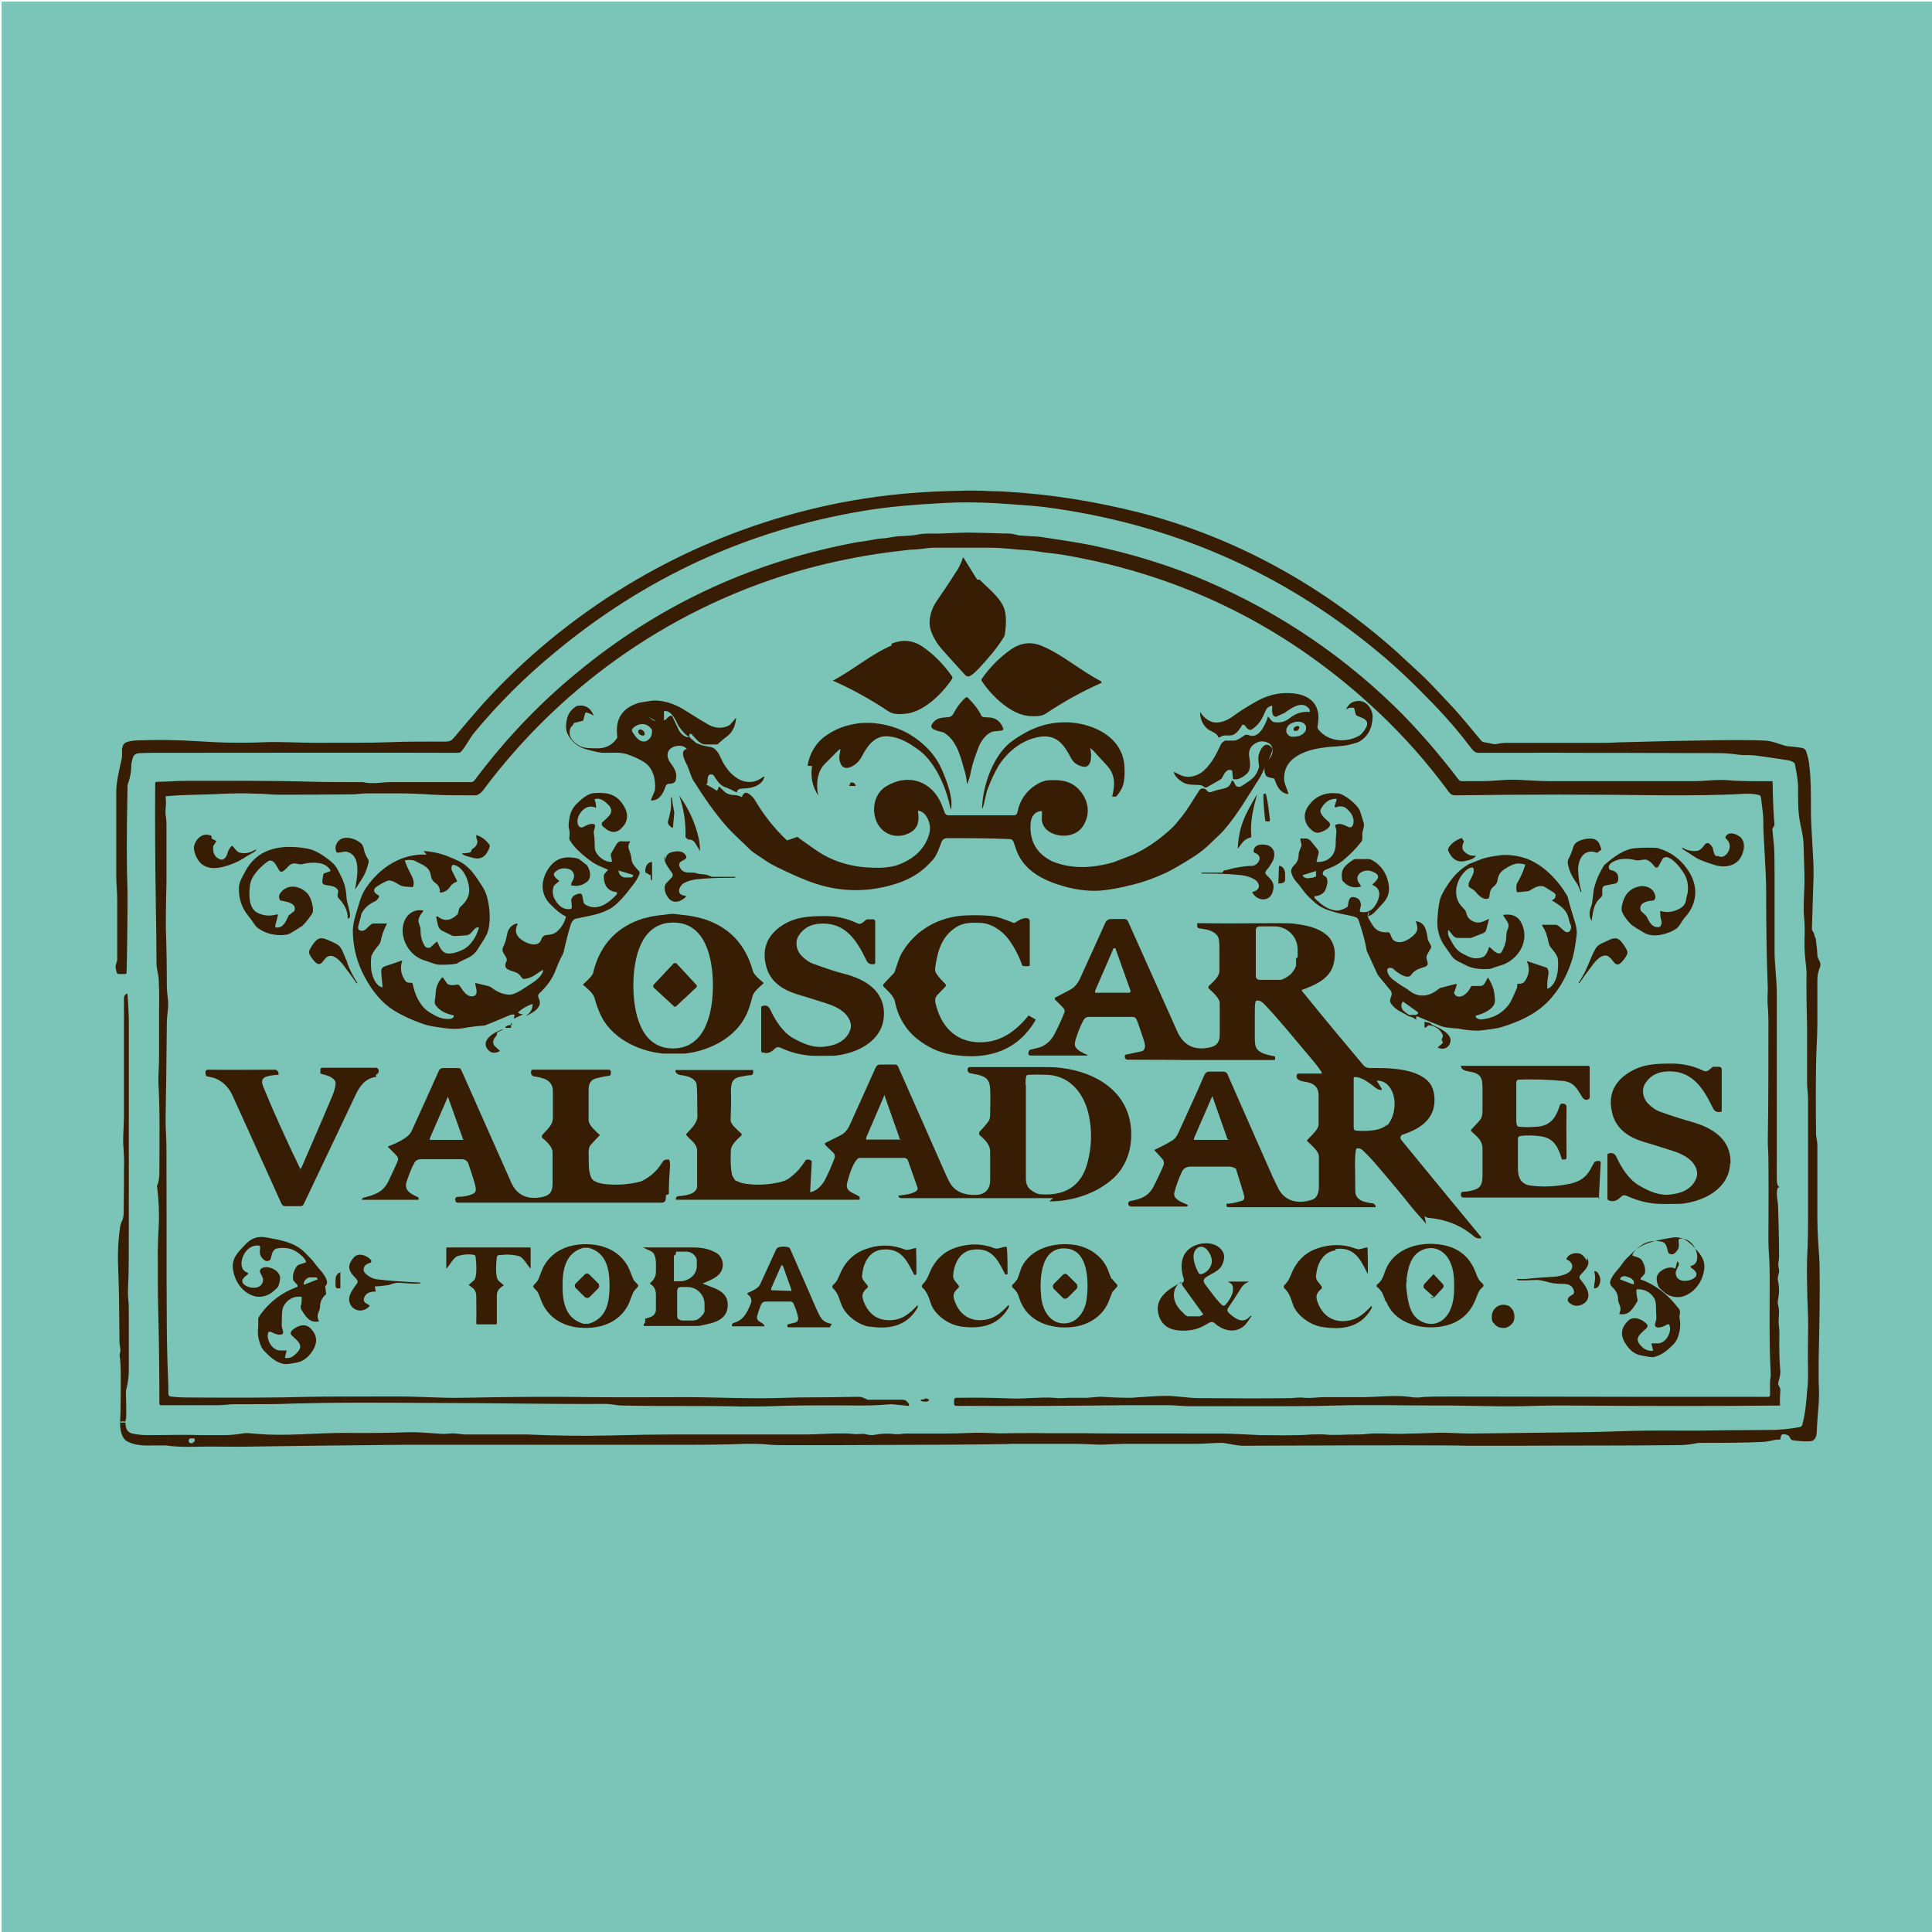 <?xml version="1.0" encoding="UTF-8"?>
<svg id="Layer_4" xmlns="http://www.w3.org/2000/svg" version="1.1" viewBox="0 0 600 600">
  <!-- Generator: Adobe Illustrator 29.3.1, SVG Export Plug-In . SVG Version: 2.1.0 Build 151)  -->
  <defs>
    <style>
      .st0 {
        fill: #381d05;
      }

      .st1 {
        fill: #7bc5b8;
      }
    </style>
  </defs>
  <rect class="st1" x=".5" y=".5" width="600" height="600"/>
  <g>
    <g>
      <path class="st0" d="M303.5,180s0,0-.1-.1l-4.3-6.9s0,0,0-.1c0,0,0,0,0,0,0,0,0,0,0,0,0,0,0,0,0,0,0,0,0,0,0,0,0,0,0,0,0,0,0,0,0,0,0,0,0,0,0,0,0,0,0,0,0,0,0,0,0,0,0,0,0,0,0,0,0,0,0,.1-.4,1.3-.9,2.5-1.6,3.7-1.4,2.2-3.5,5.5-6.5,9.8-1.7,2.4-2.9,6-2,9,.7,2.3,2,4.4,3.5,6.1,1.6,1.9,4.1,4.5,7.3,8.1.4.4,1,.5,1.5.2.9-.5,1.7-1.3,2.6-2.2,2.9-3.2,5.3-5.8,7.7-9.6.3-.4.5-.9.5-1.4.4-2.7.4-5,0-6.9-.9-3.8-4.8-6.7-7.9-9.8Z"/>
      <path class="st0" d="M276.8,200.5c-6.3,2.7-11.9,7.6-18.2,10.9,0,0,0,0,0,0,0,0,0,0,0,0,0,0,0,0,0,0s0,0,0,0c0,0,0,0,0,0,0,0,0,0,0,0,0,0,0,0,0,0,0,0,0,0,0,0,0,0,0,0,0,0,0,0,0,0,0,0,0,0,0,0,.1,0,6.1,2.7,11.8,5.9,17.2,9.5,1.5,1,3.2.9,4.9.8,5.8-.3,11.8-6.2,14.9-10.9.1-.2.1-.5,0-.7-2.6-3.7-5.6-6.8-9.1-9.2-3-2.1-6.3-2.4-9.7-1Z"/>
      <path class="st0" d="M342,211.6s0,0,0,0c0,0,0,0,0,0,0,0,0,0,0,0-6.4-3.3-11.9-8.2-18.2-10.9-3.4-1.5-6.6-1.2-9.7.9-3.5,2.4-6.6,5.5-9.2,9.2-.1.2-.2.5,0,.7,3.1,4.7,9.2,10.6,15,10.9,1.7,0,3.4.2,4.9-.8,5.4-3.6,11.1-6.8,17.2-9.5,0,0,0,0,.1,0,0,0,0,0,0,0,0,0,0,0,0,0,0,0,0,0,0,0,0,0,0,0,0,0,0,0,0,0,0,0,0,0,0,0,0,0,0,0,0,0,0,0Z"/>
      <path class="st0" d="M406.8,221.1s0,0,0,0c0,0,0,0,0,0,0,0,0,0,0,0,0,0,0,0,0,0,0,0,0,0,0,0-2.7-.2-4.5.5-6.5,2.1-1.2.9-2.6,1.3-4.3,1.1-.5,0-1-.3-1.3-.7l-.7-.9c0,0,0,0-.1-.1,0,0,0,0,0,0,0,0,0,0,0,0,0,0,0,0,0,0,0,0,0,0-.1,0,0,0,0,0-.1,0,0,0,0,0,0,0,0,0,0,0,0,0,0,0,0,0,0,0,0,0,0,0,0,0,0,0,0,.1,0,.2-.7,2.2-2.8,6.9-5.9,5.5-.5-.2-.9-.2-1.4.1-.9.7-1.8,1.2-2.5,1.5-.2,0-.4.1-.7.1h-2.7c-.1.1-.3.2-.4.2-.4.3-.8.6-1,1.1-1.5,3.2-2.7,5.6-5.2,8-1.9,1.7-4.9,2.6-7.3,1.4-.5-.3-1.3-.6-2.1-1,0,0,0,0,0,0,0,0,0,0,0,0,0,0,0,0,0,0,0,0,0,0,0,0,0,0,0,0,0,0,0,0,0,0,0,0,0,0,0,0,0,0,0,0,0,0,0,0,0,0,0,0,0,0,.3,1.6,2.3,3.1,3.6,3.6,1.3.5,2.6.4,4.4.5.4,0,.7.1,1,.3l.6.4c.2.1.5.1.7,0l4.2-2.4c.2-.1.4-.3.5-.5.7-1.3,1.4-2.9,2.9-2.4.2,0,.3.2.3.4l.2,2.1c0,.2.1.3.3.3,1.5.3,3.2-.9,4.2-1.9,1.5-1.6.5-4.5.5-5.9,0-2.1,1.3-3.2,3-3.8,1.4-.5,4,.2,4.2,1.9.3,1.5,0,2.4-1.3,3.8-1,1.1-1.3,2.4-1,3.9.3,1.6,1.5,1.4,2.6,1.7.2,0,.4.2.5.5.7,2.1,1.7,4,4,4.4,0,0,0,0,.1,0,0,0,0,0,0,0,0,0,0,0,.1,0,0,0,0,0,0,0,0,0,0,0,0,0,0,0,0,0,0,0,0,0,0,0,0,0,0,0,0,0,0-.1,0,0,0,0,0-.1-.3-1.3-1.2-2.8-1.3-4.3-.3-7.5,7.9-9.5,13.6-10.1,2.1-.2,4.3-.2,6.6-.7,1.6-.4,2.6-.7,3-.9,2.8-1.6,4.2-4.2,4.3-7.8,0-.9-.3-1.8-.8-2.7-1.1-1.8-2.6-2.5-4.6-2.1-1.5.3-2.3,1.3-2.9,2.6,0,0,0,0,0,0,0,0,0,0,0,0,0,0,0,0,0,0,0,0,0,0,0,0,0,0,0,0,0,0,0,0,0,0,0,0,0,0,0,0,0,0,0,0,0,0,0,0,0,0,0,0,0,0,.6-.5,1.3-.7,2.3-.6.1,0,.3.1.3.3l.4,1.6c0,.2.2.4.3.5.1.1.6.3,1.4.6,1.9.7,2.4,1.8,1.4,3.4-.7,1.2-1.4,2-2.2,2.4-3.9,2.1-9.4,1.8-12.4-2-.3-.3-.4-.8-.3-1.2,1.2-6.1-1.8-9.6-7.9-10.1-3.6-.3-7,.4-10.3,2.1-2.8,1.5-5.6,3.2-8.3,5.2-1.8,1.3-4.6,2.4-6.8,1.4-1.3-.6-2.4-1.6-3.2-2.9,0,0,0,0,0,0,0,0,0,0,0,0,0,0,0,0,0,0,0,0,0,0,0,0,0,0,0,0,0,0,0,0,0,0,0,0,0,0,0,0,0,0,0,0,0,0,0,0,0,0,0,0,0,0,0,0,0,0,0,0,0,0,0,0,0,0,0,2.1.7,3.8,2.2,5.2.9.8,2.9,1.2,3.4,2.5,0,.2.2.3.4.2.1,0,.4-.1.6-.3.9-.6,2.5,0,3.7-.5,1.2-.5,2.1-1.9,2.8-3.1,0,0,0,0,0,0,0,0,0,0,0,0,0,0,0,0,0,0,0,0,0,0,0,0,0,0,0,0,.1,0,0,0,0,0,.1,0,0,0,0,0,.1,0,0,0,0,0,.1,0,0,0,.1,0,.2,0,.8.8,1.3,2.2,2.7,1.2,2.1-1.5,2.9-3.1,4-5.7.3-.7.9-1.2,1.8-1.4,0,0,0,0,.1,0,0,0,0,0,0,0,0,0,0,0,.1,0,0,0,0,0,0,0,0,0,0,0,0,0,0,0,0,0,0,0,0,0,0,0,0,0,0,0,0,0,0,0,0,0,0,.1,0,.2,0,1-.3,2.9,1,3.2,0,0,.1,0,.2,0l2.4-1.1c.2,0,.4-.2.5-.3,2.4-1.7,5.5-3.7,7.5-.9,0,0,0,0,0,0,0,0,0,0,0,0,0,0,0,0,0,0,0,0,0,0,0,0,0,0,0,0,0,0,0,0,0,0,0,0ZM405.1,227.3s0,0,0,.1c0,.1-.2.2-.3.4,0,0,0,0,0,0,0,0-.2.2-.3.2-.2.2-.4.3-.7.4-.1,0-.2.1-.4.2,0,0-.1,0-.2,0-.4.1-.8.2-1.2.2-.2,0-.4,0-.6,0,0,0-.2,0-.3,0-.1,0-.2,0-.3-.1-.6-.2-1.1-.7-1.3-1.3,0-.2,0-.3,0-.5,0-.1,0-.3,0-.4,0-.2,0-.3.2-.5.3-.8,1.1-1.4,2.2-1.7,1.6-.5,3.3,0,3.7,1.3h0c0,.2,0,.3,0,.5,0,.4-.1.9-.4,1.3Z"/>
      <path class="st0" d="M311.5,226.6s0,0,.1,0c0,0,0,0,0,0,0,0,0,0,0,0,0,0,0,0,0,0,0,0,0,0,0,0,0,0,0,0,0,0,0,0,0,0,0,0,0,0,0,0,0-.1,0,0,0-.1,0-.2-.8-2.2-2.3-3.4-4.5-3.5-1.1,0-1.7-.1-1.9-.2-.2,0-.3-.2-.4-.3-.9-1.9-2.3-3.7-4.2-5.6-.2-.2-.6-.2-.8,0-1.7,1.6-2.9,3.3-3.8,5.1-.3.5-.8.8-1.3.9-2.2.2-3.9.1-5.2,2.1-1.2,1.7,1.8,2.2,3.3,2.6.2,0,.4.2.6.3,3.9,2.5,5,7.7,6.2,11.8.4,1.3.6,2.7.7,4.1,0,0,0,0,0,0,0,0,0,0,0,0,0,0,0,0,0,0,0,0,0,0,0,0,0,0,0,0,0,0,0,0,0,0,0,0,0,0,0,0,0,0,.6-1.4,1-2.6,1.2-3.9.6-2.9,1.2-4.3,2.3-7.4.7-2.1,2.8-5,5.1-5.2.8,0,1.6-.2,2.2-.2Z"/>
      <path class="st0" d="M178.3,224.5l2.5-.6c.2,0,.4-.2.4-.4l.5-1.9c0-.2.3-.4.5-.3.8.2,1.5.5,2,.9,0,0,0,0,.1,0,0,0,0,0,0,0,0,0,0,0,0,0,0,0,0,0,0,0,0,0,0,0,0,0,0,0,0,0,0,0,0,0,0,0,0-.1-.9-2.3-2.6-3.3-4.9-2.9-.2,0-.4,0-.5.2-1.6,1-2.6,2.4-2.9,4.3-.4,1.9-.2,3.4.4,4.5,1.3,2.3,3.2,3.9,6,4.6,2.4.6,3.6,1,5.5,1,2.2,0,5.1-.3,7.3.6,1.9.7,3.5,1.4,4.7,2.2,2.8,1.7,3.8,5.2,3.5,8.6,0,0,0,.2,0,.2l-1.2,2.9c0,0,0,.1,0,.2,0,0,0,0,0,0,0,0,0,0,0,0,0,0,0,0,0,.1,0,0,0,0,0,0,0,0,0,0,0,0,0,0,0,0,0,0,0,0,0,0,0,0,0,0,.1,0,.2,0,2.4,0,3.7-2.4,4.3-4.4.2-.5.6-.8,1.1-.8,1.2,0,2-.4,2.1-1.3.5-2.2-.6-3.7-1.7-5.2-2-2.8-.5-5.2,2.8-5.3,2.7,0,3.6,2.8,3.6,5.1,0,3.4-.2,4.8,2.9,6.5.6.3,1.1.4,1.7.4.3,0,.5-.3.5-.6,0-1,0-3,1.6-2.4.2,0,.3.2.4.3.8,1.3,1.9,2.9,3.1,3.4,1.4.5,2.7,1.1,3.9,1.8,0,0,0,0,.1,0,0,0,0,0,0,0,0,0,0,0,0,0,0,0,0,0,0,0,0,0,0,0,0,0,0,0,0,0,0,0,0,0,0,0,0,0,0,0,0,0,0,0,0,0,0,0,0,0,0,0,0,0,0,0,0,0,0,0,0,0,0,0,0,0,0,0,0,0,0,0,0,0,0,0,0,0,0,0,0,0,0,0,0,0,0,0,0,0,0,0,0,0,0,0,0-.1.2-.8.8-1.1,1.7-1.1,2.7,0,6.2-.8,6.9-3.7,0,0,0,0,0,0,0,0,0,0,0,0,0,0,0,0,0,0,0,0,0,0,0,0,0,0,0,0,0,0,0,0,0,0,0,0,0,0,0,0,0,0,0,0,0,0,0,0,0,0,0,0,0,0-.2,0-.4,0-.6.2-1.4,1.1-3,1.6-4.9,1.4-3.4-.4-6.4-3.8-7.8-6.9-.9-2-1.8-3.8-3.9-4-1.5-.2-2.8-.6-3.8-1.1,0,0,0,0-.1,0l-1.9-1.6c-.3-.3-.4-.7-.3-1.1h0c0,0,0-.1.1-.2,0,0,0,0,0,0,0,0,0,0,.1,0,0,0,0,0,0,0,0,0,0,0,.1,0,0,0,0,0,.1,0,0,0,0,0,0,0,0,0,0,0,.1,0,0,0,.1,0,.2.1,1,1.1,2.6,3.2,4.1,3.2,1.9,0,3.2,0,3.6,0,.2,0,.4,0,.5-.2.6-.5,1.2-1.1,2.1-1.8,2.2-1.4,3.3-3.5,3.5-6.2,0,0,0,0,0-.1,0,0,0,0,0,0,0,0,0,0,0,0,0,0,0,0,0,0,0,0,0,0,0,0,0,0,0,0,0,0,0,0,0,0,0,0,0,0,0,0,0,0,0,0,0,0,0,0,0,0,0,0,0,0,0,0,0,0,0,0-.7.7-1.6,2.1-2.4,2.5-2,.9-4,.8-6.1-.3-1.2-.7-3.9-2.3-8-4.9-2.8-1.7-6.9-3.1-10.3-2.5-2,.3-3.2.5-3.5.6-5.1,1.6-7.3,5-6.6,10.4,0,.2,0,.5-.2.7-1.4,2-3.4,3-5.9,3-2.1,0-3.6-.1-4.4-.3-1.7-.4-4.4-2.4-4.3-4.5,0-1,.2-1.6.6-2,0,0,0,0,.1,0ZM201.2,229.9c-2.2,1.3-3.8-1-4.8-2.6-.2-.4-.2-.8.1-1.1,1.7-1.7,4.3-1.9,5.8.2.1.1.2.3.2.5,0,1.4-.4,2.4-1.3,2.9ZM193.7,222.9s0,0,0,0c0,0,0,0,0,0,0,0,0,0,0,0,1.9-2.1,3.9-2.5,6-1.3,2.3,1.3,4.9,3.1,5.9,2.9.3,0,.6-.4.6-.7v-2.7c0-.2.1-.3.3-.3,2.1,0,3.3,2.8,4.1,4.4,0,.2.2.3.3.5.9,1.2,2.1,2.8,3.2,3.1,0,0,0,0,.1,0,0,0,0,0,0,0,0,0,0,0,0,0,0,0,0,0,0,0,0,0,0,0,0,0,0,0,0,0,0,0,0,0,0,0,0,0,0,0,0,0,0,0,0,0,0,0,0,0,0,0,0,0,0,0,0,0,0,0,0,0,0,0,0,0,0,0,0,0,0,0,0,0,0,0,0,0,0,0,0,0,0,0,0,0,0,0,0,0,0,0,0,0,0,0,0,0,0,0,0,0,0,0,0,0,0,0,0,0,0,0,0,0,0,0,0,0,0,0,0,0,0,0,0,0,0,0,0,0,0,0-.1,0-1.2.5-2.7-1-3.2-1.9-.3-.6-1-2.1-2.1-4.4-.1-.2-.4-.3-.6-.2-.3.1-.6.3-.9.6-.9,1.2-2.6,1.4-4.1.9-.2,0-.3-.1-.5-.2l-2.7-2.1c0,0-.2-.1-.3-.1-1.8-.7-4.3-.9-5.7.6,0,0,0,0-.1,0h-.2c0-.1,0-.1,0-.1,0,0,0,0,0,0,0,0,0,0,0,0,0,0,0,0,0,0,0,0,0,0,0,0,0,0,0,0,0,0Z"/>
      <path class="st0" d="M346.6,247.4s0,0,0,0c0,0,0,0,0,0,0,0,0,0,0,0,0,0,0,0,0,0,0,0,0,0,0,0,0,0,0,0,0,0,0,0,0,0,0,0,0,0,0,0,0,0,0,0,0,0,0,0,0,0,0,0,0,0,1.3-1.4,2.1-2.9,2.4-4.5.3-1.6.3-3.3.2-5.1-.5-6.4-5.2-10.5-11.3-12.4-6.5-2-13.4-1.2-19.4,2.1-1.8,1-4.4,2.6-5.8,4-4.6,4.5-7.4,12.5-7.7,19.1,0,.2,0,.4.1.6,0,0,0,0,0,0,0,0,0,0,0,0,0,0,0,0,0,0,0,0,0,0,0,0,0,0,0,0,0,0,0,0,0,0,0,0,0,0,0,0,0,0,0,0,0,0,0,0,0,0,0,0,0,0,0,0,0,0,0,0,0,0,0,0,0-.1.8-1.9.9-4.4,1.8-6.5,1-2.6,2-4.7,3-6.4,2.8-4.7,7.6-8.6,13.2-9.4,5.2-.7,7.4,2.6,9.5,6.6.7,1.3,1.6,2,3,2.5,3.6,1.4,3.5-3.4,3-5.4,0,0,0,0,0-.1,0,0,0,0,0,0,0,0,0,0,0,0,0,0,0,0,0,0,0,0,0,0,0,0,0,0,0,0,0,0s0,0,0,0c0,0,0,0,0,0,0,0,0,0,0,0,0,0,0,0,0,0,0,0,0,0,.1,0,.5.4.8.7,1,.9,2.1,2.3,3.6,3.9,4.3,4.7,2.5,2.9,2.2,6,1.4,9.4,0,0,0,0,0,0Z"/>
      <path class="st0" d="M252.2,237.9c-.5,3.3,0,6.3,1.9,9.1,0,0,0,0,0,0,0,0,0,0,0,0,0,0,0,0,0,0,0,0,0,0,0,0,0,0,0,0,0,0,0,0,0,0,0,0,0,0,0,0,0,0,0,0,0,0,0,0,0,0,0,0,0,0,0,0,0,0,0,0,0,0,0,0,0,0,0,0,0,0,0,0,0,0,0,0,0,0,0,0,0,0,0,0,0,0,0,0,0-.1-.7-3.1-.4-7.2,2-9.6,2.8-2.8,4.3-4.4,4.7-4.6,0,0,0,0,.1,0,0,0,0,0,0,0,0,0,0,0,.1,0,0,0,0,0,0,0,0,0,0,0,0,0,0,0,0,0,0,0,0,0,0,0,0,0,0,0,0,0,0,0,0,0,0,0,0,.1,0,0,0,0,0,0,0,0,0,0,0,.1-.3,1.5-.6,2.6,0,4.1.5,1.3,1.4,1.7,2.6,1.4,1.7-.5,3.1-1.7,4-3.4,1.8-3.4,4.1-6.8,8.5-6.3,3.7.4,6.5,2.2,9.6,4.5,5,3.9,8.3,11.8,9.5,18,0,0,0,0,0,.1,0,0,0,0,0,0,0,0,0,0,0,0,0,0,0,0,0,0,0,0,0,0,0,0,0,0,0,0,0,0,0,0,0,0,0,0,0,0,0,0,0,0,0,0,0,0,.1,0,0,0,.1-.2.1-.3.5-3.3-1.1-7.7-2.6-11.3-1.1-2.7-2.6-5-4.3-6.8-4.6-4.9-10.2-7.6-16.8-8.3-1.8-.2-3.4-.1-4.9,0-4.1.6-7.1,1.6-10.5,4-3.1,2.2-5,5.8-5.5,9.2Z"/>
      <path class="st0" d="M402.2,225.7c-.4.3-.6.8-.4,1.1,0,.1.2.2.4.2.1,0,.3,0,.5,0,.1,0,.2,0,.3-.2s.1,0,.1-.1c0,0,.1-.1.2-.2,0-.1.1-.3.2-.4,0-.2,0-.3,0-.4-.2-.3-.8-.3-1.2,0Z"/>
      <path class="st0" d="M244.4,261c-3.8-3.6-7.1-7.7-9.8-12.3-.5-.9-1.2-1.6-2.1-2.2-.9-.6-1.6-.3-2.1,1,0,0,0,0,0,0,0,0,0,0,0,0,0,0,0,0,0,0,0,0,0,0,0,0,0,0,0,0,0,0,0,0,0,0,0,0,0,0,0,0,0,0,0,0,0,0,0,0,0,0,0,0-.1,0-.8-.4-1.7-.6-2.6-.6-2.3-.2-2.7-1.1-4.2-2.5,0,0-.1-.1-.2-.1,0,0,0,0,0,0,0,0,0,0,0,0,0,0,0,0,0,0,0,0,0,0,0,0,0,0,0,0,0,0,0,0,0,0,0,0,0,0,0,0,0,0,0,0,0,0,0,0,0,0,0,0,0,0,0,0,0,0,0,0,0,0,0,0,0,0,0,0,0,0,0,0,0,0,0,0,0,0,0,0,0,0,0,0,0,0,0,0,0,0,0,0-.1.1-.1.2l-.4.9s0,0,0,.1c0,0,0,0,0,0,0,0,0,0,0,0,0,0,0,0,0,0,0,0,0,0,0,0,0,0,0,0,0,0,0,0,0,0,0,0,0,0,0,0,0,0,0,0,0,0,0,0,0,0,0,0,0,0,0,0,0,0,0,0,0,0,0,0,0,0,0,0,0,0,0,0,0,0,0,0,0,0,0,0,0,0,0,0,0,0,0,0-.1,0,0,0-.1,0-.2,0-1.1-.7-1.9-1.2-2.5-1.5-2.6-1.2-3.9-2.5-3.9-5.4,0-1.6,0-2.6,0-3,0-1.5-.3-3.1-2-3.1-3.3,0-1.7,3.2-.8,5,.2.3.3.6.4.9.8,2.2,1.3,3.5,1.5,3.8,3.5,5.6,6.9,10.4,10.3,14.3,1.4,1.6,3.9,4,7.4,7.3,1.2,1.2,3.1,2.2,4.6,3.3,1,.7,2.2,1.4,3.6,2.1,3.3,1.6,6.3,3,9.1,4.1,9.1,3.7,18.2,4.1,27.3,1.4,5.1-1.5,9-3.9,12.3-7.8,1.3-1.6,1.8-3.4,2.6-5.4.3-.8.9-1.2,1.8-1.2,6.8,0,13.3,0,19.5.3.4,0,.8.3,1,.7.5,1.3.8,2.3,1,2.9,2.5,6.5,8.7,9.4,15.2,11.2,3.7,1,7.3,1.4,10.7,1.2,2.6-.2,6.1-.8,10.4-1.9,3.2-.8,6.5-2,10-3.6,1.9-.9,4.7-2.5,8.5-4.9,2-1.3,3.7-2.6,5-3.9,2.8-2.6,4.3-4.1,4.6-4.5,4.1-4.6,8.3-11.9,10.7-15.6.7-1,1.2-2.1,1.7-3.2.7-1.8,1.9-3.4,2.6-5.9,0-.2,0-.3,0-.5-.4-1.2-1.9-1.8-2.8-.8-.7.7-1.1,1.6-1.4,2.7-.3,1,0,2.3.1,3.3,0,.2,0,.4,0,.5-1,3.2-2.4,3.8-5.2,5.7-.6.4-1.2.5-1.7.2-.2,0-.3-.2-.4-.4l-.6-1.1c0,0-.1-.1-.2-.2,0,0,0,0,0,0,0,0-.1,0-.2-.1,0,0,0,0,0,0,0,0,0,0,0,0,0,0,0,0,0,0,0,0,0,0,0,0,0,0,0,0,0,0,0,0,0,0,0,0,0,0,0,0,0,0,0,0,0,0,0,0,0,0,0,0,0,0,0,0,0,0,0,0,0,0,0,0,0,0,0,0-.1,0-.2.2,0,0,0,0,0,0,0,0,0,.1-.1.2-.4,1.4-1.3,1.9-2.8,2.2-1.5.3-2.7.7-3.6,1-.2,0-.4,0-.6,0-.6-.3-.8-1-1.5-1.1-.6-.1-1.1,0-1.4.5-1.5,2.2-3.3,5.4-5.4,8.1-1.6,2-2.6,3.2-3,3.5-3.6,3.4-7.4,6.1-11.3,8-1.9.9-3.8,1.5-6,2.4-1.6.7-3.8,1.1-5.5,1.4-3.8.7-8.3.7-12.2-.5-1.7-.5-2.6-.9-2.9-1.1-4.6-2.5-6.6-6.4-6.1-11.8.2-1.8,1.3-3.4,3.2-3.5.1,0,.2,0,.3.2.1.8-.2,2,0,3,.7,3.6,5.2,4.9,8.3,4.3,2-.4,3.6-1.4,4.6-3.1,2.1-3.5,1.6-7.4-.9-10.5-2.5-3.1-5.7-3.7-9.5-3.5-1.6,0-3.1.6-4.6,1.6-2.9,1.9-4.8,4.7-5.5,8.2-.1.7-.5,1.1-1.1,1.1-5.3,0-12.1,0-20.4,0-.5,0-.9-.3-1.1-.8-.4-1.1-.7-1.9-.9-2.4-3-7.4-10.3-10-17.3-5.8-3.5,2.1-4.5,6.7-3.2,10.4,1.4,4,5.6,6,9.5,4.5,3.5-1.3,4.1-3.7,3.6-7.1,0,0,0,0,0-.1,0,0,0,0,0,0,0,0,0,0,0-.1,0,0,0,0,0,0,0,0,0,0,0,0,0,0,0,0,0,0,0,0,0,0,0,0,0,0,0,0,.1,0,0,0,.1,0,.2,0,.9.2,1.5.7,2,1.3,1.3,1.8,1.7,3.8,1.2,5.8-1.3,4.7-4.7,7.7-9.2,9.5-1.7.7-3.7,1-6.1,1.1-2.7,0-5.2-.1-7.5-.5-4.9-.9-8.8-2.4-13-5.4-3-2.1-4.7-3.3-5.1-3.7Z"/>
      <path class="st0" d="M263.7,244.1s0,0,0,0c0,0,0,0,0,0,0,0,0,0,0,0,0,0,0,0,0,0,0,0,0,0,0,0,0,0,0,0,0,0,0,0,0,0,0,0,0,0,0,0,0,0h2s0,0,0,0c0,0,0,0,0,0,0,0,0,0,0,0,0,0,0,0,0,0,0,0,0,0,0,0,0,0,0,0,0,0,0,0,0,0,0,0,0,0,0,0,0,0,0,0,0,0,0,0h0c0-.6-.5-1.1-1.1-1.1h-.2s0,0-.1,0c0,0,0,0-.1,0,0,0,0,0,0,0,0,0,0,0-.1,0,0,0,0,0,0,0,0,0,0,0,0,0,0,0,0,0,0,0,0,0,0,0,0,0,0,0,0,0,0,0,0,0,0,0,0,0,0,0,0,0,0,0,0,0,0,0,0,0,0,0,0,0,0,0,0,0,0,0,0,0,0,0,0,0,0,.1,0,0,0,0,0,.1h0Z"/>
      <path class="st0" d="M424.8,284.6l.9-.4c.4-.2.7-.4,1-.7.3-.3,1.2-1.2,2.8-3,1.5-1.6,2.1-3.4,1.8-5.5-.5-3.7-2.4-6.4-5.4-8-.3-.1-.6-.2-.9-.2h-3.9c-.4,0-.7.1-1,.3-2.5,1.8-3.8,2.8-3.3,6,0,.2.1.4.3.6,1.4,1.6,3.2,2.2,5.3,1.7,0,0,.1,0,.2,0,0,0,0,0,0,0,0,0,0,0,0,0,0,0,0,0,0,0,0,0,0,0,0,0,0,0,0,0,0,0,0,0,0,0,0,0,0,0,0,0,0,0,0,0,0,0,0,0,0,0,0,0,0,0,0,0,0,0,0,0,0,0,0,0,0,0,0,0,0,0,0,0,0,0,0,0,0,0,0,0,0,0,0-.1,0,0,0,0,0,0,0,0,0-.1,0-.2,0-.1-.3-.5-.7-1.1-.8-1.3-.2-2.7,1.2-3.3,1.3-.6,2.6-.4,4,.4,2,1.2.1,2.6-.8,3.5,0,0-.1.1-.1.2,0,0,0,0,0,0,0,0,0,0,0,0,0,0,0,0,0,0,0,0,0,0,0,0,0,0,0,0,0,0,0,0,0,0,0,0,0,0,0,0,0,0,0,0,0,0,0,0,0,0,0,0,0,0,0,0,0,0,0,0,0,0,0,0,0,0,0,0,0,0,0,0,0,0,0,0,0,0,0,0,0,0,0,0,0,0,0,0,0,0,0,0,.1.1.2.1,1.8.8,2.3,2.2,1.7,4.2-.8,2.5-2.6,4.7-5.5,4.1-.2,0-.3-.2-.3-.3,0-.7.5-1.6.3-2.3-.2-1.2-.9-1.8-2.2-2-1.6-.2-1.6,1.6-1.8,2.7,0,.2-.2.4-.4.5-1.2.7-2.2,1-3.1,1-1.9-.2-3.6-1-5.2-2.4-.5-.5-1.3-1-1.6-1.5,0-.1-.1-.2-.1-.3h0s0,0,0,0c0,0,0-.1,0-.2,0,0,0,0,0,0,0,0,0,0,0,0,0,0,0,0,0,0,0,0,0,0,0,0,0,0,0,0,0,0,0,0,0,0,0,0,0,0,0,0,0,0,0,0,0,0,0,0,0,0,0,0,.1-.1,0,0,0,0,0,0,0,0,.1,0,.2,0,0,0,.1,0,.2,0,1.5-.3,2.5-.9,3-2.1.5-1.3.7-2.4.4-3.3,0-.3-.3-.5-.5-.7l-.6-.4c-.1,0-.2-.2-.2-.4,0-.6.2-1,.9-1.3,2.3-.9,4.1-1.7,6-3.4,1.9-1.6,3.5-3.3,5-5.2.3-.3.4-.7.4-1.1v-2c.1,0,.1-.1.1-.2.4-1.3.5-2.2.3-2.7-.4-1.2-.7-2.4-1.1-3.5-.6-2-4.9-5.4-6.8-5.6-3.8-.4-6.9.6-9.2,3.8-2,2.7-1.4,5.8,1.2,7.8.6.5,1.3.7,1.9.6,1-.1,4.9-1.8,3.1-3.4-1-.9-3.1-2.6-2.4-3.9.8-1.7,2.4-3.2,4.5-3.2,0,0,.2,0,.3,0,0,0,0,0,0,0,0,0,0,0,0,0,0,0,0,0,.1,0,0,0,0,0,0,0,0,0,0,0,0,0,0,0,0,0,0,0,0,0,0,0,0,0,0,0,0,0,0,0,0,0,0,0,0,0,0,0,0,0,0,0,0,0,0,0,0,0,0,0,0,0,0,0,0,0,0,0,0,0,0,0,0,0,0,.1,0,0,0,0,0,0,0,0,0,0,0,.1,0,0,0,0,0,.1l-.6,1.9c0,0,0,.1,0,.2,0,0,0,0,0,0,0,0,0,.1,0,.2,0,0,0,0,0,0,0,0,0,0,0,0,0,0,0,0,0,0,0,0,0,0,0,0,0,0,0,0,0,0,0,0,0,0,0,0,0,0,0,0,0,0,0,0,0,0,0,0,0,0,0,0,0,0,0,0,0,0,0,0,0,0,0,0,0,0,0,0,.1,0,.2,0,0,0,0,0,0,0,0,0,.1,0,.2,0,1.3-.5,2.5-.3,3.4.5,1.4,1.3,2.5,2.9,1.9,4.9-.3.8-.8,1-1.5.7-1.4-.7-2.5-1.2-3.8-.7-.2,0-.3.3-.2.5l.3,1.1c0,.3.1.7,0,1-.1,1-.2,2.2-.2,3.4,0,3.4-2.2,5.7-5.7,5.6,0,0,0,0-.1,0,0,0,0,0,0,0,0,0,0,0-.1,0,0,0,0,0,0,0,0,0,0,0,0,0,0,0,0,0,0,0,0,0,0,0,0,0,0,0,0,0,0-.1,0,0,0-.1,0-.2l.6-2.4c.1-.4,0-.8-.3-1.2l-2.1-2.6c-.4-.5-1-.8-1.6-.8h-1.7s0,0,0,0c0,0,0,0,0,0,0,0,0,0,0,0,0,0,0,0,0,0,0,0,0,0,0,0,0,0,0,0,0,0,0,0,0,0,0,0,0,0,0,0,0,0,0,0,0,0,0,.1l.4,1.9c0,0,0,.2,0,.2-.3.9-.9,1.9-.9,2.9,0,1.2-.4,2.3-1.4,3.2-.6.6-1.1,1.5-.9,2.2.3,1.2.9,2.2,1.7,3.1.7.7,1.4,1.7,2.3,2.9.6.8,1.7,2,3.6,3.6,1.7,1.5,3.9,2.2,6.3,2.9,2,.6,4.2.8,6,1.4.5.1.8.5,1,.9,1.2,3.6,2.1,6.7,2.5,9.3,0,.2,0,.3.1.4l3.3,7.2c0,0,0,.1.1.2l4.1,5c0,0,.1.2.1.3.5,1.4-1.1,2.2,0,3.7,1.4,2,3.5,2.6,5.2,3.7.1.1.3.2.5.2.7.1,1.4.5,2,1,0,0,0,0,0,0,0,0,0,0,0,0,0,0,0,0,0,0,0,0,0,0,0,0,0,0,0,0,0,0,0,0,0,0,0,0,0,0,0,0,0,0,0,0,0,0,0,0,0,0,0,0,0,0,0,0,0,0,0,0,0,0,0,0,0,0v-1s0,0,0,0c0,0,0,0,0,0,0,0,0,0,0,0,0,0,0,0,0,0,0,0,0,0,0,0,0,0,0,0,0,0,0,0,0,0,0,0,0,0,0,0,0,0,0,0,0,0,0,0,0,0,0,0,0,0,0,0,0,0,0,0,0,0,0,0,0,0,0,0,0,0,0,0,0,0,0,0,0,0,0,0,0,0,0,0,0,0,0,0,0,0,0,0,0,0,.1,0,.4,0,.8.1,1.1.3,3.1,1.3,5.3,2.2,6.6,2.7.7.3,2.3.5,4.6.7.2,0,.4,0,.5,0,3,.6,5.4.8,7.3.6,3-.4,4.8-.5,6.9-1.2,6.2-2,11.7-4.7,15.7-9.9,2.1-2.6,3.8-5.7,5.1-9.3,1.1-2.9,1.5-5.8,1.9-8.9.2-1.3,0-2.5-.3-3.7-1-3.3-1.8-5.9-2.3-7.9,0-.3-.2-.6-.3-.9-2.9-5-7.8-10.1-13.4-11.8-2.6-.8-5-1-7.3-.8-2.5.3-4.4.7-5.6,1.1-1,.4-2.4.9-4.1,1.6-.2,0-.4.2-.5.3-2.1,1.2-4.1,3.1-5.9,5.7-1.4,2.1-2.4,3.8-2.7,5.1-.3,1-.6,3-.8,6.1-.2,2.9.5,6,2.4,8.5.7,1,1.4,2,2.1,3,1,1.4,2.8,1.9,4,2.6,2.3,1.3,5.1,1.5,7.7,1.3.3,0,.6-.1.8-.2.5-.2,1.3-.5,2.4-.8,5.2-1.4,8.9-6.8,7.2-12-.9-2.9-2.8-4.2-5.9-3.8,0,0-.1,0-.2,0,0,0,0,0,0,0,0,0,0,0,0,0,0,0,0,0,0,0,0,0,0,0,0,0,0,0,0,0,0,0,0,0,0,0,0,.1,0,0,0,0,0,0,0,0,0,.1,0,.2l1.3,2c.3.5.4,1.2.2,1.7-.4,1-.6,1.5-.6,2.5,0,1.7-.5,3.4-1.5,5.1,0,.1-.2.2-.3.3-1.3.5-2.7-1.4-3.3-1.8,0,0-.2,0-.2-.1,0,0,0,0,0,0,0,0,0,0,0,0,0,0,0,0,0,0,0,0,0,0,0,0,0,0,0,0,0,0,0,0,0,0,0,0,0,0,0,0,0,0,0,0,0,0,0,0,0,0,0,0,0,0,0,0,0,0,0,0,0,0,0,0,0,0,0,0,0,0,0,0,0,0,0,0,0,0,0,0,0,0,0,0,0,0,0,0,0,0,0,0,0,.1-.1.2-.4,1.2-1,2.7-2.1,3-2.4.8-3.9,0-6-1.1-2.3-1.2-2.9-2.7-4.4-5.4-.1-.2-.2-.5-.2-.8,0-.4,0-.6,0-.8,0,0,0-.1,0-.2,0,0,0,0,0,0,0,0,0,0,.1-.1,0,0,0,0,0,0,0,0,0,0,0,0,0,0,0,0,0,0,0,0,0,0,0,0,0,0,0,0,0,0,0,0,0,0,0,0,0,0,0,0,0,0,0,0,0,0,0,0,0,0,0,0,0,0,0,0,0,0,0,0,0,0,0,0,0,0,0,0,0,0,0,0,0,0,0,0,0,0,0,0,0,0,.1,0,0,0,0,0,0,0,0,0,.1,0,.1.1l1.2,1.5c.4.5,1,.8,1.6.8h3.8c0,0,.1,0,.2,0l3.8-1.5c.5-.2.9-.6,1-1.2l.8-3.1s0,0,0-.1c0,0,0,0,0,0,0,0,0,0,0,0,0,0,0,0,0,0,0,0,0,0,0,0,0,0,0,0,0,0,0,0,0,0,0,0,0,0,0,0,0,0,0,0,0,0,0,0,0,0,0,0,0,0,0,0,0,0-.1,0-1.2.6-2.4,1.2-3.6,1.1-1.4-.2-2.8-1.1-3.2-2.5-.3-1-.3-1.2-1.2-2.1-3.5-3.3-2.2-8.7.9-11.5.6-.6,1.3-.9,1.9-1,.2,0,.4.1.5.3.4,1.2-.4,2.4-1.3,4.1-.2.5-.3.9-.2,1.4,0,.2.1.3.3.4l1.1.7c.2.1.4.3.6.5.9,1.1,2.5,2.9,4.1,2.2.2,0,.3-.2.3-.4.2-1.4.2-2.4,1.5-3.4.6-.5,1-1.1,1.1-2,.3-2.2,1.7-3.1,3.5-4.1,2-1.1,3.1-1.1,5.1-.6,0,0,0,0,0,0,0,0,0,0,0,0,0,0,0,0,0,0,0,0,0,0,0,0,0,0,0,0,0,0,0,0,0,0,0,0,0,0,0,0,0,0,0,0,0,0,0,0,0,0,0,0,0,0-.6,2.1-1.5,4-2.5,5.7-.3.5-.4,1.4-.2,2.6,0,.2.2.3.3.3l3-.3c.2,0,.5-.1.7-.2,1.2-.7,3.1-2.1,4.8-1.1,1.7,1,2.5,1.6,2.6,1.6.8.5.9,1.1.4,1.9,0,.1-.2.2-.3.3-.4.2-.6.3-.6.3,0,0,0,0,0,0,0,0,0,0,0,0,0,0,0,0,0,0,0,0,0,0,0,0,0,0,0,0,0,0,0,0,0,0,0,0,0,0,0,0,0,0,0,0,0,0,0,0,0,0,0,0,0,0,0,0,0,0,0,0,0,0,0,0,0,0,0,0,0,0,0,0,0,0,0,0,0,0,0,0,0,0,0,0,0,0,0,0,0,0,0,0,0,0,0,0,0,0,0,0,0,0,2.3,1.5,4.6,2.6,5.3,5.8,0,.3.3,1.1.7,2.2,0,.1,0,.2,0,.4,0,.5-.2.9-.4,1.2-.4.4-1.1.4-1.6,0-.4-.3-.9-.8-1.7-1.5-.3-.3-.8-.5-1.2-.5h-3.9c0,0-.1,0-.2,0,0,0,0,0,0,0,0,0,0,0,0,0,0,0,0,0,0,0,0,0,0,0,0,0,0,0,0,0,0,0,0,0,0,0,0,0,0,0,0,0,0,0,0,0,0,.1,0,.2,1,1.5,1.6,3.1,1.9,4.8.2.9.4,1.5.7,1.9,1,1.2,2.1,2.5,2.3,3.7.3,2.6,0,7.7-3,9.2,0,0,0,0-.2,0,0,0,0,0,0,0,0,0,0,0-.1,0,0,0,0,0,0,0,0,0,0,0,0,0,0,0,0,0,0,0,0,0,0,0,0,0,0,0,0,0,0,0,0,0,0,0,0,0,0,0,0,0,0,0,0,0,0,0,0,0,0,0,0,0,0,0,0,0,0,0,0,0,0,0,0,0,0,0,0,0,0,0,0,0,0,0,0,0,0,0,0,0,0,0,0-.1,0,0,0,0,0,0,0,0,0-.1,0-.2,0-1,0-2.4.4-4.3,0-.5,0-1-.3-1.6,0-.1-.2-.2-.3-.3l-6-2s0,0-.1,0c0,0,0,0,0,0,0,0,0,0,0,0,0,0,0,0,0,0,0,0,0,0,0,0,0,0,0,0,0,0,0,0,0,0,0,0,0,0,0,0,0,0,0,0,0,0,0,0,0,0,0,0,0,0,0,0,0,0,0,.1.9,1.8.8,3.8-.5,5.9-.5.8-1.2,1.1-2.2,1-.2,0-.3.1-.3.3,0,.8-.2,1.3-.4,1.7-.7,1.6-1.6,3.9-2.8,5.2-2,2.3-4.7,3.6-8,3.9-.7,0-1.3-.2-1.7-.8h0c0-.1,0-.2-.1-.3,0,0,0,0,0,0,0,0,0,0,0,0,0,0,0,0,0,0,0,0,0,0,0,0,0,0,0,0,0,0,0,0,0,0,0,0,0,0,0,0,0,0,0,0,0,0,0,0,0,0,0,0,0,0,0,0,0,0,0,0,0,0,0,0,0,0,0,0,0,0,0,0,0,0,0,0,0,0,0,0,0,0,0,0,0,0,0,0,0,0,0,0,.2,0,.2-.1,2-.5,3.6-1.3,4.7-2.3,1.5-1.4,1.2-2.3,1-4.4-.2-1.6-.8-3.2-1.8-4.8,0,0,0-.1-.1-.2,0,0,0,0,0,0,0,0,0,0-.1,0,0,0,0,0,0,0,0,0,0,0,0,0,0,0,0,0,0,0,0,0,0,0,0,0,0,0,0,0,0,0,0,0,0,0,0,0,0,0,0,0,0,0,0,0,0,0,0,0,0,0,0,0,0,0,0,0,0,0,0,0,0,0,0,0,0,0,0,0,0,0,0,0,0,0,0,0,0,0,0,0,0,0-.1,0,0,0,0,0,0,0,0,0,0,0-.1.2l-.9,1.6c-.3.4-.7.7-1.2.7h-2.2c-.4-.1-.7,0-.9.4-.5,1-1.1,1.8-2,2.4-1,.7-2.3.8-3-.3-.1-.2-.2-.5,0-.7l.7-2.1c0,0,0-.1,0-.2,0,0,0,0,0,0,0,0,0,0,0,0,0,0,0,0,0,0,0,0,0,0,0-.1,0,0,0,0,0,0,0,0,0,0,0,0,0,0,0,0-.1,0,0,0,0,0-.1,0,0,0,0,0,0,0,0,0-.1,0-.2,0l-4.3,1.1c-.4,0-.7.3-1,.5-2.8,2.3-6.2,2.8-9.1.4-1-.8-2.5-1.5-3.8-2.5-1.1-.8-2.5-1.7-2.9-3.2-.1-.5-.1-.8,0-1,.5-.5,1.3-.4,1.8,0,1,1,4.4,3.5,5.5,1.9,1.1-1.6,2.6-2,4.2-2.5,1.8-.6.6-1.9.6-2.9,0-.3,0-.6.2-.9l1.2-2.1c.1-.2.1-.5,0-.7l-1-1.9c0,0,0-.1,0-.2-.4-2.5-.7-5.1-3.6-5.5,0,0,0,0-.1,0,0,0,0,0,0,0,0,0,0,0,0,0,0,0,0,0,0,0,0,0,0,0,0,0,0,0,0,0,0,0,0,0,0,0,0,0,0,0,0,0,0,0,0,0,0,0,0,.1.4,1,.8,2.5,0,3.5-1.3,1.7-4.6,3.9-6.8,2.4-.6-.4-.8-1.3-1.2-2.1-.1-.3-.4-.5-.8-.5-2,.2-3.5-.5-4.5-2-.8-1.2-1.3-2.1-1.6-2.8-.2-.6,0-1.2.5-1.5ZM408.3,272.3c0,0,0,0-.2.1,0,0-.1,0-.2.1,0,0-.1,0-.2.1,0,0-.1,0-.2,0,0,0-.1,0-.2,0h-.2c-1.2.4-2.3,0-2.6-.8h0s0,0,0,0c0,0,0,0,0,0s0,0,0,0c0,0,0,0,0,0,0,0,0,0,0,0l4.2-1.3s0,0,0,0c0,0,0,0,0,0,0,0,0,0,0,0,0,0,0,0,0,0,0,0,0,0,0,0h0s0,0,0,0c0,0,0,.1,0,.2,0,0,0,.1,0,.2,0,0,0,.1,0,.2,0,0,0,.1,0,.2,0,0,0,.1,0,.2,0,0,0,.1,0,.2,0,0,0,.1,0,.2,0,0,0,.1,0,.2,0,0,0,0-.1.1,0,0,0,0-.1.1,0,0-.1,0-.2.1ZM435.6,311.1h0c0,0,.1-.1.2,0l4.6,3.3c0,0,0,.1,0,.2h0s0,0,0,0c0,0,0,.1-.1.2,0,0,0,.1-.2.2,0,0-.1,0-.2.1,0,0-.1,0-.2.1,0,0-.1,0-.2,0,0,0-.1,0-.2,0,0,0-.1,0-.2,0,0,0-.1,0-.2,0,0,0-.1,0-.2,0,0,0-.1,0-.2,0,0,0-.1,0-.2,0,0,0-.2,0-.2,0,0,0-.1,0-.2,0,0,0-.1,0-.2,0,0,0-.1,0-.2-.1,0,0-.1,0-.2-.1l-1.1-.8c-1-.7-1.3-2.1-.6-3.1Z"/>
      <path class="st0" d="M132.5,265.4c-7.8-.4-14.5,4-18.8,10.3-.9,1.3-1.6,2.9-2.1,4.6-1.2,4.2-2.2,6.4-2,9.8.2,4.7,1.4,9.1,3.6,13.2,2.3,4.3,5.2,8.1,9.3,10.6,2.6,1.6,5.5,2.9,8.6,4,1.4.5,2.8.8,4.2,1,3.4.5,5.8.9,8.6.4,1.6-.3,3.7-.6,6.3-.8.3,0,.5,0,.7-.2,1.5-.5,3.8-1.5,7.1-2.9.7-.3,1.2-.4,1.7-.3,0,0,0,0,0,0,0,0,0,0,0,0,0,0,0,0,.1,0,0,0,0,0,0,0,0,0,0,0,0,0,0,0,0,0,0,0,0,0,0,0,0,0,0,0,0,0,0,.1,0,0,0,0,0,.1l-.2.9s0,0,0,.1c0,0,0,0,0,0,0,0,0,0,0,0,0,0,0,0,0,0,0,0,0,0,0,0,0,0,0,0,0,0,0,0,0,0,0,0,0,0,0,0,0,0,0,0,0,0,.1,0l2.8-1.3s0,0,0,0c0,0,0,0,0,0,0,0,0,0,0,0,0,0,0,0,0,0,0,0,0,0,0,0,0,0,0,0,0,0,0,0,0,0,0,0-.6,0-1-.1-1.4-.4,0,0-.1,0-.2-.1,0,0,0,0,0,0,0,0,0,0,0,0,0,0,0,0,0,0,0,0,0,0,0,0,0,0,0,0,0,0,0,0,0,0,0,0,0,0,0,0,0,0,0,0,0,0,0,0,0,0,0,0,0,0,0,0,0,0,0,0,0,0,0,0,0,0,0,0,0,0,0,0,0,0,0,0,0,0,0,0,0,0,0,0,0,0,0,0,0,0,0,0,0-.1.1-.2,1.2-1.1,2.6-1.9,4.3-2.5,0,0,0,0,.1,0,0,0,0,0,0,0,0,0,0,0,0,0,0,0,0,0,0,0,0,0,0,0,0,0,0,0,0,0,0,0,0,0,0,0,0,0,0,0,0,0,0,0,0,0,0,0,0,.1,0,1.4-.6,2.6-1.9,3.4,0,0,0,0,0,0,0,0,0,0,0,0,0,0,0,0,0,0h0c0,.2,0,.2.1.1,2.1-1,5.1-2.7,3.7-5.4-.3-.5-.2-1.2.3-1.6,2.2-2.1,4-4.4,5.1-7.5.5-1.3,1.1-2.7,1.9-4.2.2-.4.4-.8.5-1.3.8-3.5,1.5-6.3,2.2-8.4.1-.4.4-.8.8-1.3.1-.1.3-.2.4-.3,3.7-.9,7.4-1.2,10.8-3.1,1.5-.8,3.2-2.4,5.1-4.7,0,0,.8-1,2.2-2.8.8-1,1.5-2.1,2-3.4.1-.3,0-.6-.1-.8-1.2-1.3-2.3-2.4-2.4-3.8,0-.8-.3-1.7-.7-2.8-.4-.9-.3-1.8.3-2.6,0,0,0,0,0-.1,0,0,0,0,0,0,0,0,0,0,0,0,0,0,0,0,0,0,0,0,0,0,0,0,0,0,0,0,0,0,0,0,0,0,0,0,0,0,0,0,0,0,0,0,0,0,0,0,0,0,0,0,0,0,0,0-.1,0-.2,0h-2.2c-.7-.2-1.4.2-1.8.8l-1.8,3.1c0,.1-.1.3,0,.5l.4,1.9s0,0,0,0c0,0,0,0,0,0,0,0,0,0,0,0,0,0,0,0,0,0,0,0,0,0,0,0,0,0,0,0,0,0,0,0,0,0,0,0,0,0,0,0,0,0,0,0,0,0,0,0,0,0,0,0,0,0,0,0,0,0,0,0,0,0,0,0,0,0,0,0,0,0,0,0,0,0,0,0,0,0,0,0,0,0,0,0,0,0,0,0,0,0,0,0,0,0-.1,0-2.2.4-5.3-2.2-5.3-4.4,0-1.9-.1-3.4-.3-4.5,0-.1,0-.3,0-.4l.4-1.6c0-.1,0-.3,0-.4-.6-1.1-2.9.1-3.8.6-.5.2-1,0-1.3-.4-1.6-2.6,2.2-7.5,5.3-5.6,0,0,0,0,.1,0,0,0,0,0,0,0,0,0,0,0,0,0,0,0,0,0,0,0,0,0,0,0,0,0,0,0,0,0,0,0,0,0,0,0,0,0,0,0,0,0,0,0,0,0,0,0,0-.1,0-.9-.1-1.8-.5-2.6,0,0,0,0,0,0,0,0,0,0,0,0,0,0,0,0,0,0,0,0,0,0,0,0,0,0,0,0,0,0,0,0,0,0,0,0,0,0,0,0,0,0,0,0,0,0,0,0,0,0,0,0,0,0,0,0,0,0,0,0,0,0,0,0,0,0,0,0,0,0,0,0,0,0,0,0,0,0,0,0,0,0,0,0,0,0,0,0,0,0,0,0,0,0,0,0,0,0,0,0,.1,0,1.7-.6,3.2.7,4.3,1.8,1.1,1.2,1.1,2.4,0,3.5-.5.6-1.2,1.2-2.1,2,0,0,0,0,0,0,0,0,0,0,0,.1,0,0,0,0,0,.1,0,0,0,0,0,.1,0,0,0,0,0,.1,0,0,0,0,0,.1,0,0,0,0,0,.1,0,0,0,0,0,.1,0,0,0,0,0,.1,1.6,1.7,3.9,3.1,6,1,2.1-2,2.4-4.3.9-6.9-2.2-3.8-5.2-4.4-9.3-4.1-2,.1-4.1,2-5.5,3.4-1.8,1.9-2.1,3.5-2.4,6.1,0,.3,0,.7,0,1,.3,1.1.4,2.2.2,3.3,0,.2,0,.5.1.7,1.3,2.5,4.6,5.2,7,6.9,1.4,1,3.4,1.7,4.7,2.3,0,0,.1,0,.2.1,0,0,0,0,0,0,0,0,0,0,0,0,0,0,0,0,0,0,0,0,0,0,0,0,0,0,0,0,0,0,0,0,0,0,0,0,0,0,0,0,0,0,0,0,0,0,0,0,0,0,0,0,0,0,0,0,0,0,0,0,0,0,0,0,0,0,0,0,0,0,0,0,0,0,0,0,0,0,0,0,0,0,0,0,0,0,0,0,0,0,0,0,0,.1-.1.2l-.9,1c-.2.2-.3.5-.3.8,0,2.8,1.2,4.5,3.6,4.9,0,0,.1,0,.2,0,0,0,0,0,0,0,0,0,0,0,.1,0,0,0,0,0,0,0,0,0,0,0,0,0,0,0,.1.1.2.2,0,0,0,0,0,0,0,0,0,.2,0,.2,0,0,0,0,0,0,0,0,0,.1,0,.2,0,0,0,0,0,0,0,0,0,.1-.1.2-2.4,2.6-5.9,5.3-9.6,3.2-.4-.2-.7-.6-.7-1l-.4-1.9c0-.4-.5-.7-.9-.6-1.4.3-2.3.9-2.5,2,0,0,0,0,0,.1l.2,2.1c0,.3-.2.6-.5.6-2.3.3-3.7-1.1-4.8-3-.6-1.1-.8-2.2-.5-3.5,0-.5.4-.9.7-1.2l1.2-1s0,0,0,0c0,0,0,0,0,0,0,0,0,0,0,0,0,0,0,0,0,0,0,0,0,0,0,0,0,0,0,0,0,0,0,0,0,0,0,0,0,0,0,0,0,0,0,0,0,0,0,0,0,0,0,0,0,0,0,0,0,0,0,0,0,0,0,0,0,0,0,0,0,0,0,0,0,0,0,0,0,0,0,0,0,0,0,0,0,0,0,0,0,0,0,0,0,0,0,0-.9-.8-2.4-1.8-1.3-2.8,1.2-1.1,2.7-1.4,4.3-.9,1.5.5,2,2.1,1.2,3.5-.3.6-.5.9-.5,1.1,0,0,0,0,0,.1,0,0,0,0,0,0,0,0,0,0,0,.1,0,0,0,0,0,.1,0,0,0,0,0,.1,0,0,0,0,0,.1,0,0,0,0,0,0,0,0,0,0,0,0,0,0,0,0,0,0,0,0,0,0,0,0,0,0,0,0,0,0,0,0,0,0,0,0,0,0,0,0,0,0,0,0,0,0,0,0,0,0,0,0,0,0,0,0,0,0,.1,0,0,0,0,0,.2,0,1.6.3,3,0,4.4-1,1.7-1.2,1.3-3.6.3-5.1-.1-.2-.2-.3-.4-.4-1.1-.9-1.8-1.4-2.2-1.7-.3-.2-1.1-.4-2.3-.5-2.9-.3-5.1.7-6.8,2.9-2.6,3.5-3.2,8,0,11.4,1.8,1.9,3.4,3.2,4.8,3.9.2,0,.3.3.2.4-.4,1.9-2.4,5-4.6,5.3-1.1.2-1.6.2-1.7.2-.6.2-1,.6-1.2,1.1-.9,3.4-5.5,1.2-6.9-.2-1.2-1.2-1.4-2.6-.6-4.2,0,0,0-.1,0-.2,0,0,0,0,0,0,0,0,0,0,0-.1,0,0,0,0,0,0,0,0,0,0,0,0,0,0,0,0,0,0,0,0,0,0,0,0,0,0,0,0,0,0,0,0,0,0-.1,0,0,0,0,0,0,0,0,0-.1,0-.2,0-1.7.5-2.6,1.7-2.9,3.3-.3,1.6-.7,3-1.3,4.1-.2.5-.2,1,0,1.5l1,1.7c.2.4.3.9,0,1.3-1,2.2.8,2.5,2.5,3.1,1.3.4,1.7.9,2.4,1.9.2.2.4.4.7.3,1.9-.1,3.4-1.2,5.1-2.4.3-.2.5-.3.6-.3,0,0,.1,0,.2,0,0,0,0,0,0,0,0,0,0,0,0,0,0,0,0,0,0,0,0,0,0,0,0,0,0,0,0,0,0,0,0,0,0,0,0,0,0,0,0,0,0,0,0,0,0,0,0,0,0,0,0,0,0,0,0,0,0,0,0,0,0,0,0,0,0,0,0,0,0,0,0,0,0,0,0,0,0,0,0,0,0,0,0,0,0,0,0,0,0,0,0,0,0,.1,0,.2-.3,1-1.1,2-2.2,2.9-.6.5-2.1,1.5-4.5,3-1.5,1-2.7,1.4-3.6,1.5-2.2,0-4.1-.9-5.9-2.3-.2-.1-.4-.2-.6-.3l-4.1-1c0,0-.1,0-.2,0,0,0,0,0,0,0,0,0,0,0,0,0,0,0,0,0,0,0,0,0,0,0,0,0,0,0,0,0,0,0,0,0,0,0,0,0,0,0,0,0,0,0,0,0,0,.1,0,.2.1,1.1,1.2,3.5-.7,3.9-1.8.3-3-1.5-4.1-3.2-.2-.3-.6-.5-1-.4-.9.2-1.7.2-2.4,0-.2,0-.3-.2-.5-.3l-1.4-2s0,0,0,0c0,0,0,0,0,0,0,0,0,0,0,0,0,0,0,0,0,0,0,0,0,0,0,0,0,0,0,0,0,0,0,0,0,0,0,0,0,0,0,0,0,0,0,0,0,0-.1,0-1.2,1.1-2,3-2.1,4.7,0,.8-.1,1.7-.3,2.7,0,.5,0,.9.3,1.3,1.5,1.9,3,2.5,5.4,3.1,0,0,.1,0,.2,0,0,0,0,0,0,0,0,0,0,0,0,0,0,0,0,0,0,0,0,0,0,0,0,0,0,0,0,0,0,0,0,0,0,0,0,0,0,0,0,0,0,0,0,0,0,0,0,0,0,0,0,0,0,0,0,0,0,0,0,0,0,0,0,0,0,.1,0,0,0,0,0,.1,0,0,0,0,0,0,0,0,0,0,0,.1,0,0,0,0,0,0,0,0,0,.2,0,.2-.2.3-.6.6-1.1.6-2.3.3-4.3-.7-6.4-2-2.9-1.8-4.6-5.5-5.2-8.7,0-.3-.3-.5-.6-.5-.8,0-1.3,0-1.8-.7-1.3-1.9-1.6-3.9-.9-6.1,0,0,0,0,0-.1,0,0,0,0,0,0,0,0,0,0,0,0,0,0,0,0,0,0,0,0,0,0,0,0,0,0,0,0,0,0,0,0,0,0,0,0,0,0,0,0,0,0,0,0,0,0,0,0,0,0,0,0,0,0,0,0,0,0-.1,0-1.8.6-3.4,1.2-4.7,1.6-1.2.3-1.8.8-1.7,2,0,.2.1,1.7.4,4.5,0,0,0,.1,0,.2,0,0,0,0,0,0,0,0,0,0,0,0,0,0,0,0,0,0,0,0,0,0,0,0,0,0,0,0,0,0,0,0,0,0,0,0,0,0,0,0,0,0,0,0,0,0,0,0,0,0,0,0,0,0,0,0,0,0,0,0,0,0,0,0,0,0,0,0,0,0,0,0,0,0,0,0,0,0,0,0,0,0,0,0,0,0,0,0,0,0,0,0-.1,0-.2,0-2-.5-3.1-3.6-3.3-5.4-.1-1.3-.2-2.6,0-3.9,0-.3,0-.5.2-.7.6-1.4,1.2-2,2.2-3.2.2-.3.4-.6.5-1,.3-1.8,1-3.7,1.9-5.4,0,0,0-.1,0-.2,0,0,0,0,0,0,0,0,0,0,0,0,0,0,0,0,0,0,0,0,0,0,0,0,0,0,0,0,0,0,0,0,0,0,0,0,0,0,0,0,0,0,0,0-.1,0-.2,0h-3.8c-.4,0-.7.1-1,.4-.3.2-.8.7-1.5,1.4-.5.4-1.1.6-1.7.4-.6-.2-.8-.7-.6-1.5.3-1.1.6-2.3.9-3.5,0-.2.2-.5.3-.7.9-1.5,2.2-2.6,4-3.4.4-.2.8-.6,1.2-1.3,0-.1,0-.3,0-.4-.4-.4-1.1-.6-1.4-1.2-.3-.6,0-1.2.6-1.6.9-.6,1.9-1.2,3-1.7,1.5-.8,3.2.6,4.3,1.2.4.2.8.3,1.2.4l2.5.2c.2,0,.4-.1.5-.4.2-1.1,0-2-.5-3-1-1.9-1.8-3.5-2.2-4.9,0,0,0,0,0,0,0,0,0,0,0,0,0,0,0,0,0,0,0,0,0,0,0,0,0,0,0,0,0,0,0,0,0,0,0,0,0,0,0,0,0,0,0,0,0,0,0,0,0,0,0,0,0,0,0,0,0,0,0,0,0,0,0,0,0,0,0,0,0,0,0,0,0,0,0,0,0,0,0,0,0,0,0,0,0,0,0,0,0,0,0,0,0,0,0,0,0,0,0,0,0,0,.9-.2,1.8-.2,2.7,0,.2,0,.3,0,.5.2,2.4,1.2,4.3,1.8,4.8,4,.3,1.5.4,2,1.6,2.9.9.6,1.4,1.6,1.3,2.9,0,0,0,0,0,0,0,0,0,0,0,0,0,0,0,0,0,0,0,0,0,0,0,0,0,0,0,0,0,0,0,0,0,0,0,0,0,0,0,0,0,0,0,0,0,0,0,0,0,0,0,0,0,0,0,0,0,0,0,0,0,0,0,0,0,0,0,0,0,0,0,0,0,0,0,0,0,0,0,0,0,0,0,0,0,0,0,0,0,0,0,0,0,0,0,0,0,0,0,0,.1,0,1.2,0,2.3-.7,3-1.7.5-.8,1.2-1.4,2.2-1.7,0,0,0,0,0,0,0,0,0,0,0,0,0,0,0,0,0,0,0,0,0,0,0,0,0,0,0,0,0,0,0,0,0,0,0,0,0,0,0,0,0,0,0,0,0,0,0,0,0,0,0,0,0,0,0,0,0,0,0,0,0,0,0,0,0,0,0,0,0,0,0,0,0,0,0,0,0,0,0,0,0,0,0-.1,0,0,0,0,0,0,0,0,0,0,0-.1,0,0,0,0,0-.1-.7-1.5-1.2-2.4-1.4-2.8-.3-.5-.4-1-.2-1.7,0-.3.4-.5.7-.4,2.9.7,4.5,4.7,4.7,7.3.2,2.5-1,4.2-2.8,5.8-.1.1-.3.3-.3.5l-.4,1.5c0,.2-.1.3-.3.4-2,1.9-4,2.1-6,.5,0,0-.1,0-.2,0,0,0,0,0,0,0,0,0-.1,0-.2,0,0,0,0,0,0,0,0,0,0,0,0,0,0,0,0,0,0,0,0,0,0,0,0,0,0,0,0,0,0,0,0,0,0,0,0,0,0,0,0,0,0,0,0,0,0,.1,0,.2,0,0,0,0,0,0,0,0,0,.1,0,.2l.5,2.3c.2.8.7,1.5,1.4,1.8l3.1,1.5c.2,0,.4.1.6.1l3.5-.2c.7,0,1.4-.4,1.8-.9.8-.9,1.2-1.6,2.1-1.6,0,0,.1,0,.2,0,0,0,0,0,0,0,0,0,0,0,0,0,0,0,0,0,0,0,0,0,0,0,0,0,0,0,0,0,0,0,0,0,0,0,0,0,0,0,0,0,0,0,0,0,0,0,0,0,0,0,0,0,0,0,0,0,0,0,0,0,0,0,0,0,0,0,0,0,0,0,0,0,0,0,0,0,0,0,0,0,0,0,0,0,0,0,0,0,0,0,0,0,0,.1,0,.2-.7,2.5-2.3,5.3-4.7,6.6-1.4.7-2.8,1.2-4,1.3-2.5.3-3.2-1.4-4.1-3.4,0,0,0-.1,0-.2,0,0,0,0,0,0,0,0,0,0,0,0s0,0,0,0c0,0,0,0,0,0,0,0,0,0,0,0,0,0,0,0,0,0,0,0,0,0,0,0,0,0,0,0,0,0,0,0,0,0-.1,0,0,0,0,0-.1,0,0,0,0,0,0,0,0,0,0,0,0,0,0,0,0,0,0,0,0,0,0,0,0,0,0,0,0,0-.1,0,0,0,0,0,0,0,0,0,0,0,0,0,0,0-.1,0-.2.1l-1.6,1.5c0,0-.2.1-.3.2-.7.2-1.2,0-1.5-.4-1-1.5-1.4-3.2-1.4-5,0-.4,0-.8-.2-1.2-.2-.8-.6-1.3-.4-2.2.2-.8.6-1.6,1.3-2.3,0,0,0-.1.1-.2,0,0,0,0,0,0,0,0,0-.1,0-.2,0,0,0,0,0,0,0,0,0,0,0,0,0,0,0,0,0,0,0,0,0,0,0,0,0,0,0,0,0,0,0,0,0,0,0,0,0,0,0,0,0,0,0,0,0,0,0,0,0,0,0,0,0,0,0,0,0,0,0,0,0,0,0,0,0,0,0,0-.1,0-.2-.1,0,0,0,0,0,0,0,0-.1,0-.2,0-4.3-.4-6.4,3.6-5.9,7.4.5,3.7,3.1,7.1,6.8,8.2,1.8.5,3.2,1.3,4.7,1.3,1.8,0,3.5,0,5-.3.3,0,.6-.2.8-.4.1,0,1.1-.6,2.9-1.4,1.4-.7,2.4-1.6,3.1-2.8.8-1.3,2.1-3.1,2.8-4.6,1.3-3.1,1-7.7.2-10.9-.3-1.5-.9-2.9-1.8-4.2-1.8-2.8-3.5-5.5-6.4-7.2-1.1-.6-2.7-1.3-4.7-2.1-2.3-.8-4.6-1.3-7-1.4ZM192.3,270.4h0s0,0,0,0c0,0,0,0,0,0,0,0,0,0,0,0,0,0,0,0,0,0,0,0,0,0,0,0l4.3,1.3s0,0,0,0c0,0,0,0,0,0,0,0,0,0,0,0,0,0,0,0,0,0,0,0,0,0,0,0h0s0,0,0,0c0,0,0,.1,0,.2,0,0,0,.1,0,.2,0,0,0,0-.1.1,0,0,0,0-.1.1,0,0,0,0-.1.1,0,0,0,0-.2.1,0,0-.1,0-.2,0,0,0-.1,0-.2,0,0,0-.1,0-.2,0,0,0-.1,0-.2,0,0,0-.2,0-.2,0,0,0-.1,0-.2,0,0,0-.2,0-.3,0,0,0-.1,0-.2,0,0,0-.2,0-.2,0,0,0-.1,0-.2,0h-.2c-1.2-.4-1.9-1.4-1.6-2.4Z"/>
      <path class="st0" d="M393.2,255.1h.9c.2-.1.3-.3.3-.5h0c-.5-4.5-1.1-8.1-1.4-8.1h-.5c-.3,0-.1,3.8.4,8.2h0c0,.2.2.4.4.3Z"/>
      <path class="st0" d="M65.7,260.4c0,0,0-.1,0-.2,0,0,0,0,0,0,0,0,0-.1,0-.2,0,0,0-.1,0-.2,0,0,0,0,0-.1,0,0,0,0,0,0,0,0,0,0,0,0,0,0,0,0,0,0,0,0,0,0,0,0,0,0,0,0,0,0,0-.1-.2-.2-.3-.3,0,0-.1,0-.2,0-2.3-.8-4.4,1.1-4.9,3.3-.2.8,0,1.7.4,2.8,1.4,3.5,4.1,4.7,8.2,3.8,2.9-.7,5.4-1.8,7.6-3.3,1-.7,2.7-1.3,3.2-2.2,0,0,0,0,0,0,0,0,0,0,0,0,0,0,0,0,0,0,0,0,0,0,0,0,0,0,0,0,0,0,0,0,0,0,0,0,0,0,0,0,0,0,0,0,0,0,0,0,0,0,0,0,0,0,0,0,0,0,0,0,0,0,0,0,0,0-.4.1-.9.3-1.4.6-1.2.6-3.7,1-4.8-.2-.4-.4-.8-.9-1.4-1.6,0,0,0,0,0,0,0,0,0,0,0,0,0,0,0,0,0,0,0,0,0,0,0,0,0,0,0,0,0,0,0,0,0,0,0,0,0,0,0,0,0,0,0,0,0,0,0,0,0,0,0,0,0,0,0,0,0,0,0,0,0,0,0,0,0,0,0,0,0,0,0,0,0,0,0,0,0,0,0,0,0,0,0,0,0,0,0,0,0,0,0,0,0,0,0,0,0,0,0,0,0,0-.7.6-1.2,1.4-1.5,2.5-.1.5-.4,1-.7,1.3-.4.5-1,.7-1.5.5-1.6-.6-2.3-1.8-2.2-3.8,0-.2,0-.4.2-.6l.8-1.3Z"/>
      <path class="st0" d="M146.2,264.6c-.7.4-1.4.3-2.5.4,0,0-.1,0-.2,0,0,0,0,0,0,0,0,0,0,0,0,0,0,0,0,0,0,0,0,0,0,0,0,0,0,0,0,0,0,0,0,0,0,0,0,0,0,0,0,0,0,0,0,0,0,0,0,0,0,0,0,0,0,0,0,0,0,.1,0,.1.5.6,1.5.8,3,1.2,3.2,1,4.6-.6,5.6-3.3,0-.2,0-.4,0-.5-1.1-1.6-2.4-2.6-4.2-3.2,0,0,0,0,0,0,0,0,0,0,0,0,0,0,0,0,0,0,0,0,0,0,0,0,0,0,0,0,0,0,0,0,0,0,0,0,0,0,0,0,0,0,0,0,0,0,0,0,0,0,0,0,0,0,0,.5,0,1,.2,1.4.6,1.2-.5,2.5-1.5,3Z"/>
      <path class="st0" d="M454.1,260.5s0,0,0,0c0,0,0,0,0-.1,0,0,0,0,0,0,0,0,0,0,0-.1,0,0,0,0,0,0,0,0,0,0,0,0,0,0,0,0,0,0,0,0,0,0-.1,0,0,0,0,0,0,0,0,0-.1,0-.2,0-1.7.6-3.1,1.6-4,3.1,0,.1-.1.3-.1.4,0,.3.2.7.5,1.3,1.1,1.9,2.6,2.8,4.8,2.3,1.3-.3,2.7-.6,3.4-1.6,0,0,0,0,0,0,0,0,0,0,0,0,0,0,0,0,0,0,0,0,0,0,0,0,0,0,0,0,0,0,0,0,0,0,0,0,0,0,0,0,0,0,0,0,0,0,0,0,0,0,0,0,0,0,0,0-.4,0-1.2-.1-.8,0-1.5-.4-2.3-1.1-1.1-.9-.8-2.1-.3-3.2,0,0,0-.1,0-.2Z"/>
      <path class="st0" d="M497.3,263.9c0,0,0-.1,0-.2l-.5-1.4c-.3-.9-1.1-1.6-2.1-1.8-1.9-.3-5.5.4-6.1,2.5-.4,1.4-.9,2.7-1.5,3.8-.2.4-.3.9-.2,1.3.3,1.9,1,3.6,2.3,5.5.6.8,1.2,1.9,1.7,3.4,0,0,0,0,0,0,0,0,0,0,0,0,0,0,0,0,0,0,0,0,0,0,0,0,0,0,0,0,0,0h.2c0,0,.1-.2,0-.2-.6-2-.9-4.2-1-6.7,0-3.4,1.9-6.7,5.8-5.3,0,0,.1,0,.2,0,0,0,0,0,0,0,0,0,0,0,.1,0,0,0,0,0,0,0,0,0,0,0,0,0,0,0,0,0,0,0,0,0,0,0,0,0,0,0,0,0,0,0,0,0,0,0,0,0,0,0,0,0,0,0,0,0,0,0,0,0,0,0,0,0,0,0,0,0,0,0,0,0,0,0,0,0,0,0,0,0,0,0,0,0,0,0,0,0,0,0,0,0,0,0,0,0,0,0,0,0,0,0,0,0,0,0,0,0,0,0,0,0,0,0,0,0,0,0,0-.1,0,0,0,0,0,0Z"/>
      <path class="st0" d="M206.2,265.8c0,2,1.3,3.6,2.5,5.3.3.4.3.9,0,1.3l-1.8,1.9c-.3.4-.5.8-.5,1.3,0,1.2.4,2.3,1.2,3.3,1.5,1.9,3.9,1.2,5.4-.4,0,0,0-.1.1-.2,0,0,0,0,0,0,0,0,0,0,0,0,0,0,0,0,0,0,0,0,0,0,0,0,0,0,0,0,0,0,0,0,0,0,0,0,0,0,0,0,0,0,0,0,0,0,0,0,0,0,0,0,0,0,0,0,0,0,0,0,0,0,0,0,0,0,0,0,0,0,0,0,0,0,0,0,0,0,0,0,0,0,0,0,0,0,0,0,0,0,0,0-.1,0-.2-.1,0,0-.2,0-.6-.1-2.5-.5-1.2-3.2.2-3.9,1.1-.6,2.3-.9,3.6-1.1,3.3-.4,7.2-.5,11.9-.5.1,0,.2,0,.3-.1l.2-.2s0,0,0,0c0,0,0,0,0,0,0,0,0,0,0,0,0,0,0,0,0,0,0,0,0,0,0,0,0,0,0,0,0,0,0,0,0,0,0,0,0,0,0,0,0,0,0,0,0,0,0,0,0,0,0,0,0,0,0,0,0,0,0,0h-7c-.1,0-.3,0-.4,0-1.1-.4-1.6-.7-2.8-.8-.7,0-1.5-.1-2.3-.4-.4-.1-.7-.1-1.1-.1-1.8,0-3.2,0-3.9-2-.2-.5,0-1.2.6-1.5.2-.1.6-.4,1.2-.7.3-.2.4-.5.3-.9-.8-1.7-2.6-1.7-4.3-1.3-1.4.3-2.1,1.2-2.2,2.6Z"/>
      <path class="st0" d="M379.6,271c-2.2,0-4.4,0-6.5,0,0,0,0,0,0,0,0,0,0,0,0,0,0,0,0,0,0,0,0,0,0,0,0,0,0,0,0,0,0,0,0,0,0,0,0,0,0,0,0,0,0,0,0,0,0,0,0,0,0,0,0,0,0,0h0c0,.2.2.3.3.3,3.6,0,7.3,0,11.1.4,2,.1,5.2.8,6.2,2.5.8,1.5-.3,2.5-1.7,2.8,0,0,0,0-.1,0,0,0,0,0,0,0,0,0,0,0,0,0,0,0,0,0,0,0,0,0,0,0,0,0,0,0,0,0,0,0,0,0,0,0,0,0,0,0,0,0,0,0,0,0,0,0,0,.1,1.4,2.8,5.3,3.1,6.3,0,.9-2.8-.3-3.8-2-5.5-.3-.3-.3-.8,0-1.2.8-.9,1.4-1.8,1.9-2.7,1.3-2.3.7-5.1-2.4-5.4-1.6-.1-3.1.1-3.4,1.9,0,.2,0,.5.3.6.6.3,1,.4,1.3.9.9,1.3-.6,3.1-2,3.2-1.3,0-3,.2-5.2.6-1.3.2-2.6.8-3.6.8Z"/>
      <path class="st0" d="M94.7,263.4c-7.8-1.2-15,.1-18.8,7.7-.9,1.7-1.7,3.1-1.7,4.6-.1,3.5.9,6.3,3.1,9,.6.7,1.2,1.6,1.9,2.6.1.2.3.4.5.6,2.5,2.1,5.9,2.8,9,2.4.6,0,1.2-.3,1.7-.6,1-.6,2.2-1.3,3.4-2.1.5-.4,1.4-1.4,2.7-3.2.5-.7.8-1.2.7-2.1-.1-1.5-.7-3.8-1.8-4.9-2.3-2.4-6.1-3-8.3-.1-.5.6-.6,1.3-.2,2.1,0,.2.2.3.4.3,1.5.3,4.7.7,4.2,2.9,0,.2-.1.4-.3.5l-1.3,1c-.2.1-.3.3-.4.5-.8,1.8-1.7,3.8-3.9,3.4,0,0,0,0,0,0,0,0,0,0,0,0,0,0,0,0-.1,0,0,0,0,0,0,0,0,0,0,0,0,0,0,0,0,0,0,0,0,0,0,0,0,0,0,0,0,0,0,0,0,0,0,0,0,0,0,0,0,0,0,0,0,0,0,0,0,0,0,0,0,0,0-.1,0,0,0,0,0-.1,0,0,0,0,0-.1,0,0,0,0,0-.1,0,0,0,0,0-.1,0,0,0,0,0-.1l.8-3.1c0,0,0-.1,0-.2,0,0,0,0,0,0,0,0,0,0,0,0,0,0,0,0,0,0,0,0,0,0,0-.1,0,0,0,0,0,0,0,0,0,0,0,0,0,0,0,0-.1,0,0,0,0,0-.1,0,0,0,0,0,0,0,0,0-.1,0-.2,0-2.2.6-4.2.4-6.1-.6-2.6-1.5-2.5-5.5-2.2-8.2.3-3.1,3.1-5.9,5.6-7.7.8-.6,1.8,0,2.3.8.6,1,1,1.6,1.2,2,.8,1.2,2-.4,2.9-1.3,1.1-1.1,1.9-.9,3.4-.6.2,0,.4,0,.7,0,1.6-.4,3.3-.6,5-.4,1.6.1,3.4,1,4,2.5,0,0,0,0,0,0,0,0,0,0,0,0,0,0,0,0,0,0,0,0,0,0,0,0,0,0,0,0,0,0,0,0,0,0,0,0,0,0,0,0,0,0,0,0,0,0,0,0,0,0,0,0,0,0,0,0,0,0,0,0,0,0,0,0,0,0,0,0,0,0,0,0,0,0,0,0,0,0,0,0,0,0,0,0,0,0,0,0,0,0,0,0,0,0,0,0,0,0,0,0,0,0l-1.9.7c-.2,0-.3.2-.4.4-.2,1-.3,1.7-.3,2.3,0,.5.4.8.8.9,1.6.3,4.7.4,4,2.8-.2.6,0,1.1.4,1.5,1.8,1.9,2.7,3.9,2.7,6.1,0,0,0,0,0,.1,0,0,0,0,0,0,0,0,0,0,0,0,0,0,0,0,0,0,0,0,0,0,0,0,0,0,0,0,0,0,0,0,0,0,0,0,0,0,0,0,0,0,0,0,0,0,.1,0h0c.3-.1.6-.4.6-.8,0-2.1-1-3.8-1.1-6-.1-2.3-.7-4.5-1.8-6.6-.7-1.4-1.3-2.8-2.4-3.8-1.7-1.6-5.2-4.1-7.7-4.5Z"/>
      <path class="st0" d="M515.6,263.4c-2.5-.2-5.1-.2-7.7,0-3.7.3-6.8,2.8-9.5,5.1-.2.1-.3.3-.4.5-1.6,2.6-2.6,5.1-3.1,7.6,0,.5-.2,1.7-.4,3.4,0,.3-.1.7-.2,1-.7,2.1-1,3.2,0,5,0,0,0,0,0,0,0,0,0,0,0,0,0,0,0,0,0,0,0,0,0,0,0,0,0,0,0,0,0,0,0,0,0,0,0,0,0,0,0,0,0,0,0,0,0,0,0,0,0,0,0,0,0,0,0,0,0,0,0,0,0,0,0,0,0-.1.5-2.9.5-5.2,2.9-7.2.2-.2.4-.5.4-.8v-1.7c0-.6.4-1.1,1-1.2l3-.6c.4,0,.8-.5.9-.9.3-1.8-.4-3-2.3-3.3-.2,0-.4-.2-.4-.3-1-1.8,2.5-3,3.7-3.1,1.7-.2,3.3,0,4.7.4.2,0,.4,0,.6,0,.8-.1,1.3-.2,1.5-.2,1.6-.4,2.8,1.2,3.7,2.3,0,0,0,0,.1.1,0,0,0,0,0,0,0,0,0,0,0,0,0,0,0,0,0,0,0,0,0,0,.1,0,0,0,0,0,0,0,0,0,0,0,.1,0,0,0,.1,0,.2,0,0,0,0,0,0,0,0,0,0,0,0,0,0,0,.1,0,.2,0,0,0,0,0,0,0,0,0,0,0,0,0,0,0,0,0,.1,0,0,0,0,0,0,0,0,0,0,0,0,0,0,0,0,0,.1-.1l1.4-2.5c.3-.5.9-.7,1.5-.6,2.1.7,4,3.2,5.2,5.1.9,1.5,1.3,3.2,1.2,5.1,0,1.1-.5,2.1-.6,3.2-.2,1.2-.9,2-2,2.6-2,1.1-4,1.3-5.9.7,0,0,0,0-.1,0,0,0,0,0,0,0,0,0,0,0,0,0,0,0,0,0,0,0,0,0,0,0,0,0,0,0,0,0,0,0,0,0,0,0,0,0,0,0,0,0,0,0,0,0,0,0,0,.1,0,.9,0,2,.4,3.1.1.4,0,.9-.3,1.5,0,.1-.2.2-.4.3-2.2.3-3-1.4-3.9-3.2,0-.1-.2-.3-.3-.4l-1.4-1.3c0,0-.1-.2-.2-.3-.6-2.4,2.1-2.9,3.7-3,.5,0,.9-.5.9-1.1-.2-2.6-2.8-3.8-5.1-3.3-2.2.5-3.7,1.7-4.6,3.7-.6,1.4-.8,2.5-.8,3.5,0,1.3,2.4,4.2,3.2,4.8.8.6,2.1,1.4,4,2.5,2.9,1.5,7.3.3,9.8-1.4,1.1-.8,1.6-2.3,2.5-3.3,3.8-4.1,4.5-9.2,1.6-14.1-2-3.3-4.7-5.7-8.3-7.1-.5-.2-1-.3-1.6-.4Z"/>
      <path class="st0" d="M397.3,274.3c0,0,.1,0,.2,0,0,0,.1,0,.2,0,0,0,.1,0,.2,0,0,0,.1,0,.2,0,0,0,.1,0,.2-.1,0,0,.1,0,.2-.1,0,0,.1,0,.2-.1,0,0,.1,0,.2-.1,0,0,0-.1.1-.2,0,0,0-.1.1-.2,0,0,0-.1,0-.2,0,0,0-.1,0-.2,0,0,0-.1,0-.2,0,0,0-.2,0-.2,0,0,0-.2,0-.2,0,0,0-.2,0-.3v-.8c0-1.4-.8-2.5-1.9-2.5h0s0,0,0,0l-.2,5.6s0,0,0,0h0s0,0,0,0Z"/>
      <path class="st0" d="M184.3,301.9c-.4,1.4-2.3,2.9-3.3,3.9,0,0,0,0,0,0,0,0,0,0,0,0,0,0,0,0,0,0,0,0,0,0,0,0,0,0,0,0,0,0,0,0,0,0,0,0,0,0,0,0,0,0,0,0,0,0,0,0,0,0,0,0,0,0,1.3,1.1,3.1,2.5,3.6,4,.5,1.9,1.1,3.5,1.7,4.9,3.2,7.5,11.8,11.8,19.7,12.5.5,0,1.6,0,3.3,0,1.8,0,2.9,0,3.3,0,7.9-.8,16.4-5.2,19.5-12.8.6-1.4,1.1-3,1.6-5,.4-1.5,2.2-2.9,3.5-4.1,0,0,0,0,0,0,0,0,0,0,0,0,0,0,0,0,0,0,0,0,0,0,0,0,0,0,0,0,0,0,0,0,0,0,0,0,0,0,0,0,0,0,0,0,0,0,0,0,0,0,0,0,0,0-1.1-1-3-2.4-3.4-3.8-2.3-8.4-7.6-13.9-15.9-16.3-1.5-.4-3-.7-4.4-.9-2.2-.2-3.8-.5-4.6-.5-.8,0-2.4.3-4.6.5-1.5.2-2.9.5-4.4.9-8.2,2.5-13.5,8.1-15.6,16.5ZM209.1,286.5c10.3,0,12.3,11.7,12.3,19.6,0,7.9-2.1,19.5-12.4,19.5-10.3,0-12.3-11.7-12.3-19.6,0-7.9,2.1-19.5,12.4-19.5Z"/>
      <path class="st0" d="M236.8,326.8c1.6.6,2.7,0,3.9-1.2.4-.4,1-.5,1.5-.3,4,1.8,7.6,2.7,12.2,2.6,3.1,0,4.9,0,5.4-.1,6.9-.9,14.3-4.7,14.7-12.3.4-7.8-5.8-11.4-12.4-13.1-2.5-.6-5.7-1.7-9.6-3.1-1.1-.4-2.3-1.2-3.4-2.3-1.7-1.6-2.3-4.2-1.2-6.2,1.4-2.3,3.4-3.6,6.2-3.9,8.1-.8,11.8,4.7,15,11.4.5,1,1.3,1.3,2.4,1.1.2,0,.3-.2.3-.4v-12.8c0-.2,0-.4-.2-.5,0,0-.2-.1-.2-.2,0,0-.2,0-.3,0h-1.6c-.2,0-.5,0-.6.2l-1.1.9c-.4.3-1,.4-1.4.2-3.1-1.5-6.4-2.3-10-2.3-5.3,0-9.7.2-14.1,3.3-4,2.9-5.6,6.8-4.5,11.7,1.1,5.2,5,7.8,9.8,9.3,1.7.5,4.7,1.4,9,2.8,2.6.8,5.3,2.1,6.7,4.2,1,1.5,1.2,3,.7,4.2-1.3,3.4-4.7,4.8-8.4,5.1-3.3.3-6.4-1.1-9.3-2.7-3.2-1.8-5.6-5.6-7.1-8.9-.5-1.1-1.4-1.5-2.6-1,0,0-.2.1-.2.2v13.7c0,.3.2.5.4.6Z"/>
      <path class="st0" d="M277.9,311c1,4.9,3.4,8.8,7,11.7,3.3,2.6,6.8,4.2,10.6,4.8,4.3.7,8.1.7,11.5,0,6.4-1.3,11.2-4.9,14.6-10.7,0,0,0-.1,0-.2l-2.1-1.2s-.1,0-.1,0c-3.9,4.8-8.6,8.3-15,8.3-7.7,0-12.3-5.1-13.9-12.3-.2-1,0-1.9.8-2.6.8-.8,1.5-1.6,2.3-2.4.2-.2.2-.6,0-.8-.9-.9-1.8-1.8-2.5-2.8-.7-.9-.8-1.5-.6-2.7.7-5,2.1-9.4,6.5-12.2,2.2-1.4,4.9-1.4,7.4-1.3,3.5.1,6.9,2.5,8.9,5.2,1.6,2.2,3,4.8,4.1,7.8,0,.2.2.3.4.4.6.1,1.2.1,1.8,0,.1,0,.2-.1.2-.3v-13.7c0-.4-.3-.7-.6-.8-1.3-.3-2.5.4-3.9,1.3-.2.1-.6.2-.8,0-2.8-1.1-4.7-1.9-7.4-2.1-2.1-.2-4.6-.2-7.4-.1-7.9.4-15.1,4.3-19.3,11.1-1.2,1.9-1.6,3.7-2.6,6.5,0,0,0,.2-.2.3l-3.2,3.4c-.2.2-.2.6,0,.8,1.2,1.2,3.1,2.9,3.5,4.5Z"/>
      <path class="st0" d="M442.4,377.6c.3.3.7.6,1.2.6,5.5.5,10.3,2.4,14.3,5.9.4.3.9.5,1.4.5h.5c0,0,.1,0,.2,0,0,0,0,0,0,0,0,0,0,0,0,0,0,0,0,0,0,0,0,0,0,0,0,0,0,0,0,0,0,0,0,0,0,0,0,0,0,0,0,0,0-.1,0,0,0,0,0-.1,0,0,0,0,0,0,0,0,0-.1,0-.2-8.2-9.9-16.4-19.9-24.6-29.9-.3-.3-.4-.6-.5-.9,0-.4.2-.8.6-1,5.3-1.7,10.1-4.7,10-10.9,0-1.8-.4-3.2-1-4.4-3.3-5.5-13.6-5.5-19-5.4-.9,0-1.6-.3-2.1-.9-5.9-7-12.3-14.7-19.1-23.1,0,0,0-.1-.1-.2,0,0,0,0,0,0,0,0,0,0,0,0,0,0,0,0,0,0,0,0,0,0,0,0,0,0,0,0,0,0,0,0,0,0,0,0,0,0,0,0,0,0,0,0,0,0,0,0,0,0,0,0,0,0,0,0,0,0,0,0,0,0,0,0,0,0,0,0,0,0,0,0,0,0,0,0,0,0,0,0,0,0,0,0,0,0,0,0,0,0,0,0,.1,0,.2-.1,3.8-1.4,8.5-3.3,9.7-7.8.9-3.3.6-7.1-2.3-9.4-2.8-2.2-6-2.8-9.6-3.3-1.2-.2-3.4-.2-6.5-.2-9.2.1-17.1.1-23.7,0,0,0,0,0,0,0,0,0,0,0-.1,0,0,0,0,0-.1,0,0,0,0,0,0,0,0,0,0,0,0,0s0,0,0,0c0,0,0,0,0,0,0,0,0,0,0,.1,0,0,0,0,0,.1v.7c0,.4.3.7.6.7,2.3.3,4.8.7,5.9,2.7.3.6.4,1.8.4,3.7,0,2.2,0,4.5,0,6.9,0,1.7-2.2,3.6-3.4,4.7,0,0,0,0,0,0,0,0,0,0,0,0,0,0,0,0,0,.1,0,0,0,0,0,.1,0,0,0,0,0,.1,0,0,0,0,0,.1,0,0,0,0,0,.1,0,0,0,0,0,.1,0,0,0,0,.1.1,1.2,1.1,3.4,3,3.4,4.5,0,2,0,5.3,0,10,0,2-.9,3.2-2.7,3.7-5,1.2-8.5-.4-10.5-4.9-4-9-9.1-20.4-15.3-34.2-.2-.4-.6-.7-1.1-.7-1,0-2.4,0-4,0-.9,0-1.6.4-1.9,1.1-1.9,4.2-4.5,10-7.9,17.4-.7,1.6-1.8,2.8-3.1,3.5-1.8,1-3.3,1.7-4.4,2.3,0,0-.1,0-.2.1,0,0,0,0,0,0,0,0,0,.1-.1.2,0,0,0,0,0,.1,0,0,0,0,0,.1,0,.1,0,.3.2.4.5.4,1.2,1.2,2.3,2.3.5.5.7,1.1.4,1.7-.9,2.3-2,4.6-3.1,6.7-.9,1.7-2.3,3-4,3.8-.2.1-1.4.4-3.4.9-.1,0-.3.1-.4.3-.2.4-.3.8-.2,1.1.1.3.3.4.7.4,5.2,0,10.6,0,16.3,0,.5,0,.8,0,1,0,0,0,.1,0,.2,0,0,0,0,0,0,0,0,0,0,0,.1,0,0,0,0,0,0,0,0,0,0,0,0,0,0,0,0,0,0,0,0,0,0,0,0,0,0,0,0,0,0,0,0,0,0,0,0,0,0,0,0,0,0,0,0,0,0,0,0,0,0,0,0,0,0,0,0,0,0,0,0,0,0,0,0,0,0,0,0,0,0,0,0,0,0,0,0,0,0,0,0,0,0,0,0-.1,0,0,0,0,0,0,0,0,0,0,0-.1,0,0,0,0,0,0,0,0,0,0-.1-.1,0,0,0,0,0,0,0,0,0,0-.2,0-1.3-.6-3-1.4-3.5-2.6,0-.1-.1-.3-.1-.5,0-.5.1-1.3.5-2.3.6-2,1.4-3.8,2.2-5.3.4-.7,1.1-1.1,2.1-1,1.6,0,5.6,0,11.9,0,1.4,0,2.1-.2,2.6,1.1.8,2.1,1.5,4.3,2.2,6.4.3.9.4,1.7.2,2.2-.1.5-.5.9-1,1l-4.7,1c-.3,0-.5.3-.5.6h0c0,.6.4,1,.8,1,12.4,0,18.6.1,18.8.1,2.6,0,5.9,0,9.8,0,2.3,0,7.4,0,15.5,0,.7,0,1.1,0,1.3,0,0,0,.2,0,.2,0,0,0,0,0,0,0,0,0,.1,0,.2-.1,0,0,0,0,0,0,0,0,.1-.1.1-.2,0,0,0,0,0,0,0,0,0-.1,0-.2,0,0,0,0,0,0,0,0,0,0,0,0,0,0,0,0,0-.1,0,0,0,0,0,0,0,0,0,0,0,0,0,0,0,0,0-.1,0,0,0,0,0,0,0,0,0-.1,0-.2,0,0,0,0,0,0,0,0,0-.1-.1-.2,0,0,0,0,0,0,0,0,0,0-.2-.1,0,0,0,0,0,0,0,0-.1,0-.2,0-2.1-.5-4.2-.8-5.3-2.5-.3-.5-.5-1.5-.5-2.9,0-2.8,0-5.6,0-8.4,0-1.1,0-2.1.2-3,0-.3.3-.5.6-.5.7,0,1.4.4,2,1,4.6,4.8,9.7,11.1,15.6,18.1,1,1.2,1.8,2.3,2.4,3.3,0,0,0,.1,0,.2,0,0,0,0,0,0,0,0,0,0,0,0,0,0,0,0,0,0,0,0,0,0,0,.1,0,0,0,0,0,0,0,0,0,0,0,0,0,0,0,0,0,0,0,0,0,0,0,0,0,0,0,0,0,0,0,0-.1,0-.2,0h-7.1c-.2,0-.4.2-.5.4-.4,1.9,1.9,2,3.4,2.3,2.3.5,3.5,1.9,3.4,4.3,0,5.5,0,8.3,0,8.7,0,1.6-1.8,3.1-3.5,4.9-.1.1-.1.3,0,.4,1.4,1.4,3.6,3.1,3.6,4.8,0,2.6,0,5.6,0,9.1,0,1.9-.4,3.7-2.2,4.3-4,1.3-8.1.7-10.3-3.3-.5-1-1.1-2.2-1.8-3.7-4.8-10.9-9.5-21.5-14.1-32-.2-.5-.7-.8-1.3-.8-1.6,0-3.1,0-4.3,0-.8,0-1.3.4-1.6,1.1-1.6,3.8-4.3,9.7-8,17.8-.5,1.2-1.2,2-1.8,2.4-1.8,1.1-3.7,2.1-5.7,3,0,0,0,0,0,0,0,0,0,0,0,0,0,0,0,0,0,0,0,0,0,0,0,0,0,0,0,0,0,0,0,0,0,0,0,0,0,0,0,0,0,0,0,0,0,0,0,0,0,0,0,0,0,.1,1,1.1,1.7,1.8,2.2,2.4,1.3,1.3.7,2.2,0,3.8-.5,1.1-1.2,2.6-2.2,4.6-1.6,3.4-3.9,4.3-7.5,5-.4,0-.7.5-.6.9h0c0,.5.5.8.9.8,4.8,0,10.4,0,16.7,0,.4,0,.6,0,.6,0,0,0,.2-.1.2-.2,0,0,0,0,0,0,0,0,.1-.1.1-.2,0,0,0,0,0,0,0,0,0,0,0,0,0,0,0,0,0,0,0,0,0,0,0,0,0,0,0,0,0,0,0,0,0,0,0,0,0,0,0,0,0,0,0,0,0,0,0,0,0,0,0,0,0,0,0,0,0,0,0,0,0,0,0,0,0,0,0,0,0-.1-.2-.2,0,0,0,0,0,0,0,0-.1-.1-.2-.1-1.5-.6-4.3-1.7-3.8-3.6.6-2.3,1.4-4.5,2.4-6.6.5-1,1.3-1.4,2.5-1.5,4.6,0,8.6,0,12.2,0,.6,0,1.2.2,1.8.5.2,0,.3.2.3.4,1.4,4.5,2.3,7.3,2.5,8.3.2.8-.2,1.3-1,1.5-2.1.6-3.6.9-4.5.8,0,0,0,0,0,0,0,0,0,0,0,0,0,0,0,0,0,0,0,0,0,0,0,0,0,0,0,0,0,0,0,0,0,0,0,0,0,0,0,0,0,0,0,0,0,0,0,0,0,0,0,0,0,0,0,0,0,0,0,0,0,0,0,0,0,0,0,0,0,0,0,0,0,0,0,0,0,0,0,0,0,0,0,0,0,0,0,0,0,0,0,0,0,0,0,0,0,0,0,0,0,0v.5h0c0,.2,0,.4.2.5,0,0,0,0,.1,0,.1,0,.3.1.4.1h45.5s0,0,.1,0c0,0,0,0,0,0,0,0,0,0,0,0,0,0,0,0,0,0,0,0,0,0,0,0,0,0,0,0,0,0,0,0,0,0,0,0,0,0,0,0,0,0,0,0,0,0,0,0,0,0,0,0,0,0,0,0,0,0,0,0,0,0,0,0,0,0,0,0,0,0,0,0,0,0,0,0,0,0,0,0,0,0,0,0,0,0,0,0,0,0,0,0,0,0,0-.1v-.3c-.2-.4-.5-.7-.9-.8-2.5-.3-5.4-.9-5.4-3.8,0-6.2-.3-10.3.2-12.8,0-.3.3-.5.6-.5.7,0,1.2.3,1.7.8,1.3,1.3,2.5,2.5,3.6,3.8,4.5,5.2,8.3,9.8,11.5,13.8,1.4,1.8,2.9,3.2,4.4,5.1ZM350.9,308.2s0,0,0,.1c0,0,0,0,0,0,0,0,0,0,0,0,0,0,0,0,0,0,0,0,0,0,0,0,0,0,0,0,0,0,0,0,0,0,0,0,0,0,0,0,0,0,0,0,0,0,0,0s0,0,0,0c0,0,0,0,0,0,0,0,0,0,0,0,0,0,0,0,0,0,0,0,0,0,0,0,0,0-.1,0-.2,0h-10.1c-.1,0-.3,0-.4,0,0,0,0,0,0,0,0,0,0,0,0,0,0,0,0,0-.1,0,0,0,0,0,0,0,0,0,0,0,0,0,0,0,0,0,0,0,0,0,0,0,0,0,0,0,0,0,0,0,0,0,0,0,0,0,0,0,0,0,0,0,0,0,0,0,0,0,0,0,0-.1,0-.2,0,0,0,0,0,0,0,0,0-.1,0-.2,0,0,0-.1,0-.2l5.6-12.9c0,0,0-.1,0-.2,0,0,0,0,0,0,0,0,0,0,.1-.1,0,0,0,0,0,0,0,0,0,0,.1,0,0,0,0,0,0,0,0,0,0,0,.1,0,0,0,0,0,0,0,0,0,0,0,0,0,0,0,0,0,.1,0,0,0,0,0,0,0,0,0,0,0,0,0,0,0,0,0,0,0,0,0,0,0,0,0,0,0,0,0,.1,0,0,0,0,0,0,0,0,0,0,0,.1,0,0,0,0,0,0,0,0,0,0,0,.1,0,0,0,0,0,0,0,0,0,0,0,.1.1,0,0,0,0,0,0,0,0,0,.1,0,.2l4.6,12.9c0,0,0,.1,0,.2,0,0,0,0,0,0,0,0,0,0,0,0,0,0,0,0,0,0ZM402.5,297.8s0,0,0,0c0,.1,0,.2,0,.3,0,.1,0,.3,0,.4,0,.1,0,.2,0,.3,0,.1,0,.3,0,.4,0,.1,0,.2,0,.3,0,.1,0,.2,0,.3,0,.1,0,.2-.1.3,0,.1,0,.2-.1.3,0,.1-.1.2-.2.3,0,.1,0,.2-.1.3,0,.1-.1.2-.2.3,0,0-.1.2-.2.3,0,.1-.2.2-.2.3,0,0-.1.2-.2.2,0,0-.2.2-.2.3,0,0-.1.2-.2.2,0,0-.2.2-.3.2,0,0-.2.2-.2.2,0,0-.2.1-.3.2,0,0-.2.1-.3.2,0,0-.2.1-.3.2-.1,0-.2.1-.3.2,0,0-.2,0-.3.1-.1,0-.2.1-.3.2-.1,0-.2,0-.3.1-.1,0-.2,0-.3.1-.1,0-.2,0-.3,0-.1,0-.2,0-.4,0-.1,0-.2,0-.3,0-.1,0-.2,0-.4,0-.1,0-.2,0-.3,0-.1,0-.3,0-.4,0h-4.7c-.6,0-1.1-.5-1.1-1.1v-14.4c0-.6.5-1.1,1.1-1.1h4.7c4,0,7.2,3.2,7.2,7.2v2.3ZM381.6,354s0,0,0,0c0,0,0,0,0,0,0,0,0,0,0,0,0,0,0,0,0,0,0,0,0,0,0,0,0,0,0,0,0,0,0,0,0,0,0,0,0,0,0,0,0,0,0,0,0,0,0,0,0,0,0,0,0,0,0,0,0,0,0,0,0,0,0,0,0,0,0,0,0,0,0,0,0,0-.2,0-.2,0h-10.3c-.1,0-.2,0-.3,0,0,0,0,0,0,0,0,0,0,0,0,0,0,0,0,0,0,0,0,0,0,0,0,0,0,0,0,0,0,0,0,0,0,0,0,0,0,0,0,0,0,0,0,0,0,0,0,0,0,0,0,0,0,0,0,0,0,0,0,0,0,0,0,0,0,0,0,0,0,0,0-.1,0,0,0,0,0,0,0,0,0-.1,0-.2,0,0,0-.1,0-.2l5.7-13.1c0,0,0,0,0-.1,0,0,0,0,0,0,0,0,0,0,0-.1,0,0,0,0,0,0,0,0,0,0,0,0,0,0,0,0,0,0,0,0,0,0,0,0,0,0,0,0,0,0,0,0,0,0,0,0,0,0,0,0,0,0,0,0,0,0,0,0,0,0,0,0,0,0,0,0,0,0,0,0,0,0,0,0,0,0,0,0,0,0,0,0,0,0,0,0,0,0,0,0,0,0,0,0,0,0,0,0,0,0,0,0,0,0,0,0,0,0,0,0,0,0,0,0,0,0,0,.1,0,0,0,0,0,0,0,0,0,0,0,.1l4.6,13.1c0,0,0,.2,0,.2,0,0,0,0,0,0,0,0,0,0,0,0ZM430.9,349.1c-1.9,2.2-6.9,2.3-9.8,2-.4,0-.7-.4-.7-.8v-15.5c0-.2.1-.3.3-.3,2.2-.2,5.3,2.4,6.6,3.4.5.4,1,.6,1.6.6,0,0,.1,0,.2,0,0,0,0,0,0,0,0,0,0,0,0,0,0,0,0,0,0,0,0,0,0,0,0,0,0,0,0,0,0,0,0,0,0,0,0,0,0,0,0,0,0-.1,0,0,0,0,0-.1,0,0,0,0,0,0,0,0,0-.1,0-.2l-1.5-2.4s0,0,0-.1c0,0,0,0,0,0,0,0,0,0,0,0,0,0,0,0,0,0,0,0,0,0,0,0,0,0,0,0,0,0,0,0,0,0,0,0,0,0,0,0,0,0,0,0,0,0,.1,0,3.7,0,5.4,3.9,5.4,7.1,0,2.8-.8,5.2-2.5,7.1Z"/>
      <path class="st0" d="M107.9,299c-.6-1.5-1.2-2.8-1.7-4-.8-1.6-1.8-1.9-3.5-2.7-2.2-1-3.5-1.6-5.1.4-.5.7-1,1.4-1.4,2.2-.3.5-.3,1.1,0,1.6.4.8,1,1.6,1.7,2.3,1.9,1.8,2.5-1,3.8-1.7,1.9-1,3.9,1.3,5,2.7,1.3,1.8,2.7,3.6,4,5.5,0,.1.2.1.3,0h0s0,0,0,0c0,0,0,0,0,0,0,0,0,0,0,0,0,0,0,0,0,0,0,0,0,0,0,0,0,0,0,0,0,0,0,0,0,0,0,0,0,0,0,0,0,0,0,0,0,0,0,0-1.2-1.9-2.3-3.9-3.1-6.1Z"/>
      <path class="st0" d="M499.7,297.2c1.3.7,1.9,3.6,3.8,1.7.7-.7,1.3-1.5,1.7-2.3.3-.5.3-1.1,0-1.6-.4-.8-.9-1.5-1.4-2.2-1.6-2.1-2.9-1.5-5.1-.4-1.8.8-2.7,1.1-3.5,2.8-.6,1.1-1.2,2.5-1.8,4-.9,2.3-2,4.2-3.2,6.1,0,0,0,0,0,0,0,0,0,0,0,0,0,0,0,0,0,0,0,0,0,0,0,0,0,0,0,0,0,0,0,0,0,0,0,0,0,0,0,0,0,0,0,0,0,0,0,0,0,0,0,0,0,0h0c.1,0,.2,0,.3,0,1.3-1.9,2.7-3.8,4-5.5,1.1-1.5,3.1-3.8,5-2.8Z"/>
      <path class="st0" d="M209.1,312.5c.3.2.6.2.9,0l6.2-5.8c.3-.2.3-.7,0-.9l-6.2-6.7s0,0,0,0c0,0,0,0,0,0,0,0,0,0-.1,0,0,0,0,0-.1,0,0,0,0,0-.1,0,0,0,0,0-.1,0,0,0,0,0-.1,0,0,0,0,0-.1,0,0,0,0,0-.1,0l-6.3,6.7c-.2.3-.2.7,0,.9l6.3,5.8Z"/>
      <path class="st0" d="M154.3,320.8c.6-.6,1.7-.8,2.1-1.2,0,0,0,0,0,0,0,0,0,0,0,0,0,0,0,0,0,0,0,0,0,0,0,0,0,0,0,0,0,0-2.1.5-7.2,3.1-5.1,6.1.9,1.3,2.2,1.6,3.8.8,0,0,0,0,.1-.1,0,0,0,0,0,0,0,0,0,0,0,0,0,0,0,0,0,0,0,0,0,0,0,0,0,0,0,0,0,0,0,0,0,0,0,0,0,0,0,0,0-.1,0,0,0-.1-.1-.1-.5-.4-.9-.8-1.2-1.1-.6-.4-.8-1.1-.7-1.8.1-.6.5-1.2,1.1-1.8Z"/>
      <path class="st0" d="M537.4,361.5c.4-7.8-5.8-11.4-12.4-13.2-2.5-.7-5.7-1.7-9.6-3.1-1.1-.4-2.3-1.2-3.4-2.3-1.7-1.6-2.3-4.2-1.2-6.2,1.4-2.3,3.4-3.6,6.2-3.9,8.1-.8,11.8,4.7,15,11.4.5,1,1.3,1.3,2.4,1.1.2,0,.3-.2.3-.4v-12.8c0-.4-.3-.8-.8-.8h-1.6c-.2,0-.5,0-.6.2l-1.1.9c-.4.3-1,.4-1.4.2-3.1-1.5-6.4-2.3-10-2.3-5.3,0-9.7.2-14.1,3.3-4.1,2.9-5.6,6.8-4.5,11.7,1.1,5.2,5,7.8,9.8,9.3,1.7.5,4.7,1.4,9,2.8,2.6.8,5.3,2.1,6.7,4.2,1,1.5,1.2,3,.7,4.3-1.3,3.4-4.7,4.8-8.4,5.1-3.3.3-6.4-1.1-9.3-2.8-3.2-1.8-5.6-5.6-7.1-8.9-.5-1.1-1.4-1.5-2.6-1,0,0-.2.1-.2.2v13.7c0,.3.2.5.4.6,1.6.6,2.7,0,3.9-1.2.4-.4,1-.5,1.5-.3,4,1.8,7.6,2.7,12.2,2.6,3.1,0,4.9,0,5.4-.1,6.9-.9,14.3-4.7,14.7-12.4Z"/>
      <path class="st0" d="M207.7,370.8c0-2.8.2-5.8.4-9,0-.3,0-.8-.2-1.4,0-.2-.2-.3-.3-.3-1,0-1.4,0-2,1-1.4,2.3-3.4,4.2-6.1,5.6-.1,0-.3.1-.4.2-3.5.9-6.9,1.2-10.4.9-1.5-.1-4.2-.5-5-1.9-1.1-2.1-.8-5.3-.9-7.9,0-1.2.2-2,.7-2.5.9-1,1.9-2.1,2.8-3,0,0,0,0,0,0,0,0,0,0,0,0,0,0,0,0,0,0,0,0,0,0,0,0,0,0,0,0,0,0s0,0,0,0c0,0,0,0,0,0,0,0,0,0,0,0,0,0,0,0,0,0-1.3-1.2-3.4-3-3.5-4.5,0-1.8,0-5,0-9.5,0-1.8.5-3.1,2.3-3.6,1.2-.3,2.5-.6,4-.8.4,0,.6-.3.6-.7v-.6c0-.3-.3-.6-.6-.6h-23.6c-.2,0-.4,0-.5.2,0,0,0,0,0,.1,0,.1-.1.2-.1.4v.2c0,.6.4,1.1,1,1.2,2.8.4,5.8,1.1,5.8,4.6,0,2.8,0,5.6,0,8.2,0,2.5-2.1,3.9-3.3,5.4-.2.3-.2.7.1,1,1.1.8,3.1,2.7,3.1,4.3,0,2.1,0,5.3,0,9.6,0,2.8-.8,3.9-3.5,4.4-4.5.8-7.7-.7-9.4-4.7-3.7-8.3-8.9-20-15.5-34.9-.1-.3-.5-.5-.8-.5h-4.9c-.5,0-1,.3-1.2.8-2.8,6.3-5.6,12.5-8.5,18.8-1,2.2-5.1,3.9-7.2,4.7,0,0-.1,0-.1,0,0,0,0,0,0,0,0,0,0,0,0,0,0,0,0,0,0,0,0,0,0,0,0,0,0,0,0,0,0,0,0,0,0,0,0,.1,0,0,0,0,0,0,0,0,0,.1,0,.1.9.9,1.5,1.5,2,2,.8.9,1.4,1.3,1,2.4-.9,2-1.8,4-2.7,5.9-1.6,3.4-3.7,4.4-7.7,5.4-.4.1-.7.3-.7.6,0,0,0,0,0,.1,0,0,0,0,0,0,0,0,0,0,0,0,0,0,0,0,0,0,0,0,0,0,0,0,0,0,0,0,0,0,0,0,0,0,0,0,0,0,0,0,0,0,0,0,0,0,0,0,0,0,0,0,0,0,0,0,0,0,0,0,0,0,0,0,0,0,0,0,0,0,0,0,0,0,0,0,0,0,0,0,0,0,0,0,0,0,0,0,0,0,0,0,.1,0,.2,0,5.2,0,10.5,0,16,0,.7,0,1.1,0,1.1,0,0,0,.1,0,.2,0,0,0,0,0,0,0,0,0,0,0,.1,0,0,0,0,0,0,0,0,0,0,0,0,0,0,0,0,0,0,0,0,0,0,0,0-.1,0,0,0,0,0,0,0,0,0-.1,0-.2,0,0,0,0,0,0,0,0,0,0,0,0,0-.1,0-.2,0-.3,0,0,0,0,0,0,0,0,0,0,0-.1,0,0,0,0,0,0,0,0,0,0,0,0,0,0,0,0,0,0,0,0-.1,0-.2-.1-2.3-1.1-4.6-2.1-3.4-5.2.7-2,1.4-3.9,2.3-5.5.4-.8,1.2-1.1,2.2-1.1,5.6,0,9.8,0,12.4,0,1.1,0,1.9.5,2.2,1.5,1.2,3.6,2,6,2.2,7.2.2,1,0,1.7-.9,2.1-1.4.6-3,.9-4.8.9-.3,0-.6.3-.6.6v.5c0,.4.3.7.7.7,16.7,0,37.8,0,63.4,0,1.4,0,1.3-1.3,1.3-2.3ZM144.3,354s0,0,0,0c0,0,0,0,0,0,0,0,0,0,0,0,0,0,0,0,0,0,0,0,0,0,0,0,0,0,0,0,0,0,0,0,0,0,0,0,0,0,0,0,0,0,0,0,0,0,0,0,0,0,0,0,0,0,0,0,0,0,0,0,0,0,0,0,0,0,0,0,0,0,0,0,0,0-.2,0-.3,0h-10.1c-.1,0-.2,0-.3,0,0,0,0,0,0,0,0,0,0,0,0,0,0,0,0,0-.1,0,0,0,0,0,0,0,0,0,0,0,0,0,0,0,0,0,0,0,0,0,0,0,0,0,0,0,0,0,0,0,0,0,0,0,0,0,0,0,0,0,0,0,0,0,0,0,0,0,0,0,0,0,0-.1,0,0,0,0,0,0,0,0,0-.1,0-.2,0,0,0-.1,0-.2l5.6-12.9c0,0,0-.1,0-.2,0,0,0,0,0,0,0,0,0,0,0-.1,0,0,0,0,0,0,0,0,0,0,0,0,0,0,0,0,0,0,0,0,0,0,0,0,0,0,0,0,0,0,0,0,0,0,0,0,0,0,0,0,0,0,0,0,0,0,0,0,0,0,0,0,0,0,0,0,0,0,0,0,0,0,0,0,0,0,0,0,0,0,0,0,0,0,0,0,0,0,0,0,0,0,0,0,0,0,0,0,0,0,0,0,0,0,0,0,0,0,0,0,0,0,0,0,0,0,0,.1,0,0,0,0,0,0,0,0,0,.1,0,.2l4.6,12.9c0,0,0,.2,0,.3,0,0,0,0,0,0,0,0,0,0,0,0Z"/>
      <path class="st0" d="M325.9,373.1c7.1,0,14.7-2.4,20-7.3,5-4.7,6.4-12.1,4.8-18.6-2.8-11.1-14.8-15.7-25-15.8-4,0-12.2,0-24.6,0-.3,0-.6.3-.6.6,0,.5,0,.8.4,1.1.1,0,.2.2.4.2,3,.6,5.7.8,6.1,3.9.2,1.1.2,4,.1,8.5,0,.9,0,1.8-.5,2.5-.6.9-1.6,2-2.9,3.4,0,0,0,0,0,0,0,0,0,0,0,.1,0,0,0,0,0,.1,0,0,0,0,0,.1,0,0,0,0,0,.1,0,0,0,0,0,.1,0,0,0,0,0,.1,0,0,0,0,0,.1,0,0,0,0,0,.1,1.7,1.5,3.4,2.9,3.4,5.4,0,5.5,0,8.4,0,8.7,0,3-1.7,4.6-4.8,4.6-3.2,0-5.6-.9-7.2-3-.6-.8-1.4-2.5-1.8-3.4-3.5-7.9-8.4-19.1-14.8-33.5-.2-.4-.5-.6-.9-.6h-4.7c-.6,0-1,.3-1.3.8-1.4,3.2-4.2,9.3-8.3,18.4-.6,1.2-1.5,2.2-2.7,2.8-1.7.9-3.3,1.6-4.6,2.3,0,0-.1,0-.2.1,0,0,0,0,0,0,0,0,0,.1,0,.2,0,0,0,0,0,0,0,0,0,0,0,0,0,0,0,.1,0,.2,0,0,0,.1.1.2l2.5,2.4c.4.4.6,1,.4,1.6-.9,2.4-1.9,4.7-3,6.8-.9,1.7-2.4,3.3-4.3,3.8,0,0-.1,0-.2,0,0,0,0,0,0,0,0,0,0,0-.1,0,0,0,0,0,0,0,0,0,0,0,0,0,0,0,0,0,0,0,0,0,0,0,0,0,0,0,0,0,0,0,0,0,0-.1,0-.2l.5-9.2c0-.1,0-.2-.1-.3-.5-.4-1-.5-1.6-.3-.1,0-.3.2-.3.3-1.7,2.4-2.5,3.5-5,5.4-.8.6-2,1.1-3.7,1.4-3.5.7-6.8.8-9.9.3-1-.1-2-.5-2.9-.9-.2,0-.3-.2-.4-.3-.5-.8-.8-1.3-.9-1.6-.4-2.2-.5-4.8-.3-7.8.1-1.6,2.3-3.5,3.3-4.4,0,0,0,0,0,0,0,0,0,0,0,0,0,0,0,0,0,0,0,0,0,0,0-.1,0,0,0,0,0-.1,0,0,0,0,0-.1,0,0,0,0,0-.1,0,0,0,0,0,0,0,0,0,0,0-.1-1.1-1-3.5-3-3.4-4.2.1-3.3.2-6.2.1-8.9,0-2.5.3-4.1,2.9-4.6,1.6-.3,2.6-.5,3.3-.5.4,0,.6-.3.7-.7v-.6s0,0,0,0c0,0,0,0,0-.1,0,0,0,0,0-.1,0,0,0,0,0-.1,0,0,0,0,0,0,0,0,0,0,0,0,0,0,0,0,0,0,0,0,0,0-.1,0,0,0,0,0-.1,0h-23.7c0,0-.1,0-.2,0,0,0,0,0,0,0,0,0,0,0,0,0,0,0,0,0,0,0,0,0,0,0,0,0,0,0,0,0,0,0s0,0,0,0c0,0,0,0,0,0,0,0,0,0,0,0,0,0,0,0,0,0,0,0,0,0,0,0,0,0,0,0,0,0,0,0,0,0,0,0,0,0,0,0,0,0,0,0,0,0,0,0,0,0,0,0,0,0,0,0,0,.1,0,.2v.4c.3.5.7.8,1.2.9,2.1.3,4.5.7,5.3,2.7,0,.3.2,1.4.2,3.4,0,4.2.1,6.4.1,6.6,0,2.3-1.9,3.9-3.4,5.6-.1.1-.1.3,0,.5.9,1.2,3.2,2.4,3.3,4.7,0,2.2,0,5.8,0,11,0,2.7-3.9,3-5.9,3.2-.4,0-.7.4-.7.8v.3s0,0,0,0c0,0,0,0,0,0,0,0,0,0,0,0,0,0,0,0,0,0,0,0,0,0,0,0,0,0,0,0,0,0,0,0,0,0,0,0,0,0,0,0,0,0,0,0,0,0,0,0s0,0,0,0c0,0,0,0,0,0,0,0,0,0,0,0,0,0,0,0,0,0,0,0,0,0,0,0,0,0,0,0,0,0,0,0,0,0,0,0,0,0,0,0,0,0,11.4,0,30.1,0,56.1,0s.7,0,.7,0c0,0,.1,0,.2-.1,0,0,0,0,0,0,0,0,.1-.1.1-.2,0,0,0,0,0,0,0,0,0,0,0,0,0,0,0-.1,0-.2,0,0,0,0,0,0,0,0,0,0,0,0,0,0,0,0,0,0,0,0,0,0,0,0,0,0,0,0,0,0,0,0,0,0,0,0,0,0,0-.1,0-.2,0,0,0,0,0,0,0,0,0-.1-.1-.2,0,0,0,0,0,0,0,0-.1-.1-.2-.2-1.7-1.1-4.3-1.4-3.6-4.2.7-2.5,1.5-5.5,3.1-7.3.2-.2.5-.4.8-.4h13.8c.6,0,1.1.4,1.2.9l2.9,8.2c.2.5,0,1-.5,1.3-1.5.9-3.1,1-5.4,1.3,0,0,0,0,0,0,0,0,0,0,0,0,0,0,0,0,0,0,0,0,0,0,0,0,0,0,0,0,0,0,0,0,0,0,0,0,0,0,0,0,0,0,0,0,0,0,0,0,0,0,0,0,0,0,0,0,0,0,0,0,0,0,0,0,0,0,0,0,0,0,0,0,0,0,0,0,0,0,0,0,0,0,0,0,0,0,0,0,0,0,0,0,0,0,0,0,0,0,0,0,0,0h0c0,.5.4.8.9.8,15.6,0,31.3,0,47.1,0ZM318.5,337c0-1,0-1.9.2-2.7,0-.3.3-.5.6-.5,1.7-.1,3.7-.1,6.1,0,7.3.4,11.5,6.3,12.8,12.8,1,4.9.8,9.8-.5,14.6-1.9,7-6.7,10.2-14.4,9.7-.9,0-1.8-.4-2.8-1.1-1.3-.8-1.9-2.1-1.9-3.7,0-5.5,0-15.3,0-29.1ZM279.8,353.9s0,0,0,0c0,0,0,0,0,0,0,0,0,0,0,0,0,0,0,0,0,0,0,0,0,0,0,0,0,0,0,0,0,0,0,0,0,0,0,0,0,0,0,0,0,0,0,0,0,0,0,0,0,0,0,0,0,0,0,0,0,0,0,0,0,0,0,0,0,0,0,0,0,0,0,0,0,0-.2,0-.3,0h-10.1c-.1,0-.2,0-.3,0,0,0,0,0,0,0,0,0,0,0,0,0,0,0-.1,0-.1,0,0,0,0,0,0,0,0,0,0,0,0,0,0,0,0,0,0,0,0,0,0,0,0,0,0,0,0,0,0,0,0,0,0,0,0,0,0,0,0,0,0,0,0,0,0,0,0,0,0,0,0-.1,0-.2,0,0,0,0,0,0,0,0,0-.1,0-.2,0,0,0-.1,0-.2l5.5-12.8c0,0,0-.1,0-.2,0,0,0,0,0,0,0,0,0,0,.1-.1,0,0,0,0,0,0,0,0,0,0,.1,0,0,0,0,0,0,0,0,0,0,0,.1,0,0,0,0,0,0,0,0,0,0,0,0,0,0,0,0,0,0,0,0,0,0,0,0,0,0,0,0,0,0,0,0,0,0,0,0,0,0,0,0,0,0,0,0,0,0,0,0,0,0,0,0,0,0,0,0,0,0,0,0,0,0,0,0,0,0,0,0,0,0,0,0,0,0,0,0,0,0,0,0,0,0,0,0,.1,0,0,0,0,0,0,0,0,0,.1,0,.2l4.5,12.8c0,0,0,.2,0,.3,0,0,0,0,0,0,0,0,0,0,0,0Z"/>
      <path class="st0" d="M496.5,372.7l.6-11.3c0-.2,0-.3,0-.5-.2-.4-.7-.5-1.6-.2-.1,0-.3.1-.4.3-.1.2-.5.8-1.1,2-1.4,2.6-3.3,3.9-6.3,4.6-4.3.9-8.4,1.1-12.3.6-3.2-.4-4-2.7-4-5.4,0-3,0-6.1,0-9.2,0-.4.3-.7.7-.8,2.1-.3,4.3-.2,6.5.1,4,.6,5.3,3.4,6.4,6.9,0,0,0,.1,0,.2,0,0,0,0,0,0,0,0,0,0,0,.1,0,0,0,0,0,0,0,0,0,0,0,0,0,0,0,0,0,0,0,0,0,0,0,0,0,0,0,0,.1,0,0,0,0,0,.1,0,0,0,0,0,.1,0,0,0,0,0,.1,0,0,0,0,0,.1,0,0,0,0,0,.1,0,0,0,0,0,.1,0,0,0,0,0,.1,0,0,0,0,0,.1,0,0,0,.1,0,.2,0,.3-.1.4-.4.4-.9,0-3.1-.1-8.3,0-15.5,0-.4-.3-.8-.7-.9-.8-.2-1.2,0-1.4.5-1.1,3.6-2.8,6.3-7,6.6-2.3.2-4.2.2-5.7,0-.3,0-.5-.2-.6-.5-.2-.5-.2-1.1-.2-1.7,0-2.7,0-6.6,0-11.6,0-.4.3-.8.8-.8,4.7-.2,9.3,0,13.8.4,3.3.4,4.3,2.4,5.8,4.9.6,1,1.3,1.2,2.1.7.2-.1.3-.3.3-.5v-9.4c0-.2-.2-.4-.4-.4h-39.6s0,0,0,0c0,0,0,0,0,0,0,0,0,0,0,0,0,0,0,0,0,0,0,0,0,0,0,0,0,0,0,0,0,0,0,0,0,0,0,0,0,0,0,0,0,0,0,0,0,0,0,0,0,0,0,0,0,0,0,0,0,0,0,0,0,0,0,0,0,0,0,0,0,0,0,0,0,0,0,0,0,0,0,0,0,0,0,0,0,0,0,0,0,0,0,0,0,0,0,.1.2,1.5,2,1.5,3.7,1.9,3.1.8,3,2.8,3,5.8,0,.8,0,2.7,0,5.6,0,1.4,0,2.5-.9,3.6-1.4,1.5-2.2,2.4-2.6,2.8-.1.2-.1.4,0,.5,1.7,1.6,3.5,2.8,3.5,5.4,0,4.4,0,7.2,0,8.3,0,1.8-.2,3.6-2,4.3-1.3.5-2.6.8-4,.8-.4,0-.7.3-.7.7v.3c0,.3.1.5.3.7,0,0,.2,0,.3.1,0,0,.1,0,.2,0h41.9c.2,0,.4-.2.4-.4Z"/>
      <path class="st0" d="M116.7,333.7c.5,0,.9-.5.9-1v-.2c0-.5-.4-.9-.9-.9h-16.6c-.3,0-.6.2-.6.5,0,.4,0,.8,0,1.1,0,.2.2.3.3.3,1.8.5,3.2.8,4.2,2.1.7.9-.5,4.1-.9,5-1.5,3.6-4.6,10.8-9.2,21.4-.2.5-.4.9-.6,1,0,0,0,0-.1,0,0,0,0,0,0,0,0,0,0,0,0,0,0,0,0,0,0,0,0,0,0,0,0,0,0,0,0,0,0,0,0,0,0,0,0,0,0,0,0,0,0,0,0,0,0,0,0,0,0,0,0,0,0,0,0,0,0,0,0,0,0,0,0,0,0,0,0,0,0,0,0,0,0,0,0,0,0,0,0,0,0,0,0,0,0,0,0,0,0,0,0,0,0,0,0-.1-4.4-9.1-8.2-17.5-11.4-25.3-.3-.7-.4-1.3-.4-1.8,0-.5.4-1,.8-1.2,1-.5,2.4-.7,4-.8,0,0,0,0,0,0,0,0,0,0,0,0,0,0,0,0,.1,0,0,0,0,0,.1,0,0,0,0,0,.1,0,0,0,0,0,0,0,0,0,0,0,0,0,0,0,0,0,0,0,0,0,0,0,0,0,0,0,0,0,0,0,0,0,0,0,0,0,0,0,0,0,0,0,0,0,0,0,0,0,0,0,0,0,0-.1,0,0,0,0,0-.1,0,0,0,0,0-.1,0,0,0,0,0-.1h0c0-.7-.6-1.2-1.2-1.2-7.2,0-14,.1-20.6,0-.5,0-.8.2-.9.6,0,.3,0,.7.2,1.2,0,.2.2.3.4.3.7.2,1.8.3,2.7.7,2.2,1,3.8,2.6,4.9,4.8,1.1,2.4,6.3,13.8,15.4,34,.2.5.7.8,1.2.8h4.7c.4,0,.8-.2,1-.6,4.7-9.9,10.1-21.2,16.1-33.9,1.4-3,3.1-5.2,6.5-5.7Z"/>
      <path class="st0" d="M101,399.5c.5-.5.7-1.2.5-1.8-.7-2.2-2.7-3.8-3.7-5.3-.9-1.3-1.9-2.1-3-3.3-3.2-3.3-7.7-4-12.1-4.8-2.7-.5-4.7.2-6.7,2.4-2.3,2.4-4.2,4.2-3.6,7.8.6,3.6,3,7,6.5,8,1.8.6,4.4,0,5.9-1.4.4-.4,1.3-1,1.6-1.6.3-.7.5-1.5.6-2.4.2-2.5-3.8-4.4-5.8-3.2-.4.3-.6.8-.4,1.3.2.5,1,1.6.9,2.4-.3,3-4.3,2.8-6,1.2-.5-.4-.6-1.2-.2-1.7.3-.4.7-.8,1.3-1.2,0,0,.1,0,.2-.2,0,0,0,0,0,0,0,0,0-.1.1-.2,0,0,0,0,0,0,0,0,0,0,0,0,0,0,0,0,0,0,0,0,0,0,0,0,0,0,0,0,0,0,0,0,0,0,0,0,0,0,0,0,0,0,0,0,0,0,0,0,0,0,0,0,0,0,0,0,0,0,0,0,0,0,0,0,0,0,0,0,0-.1-.1-.2,0,0,0,0,0,0,0,0-.1,0-.2-.1-1.2-.4-1.8-1.4-1.8-2.8,0-2.6,2.2-5.9,5.3-5.6.3,0,.5.3.5.5-.1,1.7-.4,2.5,1.1,3.9.6.5,1.2.6,1.8.2.1,0,.2-.2.3-.3.4-1,.4-3.1,2.1-3.4,2.5-.4,4.7,0,6.5,1.4.9.7,2,1.5,2.4,2.6,0,0,0,0,0,0,0,0,0,0,0,.1,0,0,0,0,0,.1,0,0,0,0,0,.1,0,0,0,0,0,.1,0,0,0,0,0,0,0,0,0,0,0,0,0,0,0,0-.1,0,0,0,0,0-.1,0l-1.8.6c-.4.1-.8.4-1,.8-.8,1.2-1.1,2.4-1,3.7,0,.2.1.5.3.7l1,1.1c0,0,.1.1.1.2,0,0,0,0,0,0,0,0,0,0,0,0,0,0,0,0,0,0,0,0,0,0,0,0,0,0,0,0,0,0,0,0,0,.1,0,.2,0,0,0,.1,0,.2,0,0,0,0,0,0,0,0,0,0,0,0,0,0,0,0,0,0,0,0,0,0,0,0,0,0-.1.1-.2.1-4.4,1.6-8.1,4.3-11,8.1-.7,1-1.1,1.4-1,2.5,0,.6,0,1.3,0,1.9-.4,2.1.3,5.8,1.9,7.4,1.9,1.9,3.4,3.4,6,4,.6.1,2,0,4.3-.5,1.9-.4,3.5-1.7,4.8-3.8,1.6-2.6,1.2-5-1-7-1.7-1.5-4.4-.4-5.7,1.1-.3.4-.3.9,0,1.2,2.3,2.2,4.3,3.4,1,6.2-.9.8-1.9,1.1-3,.9,0,0,0,0,0,0,0,0,0,0,0,0,0,0,0,0,0,0,0,0,0,0,0,0,0,0,0,0,0,0,0,0,0,0,0,0,0,0,0,0,0,0,0,0,0,0,0,0,0,0,0,0,0,0,0,0,0,0,0,0,0,0,0,0,0,0,0,0,0,0,0,0,0,0,0,0,0,0,0,0,0,0,0,0,0,0,0,0,0,0,0,0,0,0,0,0,0,0,0,0,0-.1l.5-2.1s0,0,0-.1c0,0,0,0,0,0,0,0,0,0,0,0,0,0,0,0,0,0,0,0,0,0,0,0,0,0,0,0,0,0,0,0,0,0,0,0,0,0,0,0,0,0,0,0-.1,0-.2,0-.4,0-1,0-1.8,0-2.5,0-4.6-3.6-3.6-5.8,0,0,0,0,0,0,0,0,0,0,0,0,0,0,0,0,0,0,0,0,0,0,0,0,0,0,0,0,0,0,0,0,0,0,0,0,0,0,0,0,0,0,0,0,0,0,0,0,0,0,0,0,0,0,0,0,0,0,0,0,0,0,0,0,.1,0,0,0,0,0,.1,0,0,0,0,0,.1,0,0,0,0,0,.1,0,0,0,0,0,.1,0,0,0,0,0,.1,0,0,0,.1,0,.1,0,.9.5,2.9,1.4,3.7.6.2-.2.2-.6,0-1.1,0,0,0-.3-.2-.7-.1-.4-.1-.8-.1-1.2.1-1.9-.1-4.4.6-5.6,1.1-2,3-3.1,5.3-2.9.2,0,.3.1.3.3,0,.9,0,1.8-.3,2.6,0,.3,0,.7.1,1,1.4,2.2,2.6,4.3,5.3,3.8,0,0,.1,0,.2,0,0,0,0,0,0,0,0,0,0,0,0,0,0,0,0,0,0,0,0,0,0,0,0,0,0,0,0,0,0,0,0,0,0,0,0,0,0,0,0,0,0,0,0,0,0,0,0,0,0,0,0,0,0,0,0,0,0,0,0,0,0,0,0,0,0,0,0,0,0,0,0,0,0,0,0,0,0,0,0,0,0,0,0,0,0,0,0,0,0,0,0,0,0-.1,0-.2-1-2.2.4-2.7.4-4.5,0-1.4.6-2.7,1.9-3.8ZM98.7,397.3s0,0,0,0c0,0,0,0,0,0,0,0,0,0,0,0l-4.3,1.7s0,0,0,0h0c-.3-.8.4-1.8,1.6-2.3h.1c0,0,0,0,0,0,0,0,.1,0,.2,0,0,0,.1,0,.2,0,0,0,.1,0,.2,0,0,0,.1,0,.2,0,0,0,.1,0,.2,0,0,0,.1,0,.2,0,0,0,.1,0,.2,0,0,0,.1,0,.2,0,0,0,.1,0,.2,0,0,0,.1,0,.2,0,0,0,0,0,.1,0,0,0,.1,0,.1,0,0,0,0,0,.1.1,0,0,0,0,.1.1,0,0,0,0,0,.1,0,0,0,0,0,.1h0s0,0,0,0c0,0,0,0,0,0Z"/>
      <path class="st0" d="M520.3,394c-2-1.2-6,.8-5.8,3.2,0,.9.3,1.7.6,2.4.3.6,1.2,1.2,1.6,1.6,1.6,1.5,4.1,2,6,1.4,3.5-1.1,5.9-4.4,6.5-8,.6-3.6-1.4-5.4-3.6-7.8-2.1-2.1-4-2.9-6.7-2.4-4.4.8-8.9,1.5-12.1,4.8-1.1,1.1-2.2,2-3,3.3-1,1.5-3,3.2-3.7,5.3-.2.6,0,1.3.5,1.8,1.3,1.2,1.9,2.5,1.9,3.8,0,1.8,1.4,2.3.4,4.5,0,0,0,.1,0,.2,0,0,0,0,0,0,0,0,0,0,0,0,0,0,0,0,0,0,0,0,0,0,0,0,0,0,0,0,0,0,0,0,0,0,0,0,0,0,0,0,0,0,0,0,0,0,0,0,0,0,0,0,0,0,0,0,0,0,0,0,0,0,0,0,0,0,0,0,0,0,0,0,0,0,0,0,0,0,0,0,0,0,0,0,0,0,0,0,0,0,0,0,0,0,.2,0,2.7.5,3.9-1.5,5.3-3.8.2-.3.2-.7.1-1-.2-.8-.3-1.7-.3-2.6,0-.2.1-.3.3-.3,2.3-.1,4.2,1,5.3,2.9.7,1.2.4,3.7.6,5.6,0,.4,0,.8-.1,1.2-.1.4-.2.6-.2.7-.2.5-.2.9,0,1.1.7.9,2.8,0,3.7-.6,0,0,0,0,0,0,0,0,0,0,0,0,0,0,0,0,.1,0,0,0,0,0,.1,0,0,0,0,0,.1,0,0,0,0,0,.1,0,0,0,0,0,.1,0,0,0,0,0,.1,0,0,0,0,0,0,0,0,0,0,0,0,0,0,0,0,0,0,0,0,0,0,0,0,0,0,0,0,0,0,0,0,0,0,0,0,0,0,0,0,0,0,0,0,0,0,0,0,0,0,0,0,0,0,.1,1,2.2-1.1,5.9-3.6,5.8-.8,0-1.4,0-1.8,0,0,0,0,0-.1,0,0,0,0,0,0,0,0,0,0,0,0,0,0,0,0,0,0,0,0,0,0,0,0,0,0,0,0,0,0,0,0,0,0,0,0,0,0,0,0,0,0,0,0,0,0,.1,0,.2l.5,2.1s0,0,0,0c0,0,0,0,0,0,0,0,0,0,0,0,0,0,0,0,0,0,0,0,0,0,0,0,0,0,0,0,0,0,0,0,0,0,0,0,0,0,0,0,0,0,0,0,0,0,0,0,0,0,0,0,0,0,0,0,0,0,0,0,0,0,0,0,0,0,0,0,0,0,0,0,0,0,0,0,0,0,0,0,0,0,0,0,0,0,0,0,0,0,0,0,0,0-.1,0-1.1.1-2.1-.2-3-.9-3.3-2.8-1.2-4,1.1-6.2.3-.3.4-.9,0-1.2-1.3-1.5-4.1-2.6-5.7-1.1-2.2,2.1-2.6,4.4-1,7,1.3,2.1,2.8,3.4,4.8,3.8,2.3.5,3.8.7,4.3.5,2.6-.7,4.2-2.2,6-4,1.6-1.6,2.3-5.3,1.9-7.4-.1-.7-.2-1.3,0-1.9.2-1.1-.2-1.6-1-2.5-3-3.8-6.7-6.6-11-8.2,0,0-.2,0-.2-.1,0,0,0,0,0,0s0,0,0,0c0,0,0,0,0-.1,0,0,0,0,0,0,0,0,0,0,0,0,0,0,0,0,0,0,0,0,0,0,0,0,0,0,0,0,0,0,0,0,0,0,0,0,0,0,0,0,0,0,0,0,0,0,0,0,0,0,0,0,0-.1,0,0,0,0,0,0,0,0,0-.2.1-.2l1-1.1c.2-.2.3-.4.3-.7.1-1.2-.2-2.4-1-3.7-.2-.4-.6-.6-1-.8l-1.8-.6s0,0,0,0c0,0,0,0,0,0,0,0,0,0-.1,0,0,0,0,0,0,0,0,0,0,0,0,0,0,0,0,0,0-.1,0,0,0,0,0-.1,0,0,0,0,0-.1,0,0,0,0,0-.1.4-1.1,1.5-1.9,2.4-2.6,1.8-1.4,4-1.9,6.6-1.4,1.7.3,1.7,2.4,2.1,3.4,0,.1.2.3.3.3.7.4,1.3.3,1.8-.2,1.5-1.4,1.2-2.2,1.1-3.9,0-.3.2-.5.5-.5,3.1-.3,5.2,2.9,5.3,5.6,0,1.5-.5,2.4-1.8,2.8,0,0-.1,0-.2.1,0,0,0,0,0,0,0,0-.1,0-.1.2,0,0,0,0,0,0,0,0,0,0,0,0,0,0,0,0,0,0,0,0,0,0,0,0,0,0,0,0,0,0,0,0,0,0,0,0,0,0,0,0,0,0,0,0,0,0,0,0,0,0,0,0,0,0,0,0,0,0,0,0,0,0,0,0,0,0,0,0,0,.1.1.2,0,0,0,0,0,0,0,0,0,.1.2.2.6.4,1.1.8,1.3,1.2.4.5.3,1.3-.2,1.7-1.7,1.5-5.8,1.8-6-1.3,0-.8.7-1.9.9-2.4.2-.5,0-1-.4-1.3ZM507.2,398.8h0c0,.1,0,.1,0,.1,0,0,0,0,0,0,0,0,0,0,0,0,0,0,0,0,0,0,0,0,0,0,0,0l-4.1-1.6s0,0,0-.1h0c.3-.8,1.3-1.1,2.2-.7l.8.3c1,.4,1.5,1.2,1.3,1.9Z"/>
      <path class="st0" d="M366.8,398.3c-3.9,2-8.4,4.8-7,10,.9,3.1,3.1,4.7,6.6,4.9,2.9.2,5.4-.3,7.5-1.5.9-.5,1.5-.8,1.8-1,.5-.2,1.1-.2,1.5.2,2.5,2.3,6.2,3.3,9,1,1.1-.9,1.7-2.2,2.5-3.2,0,0,0,0,0,0,0,0,0,0,0,0,0,0,0,0,0,0,0,0,0,0,0,0,0,0,0,0,0,0,0,0,0,0,0,0,0,0,0,0,0,0,0,0,0,0,0,0,0,0,0,0,0,0h0c-.1-.1-.3,0-.4,0-2.1,2.6-4.5,1-6.5-.8-.7-.6-.8-1.2-.4-1.7,1.2-1.7,2.5-3.7,3.9-6,.6-1,1.4-1.7,2.4-2.1,0,0,0,0,.1,0,0,0,0,0,0,0,0,0,0,0,0-.1,0,0,0,0,0,0,0,0,0,0,0,0,0,0,0,0,0,0,0,0,0,0,0,0,0,0,0,0,0,0,0,0,0,0,0,0,0,0,0,0,0,0,0,0,0,0-.1,0h-6.2s0,0-.1,0c0,0,0,0,0,0,0,0,0,0,0,0,0,0,0,0,0,0,0,0,0,0,0,0,0,0,0,0,0,0,0,0,0,0,0,0,0,0,0,0,0,0,0,0,0,0,0,0,0,0,0,0,0,0,0,0,0,0,0,0l1.1.8c0,0,.2.2.2.3.8,2.2-.7,4.5-2.2,6.2-.2.2-.6.3-.8.1-.3-.2-.6-.5-.9-.8-1.6-1.7-2.9-3.6-4.5-5.7-1.2-1.5,0-2.2,1.5-3,1.2-.6,2.1-1.2,2.7-1.7,1.3-1.1,2.2-3.8,1.3-5.4-1.7-3-5.8-3.2-8.7-2-4.4,1.9-4.8,6.2-3.5,10.3.2.5,0,1.1-.6,1.4ZM372.2,387.4c.2-.1.4-.2.6-.2.9-.1,1.8.4,2.5,1.5,1.4,2,1.4,3.9,0,5.6-.5.6-1.5,1.3-2.3,1.4-.3,0-.7-.1-.8-.4-1.2-2.3-2.7-6.2-.1-7.9ZM367.2,399.2s0,0,0,0c0,0,0,0,0,0,0,0,0,0,0,0,0,0,0,0,0,0,0,0,0,0,0,0,0,0,0,0,0,0,0,0,0,0,0,0,0,0,0,0,0,0,0,0,0,0,0,0,0,0,0,0,0,0,0,0,0,0,0,0,0,0,0,0,0,0l6.5,9h0s0,0,0,0c0,0,0,0,0,0,0,0,0,0,0,0,0,0,0,0,0,0,0,0,0,0,0,0,0,0,0,0,0,0,0,0,0,0,0,0,0,0,0,0,0,0,0,0,0,0,0,0,0,0,0,0,0,0,0,0,0,0,0,0,0,0,0,0,0,0,0,0,0,0,0,0,0,0,0,0,0,0,0,0,0,0,0,0,0,0,0,0,0,0l-.3.2s0,0,0,0c0,0-.1,0-.2.1,0,0-.1,0-.2.1,0,0-.1,0-.2.1,0,0-.1,0-.2.1,0,0-.2,0-.2,0,0,0-.2,0-.2,0,0,0-.2,0-.2,0,0,0-.2,0-.2,0,0,0-.2,0-.2,0,0,0-.2,0-.2,0,0,0-.2,0-.2,0,0,0-.2,0-.3,0,0,0-.2,0-.2,0,0,0-.2,0-.3,0,0,0-.2,0-.2,0,0,0-.2,0-.3,0,0,0-.2,0-.2,0,0,0-.2,0-.3,0,0,0-.2,0-.2,0,0,0-.2,0-.3,0,0,0-.2,0-.2-.1,0,0-.2,0-.2-.1,0,0-.2,0-.2-.1,0,0-.2,0-.2-.1,0,0-.1-.1-.2-.2,0,0-.1-.1-.2-.2,0,0-.1-.1-.2-.2,0,0-.1-.1-.2-.2,0,0-.1-.1-.2-.2,0,0-.1-.1-.2-.2,0,0-.1-.2-.2-.2,0,0-.1-.1-.2-.2l-.7-.9c-1.9-2.6-1.6-6,.7-7.6l.3-.2h0s0,0,0,0c0,0,0,0,0,0,0,0,0,0,0,0,0,0,0,0,0,0Z"/>
      <path class="st0" d="M196.7,397.3c-.6-1.2-1.1-3-1.8-4.2-2.8-4.8-7.7-6.7-13-6.7-5.4,0-10.3,2-13,6.8-.7,1.2-1.2,3.1-1.8,4.3-.1.2-.3.5-.5.7-.4.5-1,.9-1,1.3,0,.4.6.8,1,1.3.2.2.4.4.5.7.6,1.2,1.1,3,1.8,4.2,2.8,4.8,7.7,6.7,13,6.7,5.4,0,10.3-2,13-6.8.7-1.2,1.2-3.1,1.8-4.3.1-.2.3-.5.5-.7.4-.5,1-.9,1-1.3,0-.4-.6-.8-1-1.3-.2-.2-.4-.4-.5-.7ZM182.8,411.1c-.1,0-.4,0-.8,0-.4,0-.7,0-.8,0-5.6-1.6-6.5-6.7-6.5-11.8,0-5.1.9-10.2,6.5-11.8.1,0,.4,0,.8,0,.4,0,.7,0,.8,0,5.6,1.6,6.5,6.7,6.5,11.8,0,5.1-.9,10.2-6.5,11.8Z"/>
      <path class="st0" d="M345.2,397.2c-.4-.9-.8-1.9-1.1-2.8-1.7-4.3-5.9-7.1-10.4-7.8-6.3-.9-13.6,1-16.5,7.1-.1.3-.5,1.4-1.1,3.2,0,.2-.1.3-.2.4-.4.6-.8,1.1-1.4,1.6-.2.1-.2.3-.2.5s0,.4.2.5c.6.5,1,1,1.4,1.6,0,.1.2.3.2.4.6,1.8,1,2.8,1.2,3.1,2.9,6.1,10.3,8,16.6,7,4.5-.7,8.7-3.5,10.4-7.8.4-.9.7-1.9,1.1-2.8,0-.2.1-.3.3-.4.4-.5.7-.9,1.2-1.3,0,0,.1-.2.1-.4s0-.3-.1-.4c-.4-.4-.8-.8-1.2-1.3-.1-.1-.2-.3-.3-.4ZM337.5,403.3c-.5,3.9-2.9,7.7-7.1,7.7-4.2,0-6.5-3.9-7-7.8-.6-5-.6-15.6,7.1-15.5,7.7,0,7.6,10.6,7,15.6Z"/>
      <path class="st0" d="M430.5,404.2c2.5,6.4,9.8,8.6,16.1,7.9,6.1-.7,10-3.8,11.9-9.2.6-1.6.9-2.3,2-3.2.1-.1.2-.3.2-.5,0-.2,0-.3-.2-.5-1.1-.9-1.5-1.6-2.1-3.2-1.9-5.4-5.9-8.5-12-9.1-6.3-.7-13.6,1.6-16.1,8-.7,1.8-.9,3.2-2.6,4.5-.1,0-.2.2-.2.4s0,.3.2.4c1.7,1.3,1.9,2.7,2.6,4.4ZM436.8,397.4c.5-3.8,1.3-7.7,5.1-9.3,3.5-1.4,6.7.3,8.3,3.5,1.2,2.5,1.4,4.8,1.4,7.8,0,3-.2,5.3-1.4,7.8-1.6,3.2-4.8,4.9-8.3,3.4-3.8-1.6-4.5-5.5-5-9.3-.1-.9-.2-1.6-.2-1.9,0-.3,0-1,.2-1.9Z"/>
      <path class="st0" d="M269.6,411.9c6.2,1,11.7.2,15.2-5.5.2-.3.3-.6.2-.8,0,0,0-.1-.1-.2,0,0,0,0,0,0,0,0,0,0,0,0,0,0,0,0,0,0,0,0,0,0,0,0,0,0,0,0,0,0,0,0,0,0,0,0,0,0,0,0,0,0,0,0,0,0,0,0,0,0,0,0,0,0,0,0,0,0,0,0,0,0,0,0,0,0,0,0,0,0,0,0,0,0,0,0,0,0,0,0,0,0,0,0,0,0,0,0,0,0,0,0-.2,0-.2.2-2.5,2.6-4.7,4.4-8.6,4.4-4.2,0-6.9-2.6-8.1-6.5-.5-1.6.2-2.5,1.3-3.5.3-.2.3-.7,0-.9l-1.1-1.4c-.3-.4-.5-.9-.5-1.4.3-3.7,2-7.7,6.1-8.2,5.9-.7,7.8,3.2,10,7.6,0,0,0,0,0,.1,0,0,0,0,0,0,0,0,0,0,0,0,0,0,0,0,0,0,0,0,0,0,0,0,0,0,.1,0,.2.1,0,0,0,0,0,0,0,0,.2,0,.2,0,0,0,0,0,0,0,0,0,.2,0,.2,0,0,0,0,0,0,0,0,0,.1,0,.2-.2,0,0,0-.2,0-.6,0-2.5,0-5-.1-7.5,0,0,0,0,0,0,0,0,0,0,0,0,0,0,0,0,0,0,0,0,0,0,0,0,0,0,0,0,0,0,0,0,0,0,0,0,0,0,0,0,0,0,0,0,0,0,0,0,0,0,0,0,0,0-1,0-2.3.8-3.3.5-4-1.6-8.1-1.7-12.3-.2-3.8,1.3-6.5,4-8.1,7.9-.7,1.7-1,2.3-2.2,3.4,0,0,0,0,0,0,0,0,0,.1-.1.2,0,0,0,0,0,0,0,0,0,.2,0,.2,0,0,0,0,0,0,0,0,0,.2,0,.2,0,0,0,0,0,0,0,0,0,.1.1.2,0,0,0,0,0,0,1.8,1.6,2.1,3.8,2.9,5.6,1.4,3.2,5.4,6,8.8,6.5Z"/>
      <path class="st0" d="M297.9,411.9c6.2.9,11.8.1,15.2-5.6.2-.3.3-.6.2-.8,0,0,0-.1-.1-.2,0,0,0,0,0,0,0,0,0,0,0,0,0,0,0,0,0,0,0,0,0,0,0,0,0,0,0,0,0,0,0,0,0,0,0,0,0,0,0,0,0,0,0,0,0,0,0,0,0,0,0,0,0,0,0,0,0,0,0,0,0,0,0,0,0,0,0,0,0,0,0,0,0,0,0,0,0,0,0,0,0,0,0,0,0,0,0,0,0,0,0,0-.2,0-.2.2-2.5,2.6-4.7,4.4-8.6,4.5-4.2,0-6.9-2.6-8.1-6.5-.5-1.6.2-2.5,1.3-3.5.3-.2.3-.7,0-.9l-1.1-1.4c-.3-.4-.5-.9-.5-1.4.2-3.7,2-7.7,6.1-8.2,5.9-.8,7.8,3.2,10,7.5,0,0,0,0,0,.1,0,0,0,0,0,0,0,0,0,0,0,0,0,0,0,0,0,0,0,0,0,0,0,0,0,0,.1,0,.2.1,0,0,0,0,0,0,0,0,.2,0,.2,0,0,0,0,0,0,0,0,0,.2,0,.2,0,0,0,0,0,0,0,0,0,.1,0,.2-.2,0,0,0-.2,0-.6,0-2.5,0-5-.2-7.5,0-.2-.2-.3-.4-.3-1,0-2.3.8-3.3.5-4.1-1.6-8.2-1.6-12.3-.2-3.8,1.3-6.5,4-8.1,8-.7,1.7-1,2.3-2.2,3.5,0,0,0,0,0,0,0,0,0,.1-.1.2,0,0,0,0,0,0,0,0,0,.2,0,.2,0,0,0,0,0,0,0,0,0,.2,0,.2,0,0,0,0,0,0,0,0,0,.2.1.2,0,0,0,0,0,0,1.8,1.6,2.2,3.8,2.9,5.6,1.4,3.2,5.4,6,8.9,6.5Z"/>
      <path class="st0" d="M414.7,387.9c5.9-.8,7.8,3.2,10,7.6,0,0,0,0,0,.1,0,0,0,0,0,0,0,0,0,0,0,0,0,0,0,0,0,0,0,0,0,0,0,0,0,0,0,0,0,0,0,0,0,0,0,0,0,0,0,0,0,0,0,0,0,0,0,0,0,0,0,0,0,0,0,0,0,0,0,0,0,0,0,0,0,0,0,0,0,0,0,0,0,0,0,0,0,0,0,0,0,0,0,0,0,0,0,0,0,0,0,0,0,0,0,0,0,0,0,0,0,0,0,0,0,0,.1-.1,0,0,0-.2,0-.6,0-2.5,0-5-.1-7.5,0,0,0,0,0,0,0,0,0,0,0,0,0,0,0,0,0,0,0,0,0,0,0,0,0,0,0,0,0,0,0,0,0,0,0,0,0,0,0,0,0,0,0,0,0,0,0,0,0,0,0,0,0,0-1,0-2.3.8-3.3.5-4.1-1.6-8.2-1.6-12.3-.2-3.8,1.3-6.5,4-8.1,8-.7,1.7-1,2.3-2.2,3.5,0,0,0,0,0,0,0,0,0,.1-.1.2,0,0,0,0,0,0,0,0,0,.2,0,.2,0,0,0,0,0,0,0,0,0,.2,0,.2,0,0,0,0,0,0,0,0,0,.2.1.2,0,0,0,0,0,0,1.8,1.6,2.2,3.8,2.9,5.6,1.4,3.2,5.4,6,8.9,6.5,6.2,1,11.8.2,15.2-5.5.2-.3.3-.6.2-.8,0,0,0-.1-.1-.2,0,0,0,0,0,0,0,0,0,0,0,0,0,0,0,0,0,0,0,0,0,0,0,0,0,0,0,0,0,0,0,0,0,0,0,0,0,0,0,0,0,0,0,0,0,0,0,0,0,0,0,0,0,0,0,0,0,0,0,0,0,0,0,0,0,0,0,0,0,0,0,0,0,0,0,0,0,0,0,0,0,0,0,0,0,0,0,0,0,0,0,0-.1,0-.2.2-2.5,2.6-4.7,4.4-8.6,4.5-4.2,0-6.9-2.6-8.1-6.5-.5-1.6.2-2.5,1.3-3.5.3-.2.3-.7,0-1l-1.1-1.4c-.3-.4-.5-.9-.5-1.4.2-3.7,2-7.7,6.1-8.2Z"/>
      <path class="st0" d="M258.3,411.2s0,0,0-.1c0,0,0,0,0,0,0,0,0,0,0,0,0,0,0,0,0,0,0,0-.1,0-.2,0-2.9-.5-3.4-2.1-4.7-4.9-2.1-4.9-4.8-11-8-18.3-.1-.3-.4-.6-.8-.6-.9-.2-1.7-.2-2.6,0-.4,0-.8.4-1,.8-.5,1.2-2.2,4.7-4.9,10.7-.6,1.4-2.6,2.1-3.8,2.7,0,0-.1,0-.2.1,0,0,0,0,0,0,0,0,0,0,0,0,0,0,0,0,0,.1,0,0,0,0,0,0,0,0,0,0,0,0,0,0,0,0,0,.1,0,0,0,0,0,0,0,0,0,.1.1.2,1,.7,1.5,1.7.9,3-1.1,2.6-2.1,4.9-5.1,5.8-.4.1-.8.4-.7.9,0,.1.1.2.2.2h9.8s0,0,.1,0c0,0,0,0,0,0,0,0,0,0,0,0,0,0,0,0,0,0,0,0,0,0,0,0,0,0,0,0,0,0,0,0,0,0,0,0,0,0,0,0,0,0,0,0,0-.1,0-.2-.2-.5-.9-.9-1.7-1.4-.5-.3-.7-.9-.6-1.5.3-1.1.7-2.3,1.2-3.5.5-1.2,1.3-1.1,2.4-1.1,2.8,0,5,0,6.7,0,.4,0,.8.2,1,.6.7,1.5,1.2,3,1.5,4.6,0,.6-.3,1.2-.9,1.3-.6.2-1.3.3-2,.5-.4.1-.6.3-.5.7,0,.2.2.3.4.3h12.6c0,0,.1,0,.2,0,0,0,0,0,0,0,0,0,0,0,.1,0,0,0,0,0,0,0,0,0,0,0,0-.1,0,0,0,0,0,0,0,0,0,0,0,0,0,0,0,0,0,0,0,0,0,0,0-.1,0,0,0,0,0,0ZM245.8,400.6s0,0,0,.1c0,0,0,0,0,0,0,0,0,0,0,0,0,0,0,0,0,.1,0,0,0,0,0,0,0,0,0,0,0,0,0,0,0,0-.1.1,0,0,0,0,0,0,0,0,0,0,0,0,0,0,0,0-.1,0,0,0,0,0,0,0,0,0,0,0,0,0,0,0-.1,0-.2,0l-5.6-.2c0,0-.1,0-.2,0,0,0,0,0,0,0,0,0,0,0,0,0,0,0,0,0,0,0,0,0,0,0-.1,0,0,0,0,0,0,0,0,0,0,0,0,0,0,0,0,0,0-.1,0,0,0,0,0,0,0,0,0,0,0,0,0,0,0,0,0-.2,0,0,0,0,0,0,0,0,0,0,0,0,0,0,0,0,0-.1,0,0,0,0,0,0,0,0,0,0,0,0,0,0,0-.1,0-.2l3-6.8c0-.1.2-.3.3-.4,0,0,0,0,0,0,0,0,0,0,.1,0,0,0,0,0,0,0,0,0,0,0,0,0,0,0,0,0,0,0,0,0,0,0,0,0,0,0,0,0,0,0,0,0,0,0,0,0,0,0,0,0,0,0,0,0,0,0,0,0,0,0,0,0,0,0,0,0,0,0,0,0,0,0,0,0,0,0,0,0,.1.1.2.2,0,0,0,.1.1.2l2.5,7c0,0,0,.1,0,.2,0,0,0,0,0,0,0,0,0,0,0,0,0,0,0,0,0,0Z"/>
      <path class="st0" d="M156.2,389.7c1.7-.2,3.3,0,5,.4,1.3.4,2.5,2.7,3.4,3.7,0,0,0,0,.1.1,0,0,0,0,0,0,0,0,0,0,.1,0,0,0,0,0,0,0,0,0,0,0,0,0,0,0,0,0,0,0,0,0,0,0,0,0,0,0,0,0,0,0,0,0,0,0,0-.1,0,0,0,0,0,0,0,0,0-.1,0-.2v-5.9c0-.2-.1-.3-.3-.3-.4,0-4.7,0-12.8,0-8.1,0-12.3,0-12.8,0-.2,0-.3.1-.3.3v5.9c0,0,0,.1,0,.2,0,0,0,0,0,0,0,0,0,0,0,.1,0,0,0,0,0,0,0,0,0,0,0,0,0,0,0,0,0,0,0,0,0,0,0,0,0,0,0,0,0,0,0,0,0,0,.1,0,0,0,0,0,0,0,0,0,.1,0,.1-.1.9-1,2.1-3.3,3.3-3.7,1.6-.5,3.3-.7,5-.4.3,0,.6.3.6.6.2,1.5.6,6.2-.5,7.3,0,0-.2.2-.2.2l-1.4,1.2s0,0,0,.1c0,0,0,0,0,0,0,0,0,0,0,0,0,0,0,0,0,0,0,0,0,0,0,0,0,0,0,0,0,0,0,0,0,0,0,0,0,0,0,0,0,0,0,0,0,0,.1.1,1.2.8,2.1,1.4,2.2,3.1,0,2.6.1,5.5,0,8.6,0,.2.1.4.3.4.9,0,1.9,0,2.9,0,1,0,2,0,2.9,0,.2,0,.3-.2.3-.4,0-3.2,0-6,0-8.6,0-1.6.9-2.3,2.1-3.1,0,0,0,0,.1,0,0,0,0,0,0,0,0,0,0,0,0,0,0,0,0,0,0,0,0,0,0,0,0,0,0,0,0,0,0,0,0,0,0,0,0,0,0,0,0,0,0,0,0,0,0,0-.1-.1l-1.4-1.2c0,0-.2-.2-.2-.2-1.1-1.1-.7-5.8-.5-7.3,0-.3.3-.6.6-.6Z"/>
      <path class="st0" d="M200.3,410.9c-.3.1-.4.3-.4.7,0,.1.1.2.3.2,2,0,6.8,0,14.4,0,1.6,0,2.7,0,3.3-.2,3.5-.7,7.9-1.5,8.1-6,.2-3.3-2.1-4.9-5-5.9-1.6-.6-2.6-1-2.8-1.1,0,0,0,0,0,0,0,0,0,0,0,0,0,0,0,0,0,0,0,0,0,0,0,0,0,0,0,0,0,0,1.9-.9,5.3-1.8,6.1-4.6.6-1.9-.3-4.1-2-5-2-1.1-4.3-1.6-6.9-1.6-.5,0-5.6,0-15.2,0-.2,0-.3,0-.4,0,0,0,0,0,0,.1,0,0,0,0,0,0,0,0,0,0,0,0,0,0,0,0,0,0,0,0,0,0,0,0,0,0,0,0,0,0,0,0,0,0,0,0,0,0,0,0,0,0,0,0,0,0,.1,0,.8.5,2.7,1,3.2,1.9.8,1.6.6,3.7.6,5.6,0,1.5-.7,2.5-1.7,3.4,0,0-.1.1-.2.2,0,0,0,0,0,0,0,0,0,0,0,0,0,0,0,0,0,0,0,0,0,0,0,0,0,0,0,0,0,0,0,0,0,0,0,0,0,0,0,0,0,0,0,0,0,0,0,0,0,0,0,0,0,0,0,0,0,0,0,0,0,0,0,0,0,0,0,0,0,0,0,0,0,0,0,0,0,0,0,0,0,0,0,0,0,0,0,0,0,0,0,0,.1.1.2.2,1.2.7,1.7,1.8,1.7,3.2,0,3.3,0,5,0,5-.3,1.8-1.8,2.1-3.3,2.5ZM218.8,404.8v.2s0,0,0,0c0,.1,0,.2,0,.3,0,0,0,.2,0,.2,0,0,0,.2,0,.3,0,0,0,.2,0,.3,0,0,0,.2,0,.3,0,0,0,.2,0,.3,0,0,0,.2,0,.3,0,0,0,.2,0,.2,0,0,0,.2-.1.3,0,0,0,.2-.1.2,0,0,0,.1-.1.2,0,0,0,.2-.1.2,0,0-.1.1-.2.2,0,0,0,.1-.1.2,0,0-.1.1-.2.2,0,0-.1.1-.2.2,0,0-.1.1-.2.2,0,0-.1.1-.2.2,0,0-.1,0-.2.1,0,0-.2.1-.2.2,0,0-.1,0-.2.1,0,0-.2.1-.2.2,0,0-.1,0-.2,0,0,0-.2,0-.3.1,0,0-.1,0-.2,0,0,0-.2,0-.3.1,0,0-.2,0-.2,0,0,0-.2,0-.3,0,0,0-.1,0-.2,0-.1,0-.2,0-.3,0,0,0-.2,0-.3,0,0,0-.2,0-.3,0h-1.8s0,0,0,0c0,0,0,0-.1,0-.4,0-.7-.1-1-.3,0,0-.1,0-.2-.1,0,0,0,0-.1,0,0,0-.1-.1-.2-.2,0,0,0,0,0,0,0,0,0-.1-.1-.2,0,0,0,0,0-.1,0-.2-.1-.4-.1-.6,0,0,0,0,0-.1v-7.1q0,0,0,0c0,0,0-.1,0-.2,0,0,0-.1,0-.2,0,0,0-.2,0-.2,0,0,0,0,0-.1,0,0,0-.1.1-.2,0,0,0,0,0-.1,0,0,0-.1.1-.2,0,0,0,0,0-.1,0,0,.1-.1.2-.2,0,0,0,0,0,0,0,0,.1,0,.2-.1,0,0,0,0,.1,0,.2,0,.4-.1.6-.1,0,0,0,0,.1,0h1.8c2.9,0,5.3,2.4,5.3,5.3ZM209.9,389.5h0c0,0,0-.1,0-.2,0,0,0,0,0,0,0,0,0,0,0-.1,0,0,0,0,0-.1,0,0,0,0,0-.1,0,0,0,0,0,0,0,0,0-.1.1-.2,0,0,0,0,0,0,0,0,0,0,.1-.1,0,0,0,0,0,0,0,0,0,0,.1,0,0,0,0,0,.1,0,0,0,.1,0,.2,0,0,0,0,0,0,0,0,0,.1,0,.2,0,0,0,0,0,0,0h1.2s0,0,0,0c0,0,.2,0,.3,0,0,0,.2,0,.2,0,0,0,.1,0,.2,0,.1,0,.2,0,.3,0,0,0,.1,0,.2,0,.1,0,.2,0,.3,0,0,0,.2,0,.3.1,0,0,.1,0,.2,0,0,0,.2,0,.2.1,0,0,.1,0,.2,0,0,0,.2,0,.2.1,0,0,.1,0,.2.1,0,0,.2.1.3.2,0,0,0,0,.1,0,0,0,.1.1.2.2,0,0,.1,0,.2.2,0,0,0,0,.1.1,0,0,.1.1.2.2,0,0,0,.1.1.2,0,0,.1.1.2.2,0,0,0,.2.1.2,0,0,0,.1.1.2,0,0,0,.1,0,.2,0,0,0,.2.1.2,0,0,0,.1,0,.2,0,0,0,.2,0,.2,0,0,0,.2,0,.2,0,0,0,.1,0,.2,0,0,0,.1,0,.2,0,.1,0,.2,0,.3,0,0,0,0,0,.1,0,.1,0,.3,0,.4v.2c0,2.6-2.4,4.7-5.2,4.7h-1.2s0,0,0,0c0,0,0,0-.1,0,0,0,0,0-.1,0,0,0,0,0-.1,0,0,0,0,0-.1,0,0,0,0,0-.1,0,0,0,0,0-.1,0,0,0,0,0-.1,0,0,0,0,0,0,0,0,0,0,0,0-.1,0,0,0,0,0,0,0,0,0,0,0-.1,0,0,0,0,0-.1,0,0,0,0,0,0,0,0,0-.1,0-.2,0,0,0,0,0,0,0,0,0-.1,0-.2v-7.2Z"/>
      <path class="st0" d="M116.4,399.5c.8,0,2.2-.1,4.1-.4.2,0,.3,0,.5-.1,1.2-.5,2.3-.7,3.1-.6,2.7.2,4.8.3,6.2.2.1,0,.3-.1.3-.3h0s0,0,0,0c0,0,0,0,0,0,0,0,0,0,0,0,0,0,0,0,0,0,0,0,0,0,0,0,0,0,0,0,0,0,0,0,0,0,0,0,0,0,0,0,0,0,0,0,0,0,0,0-4.9-.2-9.4-.5-13.6-1-1.3-.2-2.5-.8-3.7-2-.1-.1-.2-.3-.3-.5-.3-1.5.6-2.2,1.9-2.6,0,0,.2,0,.2-.1,0,0,0,0,0,0,0,0,0,0,0,0,0,0,.1-.1.2-.2,0,0,0,0,0,0,0,0,0-.1,0-.2,0,0,0,0,0,0,0,0,0-.2,0-.2,0,0,0-.2-.1-.2-1.2-1.4-3.9-2.5-5.4-.7-2.3,2.8-1.4,4.3.9,6.6.4.4.5,1,.1,1.5-.6.8-2,2.7-2.3,4-.7,3.7,3.6,5.8,6.2,3,0,0,0,0,.1-.2,0,0,0,0,0,0,0,0,0,0,0,0,0,0,0,0,0-.1,0,0,0,0,0,0,0,0,0,0,0,0,0,0,0,0,0,0,0,0,0,0,0,0,0,0,0,0,0,0,0,0,0,0,0,0,0,0,0,0,0,0,0,0,0,0,0,0,0,0,0,0,0,0,0,0,0,0,0,0,0,0,0,0,0,0,0,0,0,0,0,0,0,0,0,0-.2-.1l-1-.6c-.5-.3-.7-.8-.6-1.3.4-1.8,1.8-2.3,3.7-2.3Z"/>
      <path class="st0" d="M492.8,391.6c-1-1.9-2.1-2.8-4.3-2.3-1,.3-1.7.8-2.1,1.8,0,0,0,0,0,0,0,0,0,0,0,0,0,0,0,0,0,0,0,0,0,0,0,0,0,0,0,0,0,0,0,0,0,0,0,0,0,0,0,0,0,0,0,0,0,0,0,0,0,0,0,0,0,0,1.8.6,2.5,2.3,1.2,3.7-1,1-3.3,1.6-5,1.7-3.3.2-6.2.4-8.8.7-.9,0-2,0-2.7,0,0,0,0,0,0,0,0,0,0,0,0,0,0,0,0,0,0,0,0,0,0,0,0,0,0,0,0,0,0,0,0,0,0,0,0,0,0,0,0,0,0,0,0,0,0,0,0,0,0,0,0,0,0,0h0c0,.2.2.4.4.4,1.7.1,3.5,0,5.5-.1.2,0,.4,0,.6,0,.5,0,1.8.3,3.7.8,1.1.3,2.4.4,3.7.4,1.9,0,3.3.3,3.8,2.2.1.5,0,1-.5,1.2-.6.3-1,.7-1.2.9-.3.4-.3,1,0,1.3,1.1,1.2,2.4,1.5,3.8,1,1.3-.5,2-1.2,2.3-2.3.5-2.2-1.2-4.1-2.5-5.8-.3-.3-.2-.8,0-1.1,1.3-1.6,3.5-3.1,2.2-5.5Z"/>
      <path class="st0" d="M334.5,399.1s0,0,0,0c0,0,0-.1,0-.2,0,0-.1-.2-.2-.2l-2.8-2.8c-.4-.4-1-.4-1.4,0l-2.8,2.8c-.1.1-.2.3-.3.5s0,.3,0,.4c0,.1,0,.2.1.4,0,0,0,.1.1.2l2.8,2.8c.1.1.3.2.5.3s.3,0,.4,0c.1,0,.2,0,.4-.1s.1,0,.2-.1l2.8-2.8c.2-.2.3-.4.3-.6,0,0,0-.2,0-.2Z"/>
      <path class="st0" d="M444.1,402.9c.4.3,1,.3,1.3,0l2.7-2.9s0,0,.1-.1c0-.1.1-.2.1-.3,0-.1,0-.2,0-.3,0-.2-.1-.3-.2-.5l-2.9-3.1s0,0,0,0c0,0,0,0,0,0,0,0,0,0,0,0,0,0,0,0,0,0,0,0,0,0,0,0,0,0,0,0,0,0,0,0,0,0,0,0,0,0,0,0,0,0,0,0,0,0,0,0s0,0,0,0c0,0,0,0,0,0,0,0,0,0,0,0,0,0,0,0,0,0,0,0,0,0,0,0,0,0,0,0,0,0,0,0,0,0,0,0,0,0,0,0,0,0l-2.9,3.1c-.3.4-.3,1,0,1.3l3.1,2.8Z"/>
      <path class="st0" d="M186,399.1c0-.1,0-.2,0-.3,0,0,0-.2-.2-.2l-2.8-2.8c-.4-.4-1-.4-1.4,0l-2.8,2.8c-.2.2-.3.4-.3.7,0,.2,0,.5.3.7l2.8,2.8c.2.2.6.3.9.3.1,0,.2,0,.3-.1,0,0,.1,0,.2-.1l2.8-2.8c.2-.2.3-.5.3-.8Z"/>
      <path class="st0" d="M469.2,406c-.6-.5-1.4-.8-2.3-.8-2,0-3.6,1.6-3.6,3.6s.3,1.7.8,2.3c0,0,.1.2.2.3.2.2.5.4.8.6.5.3,1.1.4,1.7.4s1,0,1.4-.3c.2,0,.4-.2.6-.3.4-.3.7-.6,1-1,.3-.4.4-.8.5-1.3,0-.1,0-.2,0-.4,0-.1,0-.2,0-.4,0-.6-.2-1.2-.4-1.7-.2-.3-.4-.6-.6-.8,0,0-.2-.2-.3-.2Z"/>
    </g>
    <path class="st0" d="M563.5,290.6c0-.3-.1-.7-.3-1l-.3-.5c-.1-.2-.2-.4-.2-.6.3-8.5.4-13.8.5-16,.2-5.8-.9-14.9-.8-22.3,0-4.3,0-8.4-.5-12.4-.1-1.3-.4-2.7-.9-4.2-.3-1-.9-1.3-1.8-1.4-1.2-.2-2.4-.3-3.5-.4-.4,0-.9-.1-1.3-.2-2.1-.6-4.1-1.5-6.3-1.6-4.5-.2-9.9-.2-16-.1-8,.1-17.2.3-27.6.6-1.9,0-4.2.2-6,.2-9.9,0-20.2,0-30.9,0-.5,0-1.6.1-3.1.4-.2,0-.3,0-.5,0l-3.1-.6c-.4,0-.7-.3-1-.6-2.7-3.2-5.5-6.7-8.2-9.7-2.4-2.5-6.8-7.4-10.4-10.8-3-2.8-5.6-5.2-7.8-7.2-22.8-20.3-49.9-35.4-79.6-43-13.8-3.5-27.6-5.7-41.4-6.5-2.7-.2-5.1-.1-7.7-.3-1.5,0-3.4-.1-5.8,0-6.4.1-12.4.4-18.1.9-10.9,1-22,2.9-33.2,5.9-37.5,10-71.8,30.7-98,59.7-2.2,2.5-5.2,6-8.9,10.4-.6.7-1.3,1-2.2,1-7.3,0-13.2,0-17.6.2-8.2.3-13.6.1-22.7.2-5,0-10.9-.4-16.1-.2-6.6.3-13.5.2-20.7-.3-6.1-.4-13.1-.5-17.5-.3-2.1,0-3.6.2-4.4.5-1.9.5-1.7,2.3-1.7,3.9,0,.4,0,1.2-.3,2.2-.7,3.3-1.5,6.3-1.5,9.6,0,12.5,0,21.3,0,26.2,0,1.8.3,4.8.3,7.3,0,.6,0,6.7,0,18.4,0,0,0,.1,0,.2l-.5,1.7c0,.2,0,.4,0,.6l.3,1.4c0,.4.4.6.8.6h1.9c.2,0,.4-.2.4-.4.2-5.8.2-12.3.3-19.1,0-1.9,0-4,0-6.1-.3-7.9-.3-18.5,0-31.9,0-.8,0-1.4.2-1.8.7-1.9,1-3.9,1-5.9,0-.1.1-.7.4-1.8.3-1.3,1.3-1.6,2.4-1.6,1.2,0,2.3-.1,3.6-.1,35.7,0,67.4-.1,95,0,.5,0,.9-.2,1.2-.6,1.5-1.8,2.5-4,4-5.8,7.4-8.9,15.6-17.1,24.7-24.6,28.1-23.4,60-38.1,95.8-44.1,8.3-1.4,16.3-2,25.5-2.5,5.4-.3,10.8-.2,16.3.1,7.7.5,12.7.9,14.9,1.2,38.8,5.1,73,19.9,102.8,44.5,6.5,5.3,12.3,11,18,16.9,4.4,4.6,8,8.8,10.9,12.7.6.8,1.1,1.4,1.6,1.8.4.3.8.4,1.3.4,7,0,12.3,0,16,0,4.8-.1,8.4,0,13.3,0,5.1,0,20.2,0,45.5.1.3,0,1.1,0,2.5.1,2.1.1,3.8.6,5.8.5.8,0,1.9,0,3.3.2,3.2.4,6.4.9,9.6,1.4.7.1,1.4.4,1.9.7.1.1.2.3.3.4.7,3.5,1,5.8,1,7.1,0,3.9,0,7,.3,9.2.3,2.5,1.3,5.6,1.4,8.6.1,4.6.3,8.3.3,11.3,0,3-.4,7.7-.2,10.6.3,2.7.3,5.4.2,8-.1,2.5.2,5.6.4,7.3.2,1.4.3,3.2.2,5.5,0,1.7,0,6.4.2,13.8,0,2.7,0,8.6,0,17.8,0,1.5.3,3.2.3,4.8,0,9.7,0,22.1,0,37.3,0,2.7,0,6.8-.3,12.5-.1,4.4,0,8.5.1,12.5.2,4.3.3,7.9.2,10.7,0,2.2-.1,6.4,0,12.6,0,1.5,0,3.2-.3,5.3-.3,4-.6,7.2-1.5,10.4-.1.4-.4.6-.8.7-3.2.6-6.5.9-9.8.9-7.4,0-14.9.1-22.4.2-7.7,0-13.9-.1-20.7.1-6.8.2-11.9.4-15.6.4-19.3.2-30.6.4-33.7.4-3.8,0-7.4-.4-11.4-.2-2.4.1-6,.2-10.7.3-3.2,0-6.8-.3-9.8,0-1.4.2-2.9.2-4.5.2-3.2,0-5.7.3-8.8,0-1.5-.1-2.9,0-4.3,0-5,.4-11,.2-15.7.2-.4,0-2.5-.1-6.2-.3-2.1-.1-4.2-.2-6.2-.2-25.1,0-39.1,0-41.9-.1-7.5,0-11.4,0-12,0-4-.1-8,0-12,0-3.6.2-7.5-.3-11.5-.1-6.6.3-10.5.2-19.6.2-.6,0-1.5,0-2.7.2-.5,0-1,0-1.4,0-2.2-.3-4.5-.2-7,.3-.3,0-1.2,0-2.6-.4-.2,0-.4,0-.7,0-.8,0-1.8.2-2.9,0-4.5-.4-10.1.2-15.2.2-7.6,0-21.4,0-41.5,0-4.5,0-10.7.1-18.7.3-8.2.2-16.7.1-25.5-.3-1.7,0-8,0-19,0-1.9,0-3.5-.5-5.2-.3-1.1.1-2.4.2-3.9,0-3.7-.2-6.1-.5-9.1-.4-5.6.2-12.2.3-19.8.2-8.5,0-18.7,1.1-27,.3-2.3-.2-3.7-.3-4.1-.2-1.5.3-3.3.5-5.5.6-3.4,0-6,0-7.8,0-5.4-.2-10.5,0-16.7,0-1.8,0-3.3-.2-4.7-.5-1.2-.3-1.8-1-2-2.1-.1-.7-.2-1.2-.1-1.3,0,0,0,0,0,0,0,0,0,0,0,0,0,0,0,0,0,0,0,0,0,0,0,0,0,0,0,0,0,0,0,0,0,0,0,0,0,0,0,0,0,0,0,0,0,0,0,0,0,0,0,0,0,0h-1.6s0,0,0,0h0c0-.2,0-.3.1-.3.5-.1,1-.1,1.4,0,0,0,0,0,0,0,0,0,0,0,0,0,0,0,0,0,0,0,0,0,0,0,0,0,0,0,0,0,0,0,0,0,0,0,0,0,0,0,0,0,0,0,0,0,0,0,0,0,0,0,0,0,0,0,.2-.7.3-1.2.3-1.3,0-2.7,0-5.3-.1-7.8,0-.3,0-.6.1-.9.5-1.8.8-3.8.8-6.1,0-2.7,0-8.1,0-16.2,0-2.6,0-4.3-.1-5-.2-1.6-.2-3.2-.1-5,.2-3.8.2-9.6.2-17.4,0-17.9,0-39.4,0-64.5,0-1.5-.1-4.3-.4-8.5,0,0,0-.1,0-.2,0,0,0,0,0,0,0,0,0,0,0,0,0,0,0,0,0,0,0,0,0,0,0,0,0,0,0,0,0,0s0,0,0,0c0,0,0,0,0,0,0,0,0,0,0,0,0,0,0,0,0,0,0,0,0,0,0,0,0,0,0,0,0,0,0,0,0,0,0,0,0,0,0,0,0,0,0,0,0,0,0,0,0,0,0,0,0,0,0,0-.1,0-.2,0h0c-.6.2-.9.8-.9,1.4,0,12.6,0,24.7,0,36.3,0,3.6-.4,6.5-.2,9.5.2,2.5.3,4.8.2,7.1,0,3.6,0,7.9-.1,13.1,0,1.2,0,2.2-.6,3.4-.3.5-.4,1.1-.5,1.6-.6,4.2-.8,8.5-.6,12.8.3,8.1.3,11.7.4,23,0,1.1.5,2.3.2,3.3-.2.5-.2,1.2,0,2,.1,1.3.2,2.7.2,4.3,0,5.6,0,10.9-.2,15.8,0,2.1.6,4.7,2.3,5.5,1,.5,2,.8,3.1,1,1.5.2,3,.3,4.5.2,2.4,0,3.9,0,4.5,0,2.2.4,6,.5,8.7.4,4.6-.1,9.2,0,14.3,0,12.6-.2,29.3-.4,50.1-.6,3.2,0,6.7,0,10,0,2.4,0,27,0,73.7,0,8.6,0,16.3,0,23.1-.3,1.9,0,3.7,0,5.4.1,2.1.2,3.8.3,5.4.3,12.7,0,19.2,0,19.5,0,30.5-.1,46.6-.2,48.1-.3,1.5,0,2.8,0,4.1-.1,2.8,0,9.4,0,20,0,3.6,0,6.4.4,9.6.2,2.1-.1,4.5-.2,7.2-.2,7.8,0,14.6,0,20.6,0,2.6,0,5.5-.3,7.8-.3.7,0,1.9.2,3.4.5,1.2.2,2.4.4,3.4.4,24.1-.1,45.4-.2,63.9-.1.2,0,2.1,0,5.7.1,2.6,0,7.7,0,15.2,0,16.7-.1,33.4,0,50.3-.2,2,0,3.7-.2,5.2-.5.7-.2,1.4-.2,2.1-.2,6.7,0,13,0,19.1-.3.5,0,1.8-.2,4-.7.2,0,.3,0,.5,0h.5c.1,0,.2,0,.3-.1l.2-1c0-.4.5-.6.9-.6.4,0,.8.2,1.2.3.5.2.7,1,1.1,1.4.1.1.3.2.5.2,2.1.3,3.9.4,5.4.3,1.4-.1,1.9-1.3,2-2.7.1-3.1.4-6,.6-8.9.1-1.4.2-3.7,0-6.9,0-2.6,0-4.9,0-6.9.3-12.6.4-21.8.3-27.6,0-3-.2-5.7-.4-8.1-.2-3.1-.3-5.8-.3-8.1,0-8,0-15.5,0-22.7,0-1.1-.3-2.2-.4-3.3-.1-7.9-.1-15.2,0-21.6,0-3.7.4-8.7.4-13,0-2.9,0-7.3,0-13.3,0-1.8.2-2.5.8-4.1.6-1.6-.7-2.3-.8-3.7,0-1.1-.2-2.8-.5-5.2ZM59.9,448.2h-.6s0,0,0,0c-.4,0-.7-.3-.7-.7h0c0-.5.2-.7.5-.8,0,0,0,0,.1,0h.6s0,0,.1,0,0,0,.1,0c0,0,.1,0,.2,0,.2.1.3.3.3.5h0c0,.5-.3.8-.7.8Z"/>
    <path class="st0" d="M551.1,256.2c-.3-2.9-.5-7.3-.6-13.3,0-.2-.1-.3-.3-.3-4.1,0-9,.1-13.5-.3-3.5-.3-7.2.3-10.8.3-18.3,0-33.2,0-44.8,0-1.4,0-3.9-.1-7.4-.3-2.6-.2-5.2-.2-7.6,0-2.6.2-4.6.3-6,.3-3.1,0-5.1,0-6.1,0-.4,0-.9-.2-1.1-.6-6.2-8.1-12.8-15.8-20-22.8-18.2-17.6-39-31-62.2-40.4-9.6-3.8-20-7-31.4-9.4-4.9-1-9.8-1.7-16.4-2.7-.6,0-2.6-.2-5.9-.4-.4,0-.8,0-1.2-.2-1-.2-1.8-.4-2.3-.4-2.4,0-6.5-.2-12.6-.3-3.6,0-8.7.4-11.7.3-1.4,0-3,0-4.6.4-1.1.2-2.6.3-4.7.4-2.1,0-3.7.6-5.8.7-2,.1-4.6.8-7.2,1.1-.4,0-1.3.2-2.9.5-31.6,6.2-59.9,19.5-84.7,40-12.2,10-22.7,21.2-31.9,33.5-.3.4-.7.6-1.2.6-7.3,0-15.6,0-24.9,0-2.9,0-5.6.7-8.6,0-.3,0-.6,0-.9,0-5.3,0-11.2,0-17.7-.2-11.6-.3-26.3-.2-36.1-.2-3.7,0-6.4.3-9.4.3-.2,0-.4.2-.4.4-.1,12.6,0,25.3.2,38,.1,6.3.2,12.3.2,18,0,1.7.6,3.3.7,5,.1,2.5.2,5.4.1,8.9,0,3.1,0,8.2,0,15.5,0,2.9-.3,5.1-.2,7.9.5,8.4.3,16.9.3,27.1,0,2.1-.2,3.5-.6,4.3-.1.2-.2.5-.1.8.5,4,.7,8,.5,11.9-.2,3.5-.3,6.1-.3,7.8,0,7.1,0,12.7.1,16.8.3,11.5.4,22.2.4,29.7,0,.4,0,.8,0,1.1,0,.2.2.4.4.4,8.3,0,14.2,0,17.7,0,1.7,0,3.7-.3,5.3-.3,7.9,0,13.8,0,17.6-.2,15.5-.4,23-.3,43.9-.2,17.6,0,35.8.4,53.8.3,1.5,0,3.4.5,5.1.5,14,.3,25.2,0,36.9.3,4.1,0,8.3,0,12.7-.2,2.2-.1,10.7-.2,25.4-.1,3.4,0,5.1-.2,8.5-.4,0,0,0,0,.1,0l5.1.5c0,0,.1,0,.2,0,0,0,0,0,0,0,0,0,0,0,0,0,0,0,0,0,0,0,0,0,0,0,.1-.1,0,0,0,0,0,0,0,0,0,0,0,0,0,0,0,0,0-.2,0,0,0,0,0-.1,0,0,0,0,0,0,0,0,0-.1,0-.2l-.5-.6c-.4-.5-.9-.7-1.5-.7h-11c0-.1-.2-.1-.2-.2l-1.5-.6c-.2,0-.4-.1-.5-.1-.5,0-3,0-7.7.1-4.5.1-10.3,0-15.6.2-10,.4-22-.2-30.5-.2-10.3,0-19.5.1-29.2,0-12.5-.2-26.1-.1-40.7.2-6.7.1-12.4-.4-19.3-.4-15.8,0-25.1,0-27.9.1-11.4.3-23.8.3-38,.2-1.9,0-3.6-.1-5.2-.3-.4,0-.7-.4-.7-.8,0-3.4-.2-6.8-.3-10-.4-13.1-.2-30.9-.3-63.7,0-2.1,0-4.8-.2-8.3-.1-2.2-.1-5,0-8.3.1-4.7.2-12.9.3-24.6,0-2.8.7-5.4.3-8.1-.2-1.5-.3-3-.3-4.7,0-5.7-.1-11.4-.3-17.1,0-1.7,0-6.5.2-14.3,0-3.6,0-9.5,0-17.5,0-.4,0-1.6-.3-3.6,0-.5,0-.9,0-1.4.2-1.3.2-2.6,0-4,0,0,0,0,0,0,0,0,0,0,0,0,0,0,0,0,0,0,0,0,0,0,0,0,0,0,0,0,0,0,0,0,0,0,0,0,0,0,0,0,0,0,0,0,0,0,0,0,0,0,0,0,0,0,5.9-.6,11.5-.4,18.2-.8,2.6-.1,6.1-.2,10.5,0,2,0,4,.3,6.1.3,7.7,0,15.3,0,22.8-.1,1.6,0,3.4-.3,4.8-.3,2.5,0,6,0,10.4,0,2.2,0,5.7.1,10.4.4,3.4.2,7.7.2,12.9.2.2,0,.3,0,.4,0,.9-.3,1.5-.8,2-1.4,25-33.6,60.3-57.9,100.7-69,7.8-2.1,16-3.8,24.7-5,4-.5,6.5-.8,7.6-.9,2.4,0,4.8-.5,6.7-.6,4.8,0,10.9,0,18,0,4,0,7.7.6,11.6.8,2.2.1,4,.6,6.2.8,1.2.1,2.8.3,4.7.6,37.7,6.4,70.4,22.8,98.3,49.2,7.7,7.3,14.9,15.4,21.5,24.4.6.8,1.2,1.1,2,1.1,21.1-.3,42.8-.3,65.1,0,8.1,0,16.9,0,25.1-.5,1.3,0,2.7,0,4.1.4.4,0,.6.4.7.8.2,2.3.7,4.8.7,7,0,6.2.9,15,.9,22.5,0,9.7.1,19.6.5,29.7,0,2-.2,3.7,0,5.7.1.9.2,2.4.2,4.3,0,14.1,0,26.6-.2,37.6,0,1.7.2,3.6.2,5.5.1,9.9,0,18.3,0,25.1,0,2.5.2,4.9.3,6.6,0,.9.1,2.6.1,5,0,10.6-.2,20,.3,29.7,0,.3,0,.7,0,1l-.2,1.4c0,0,0,.2,0,.2v4.3c0,.3-.3.5-.5.5-.9,0-2.2,0-3.9,0-19.3,0-50.1,0-92.3-.1-6.8,0-10.9,0-12.1.3-.4,0-.9,0-1.4,0-.6,0-1.5-.2-2.7-.3-3.8-.4-8.7.1-13.1.2-4.8,0-9,0-12.6,0-1.9,0-4,.4-5.9.2-1.6-.2-2.6,0-4.4.1-7.3.1-16.8.1-28.4,0-3.4,0-7-.7-10.1-.7-3,0-6.7.3-11.1.6-1,0-4,0-8.8-.3-2-.1-4,.4-6.1.3-2.1,0-3.6,0-4.5,0-1.6.1-3.1.2-4.5,0-4.4-.3-9.4.4-13.4.2-5-.2-10.6-.3-17-.2-.3,0-.6.3-.6.6v1.3c0,.3.2.6.5.6,18.2.1,36.1,0,53.7-.2,4.3,0,8.1,0,12.6,0,1.9,0,3.9.3,5.9.3,18.4,0,28.2,0,29.4,0,3.8,0,9.3,0,16.6-.2,9.1-.3,21.1,0,30.8,0,8-.1,18.3.4,27.2.2,2.2,0,7.5-.3,14.5-.2,24.5.2,46.2.2,65.2,0,0,0,0,0,0,0,0,0,0,0,0,0,0,0,0,0,.1,0,0,0,0,0,0,0,0,0,0,0,0,0,0,0,0,0,0,0,0,0,0,0,0,0,0,0,0,0,0-.1,0,0,0,0,0-.1-.1-1.4,0-2.9.1-4.5,0-.3,0-.7-.3-1.1-.4-.7-.5-1-.2-1.9.4-1.3.5-2.2.5-2.8-.3-3.5-.4-7.4-.3-11.6,0-.7,0-1.7-.2-3.1-.2-2.1.5-4.1-.3-6.4,0-.2,0-.4,0-.5,0-.5.2-1.2.3-2.2.2-1.4.1-3-.3-4.8,0-.3,0-1.1.4-2.2,0-.3,0-.6,0-.9-.5-1.5,0-2.8,0-4.2,0-6.5-.2-11.6-.3-15.4,0-1.4-.7-3.7-.2-5.6,0-.1.1-.2.3-.3.1,0,.2,0,.3-.2,0,0,0,0,0,0,0,0,0,0,0,0,0,0,0,0,0,0,0,0,0,0,0,0,0,0,0,0,0,0-.8-.3-.8-1.8-.8-2.7,0-25.8,0-44.8,0-57.2,0-4.4-.7-9.4-.7-13.3,0-7.9,0-16,0-24.5s-.2-8.5-.7-13.4Z"/>
    <path class="st0" d="M199.7,226.9c-.5-.4-1.1-.5-1.4-.1-.1.1-.1.3-.1.5,0,0,0,0,0,.1,0,0,0,0,0,0,0,0,0,0,0,0,0,.2.2.4.3.5,0,0,.1.1.2.2.4.3.8.4,1.2.3.1,0,.2-.1.3-.2,0,0,0,0,0-.1,0,0,0,0,0-.1,0-.3-.1-.8-.5-1.1Z"/>
    <path class="st0" d="M390.5,246.5s0,0,0,0c0,0,0,0,0,0,0,0,0,0,0,0,0,0,0,0,0,0,0,0,0,0,0,0,0,0,0,0,0,0,0,0,0,0,0,0,0,0,0,0,0,0,0,0,0,0,0,0,0,0,0,0,0,0,0,0,0,0,0,0,0,0,0,0,0,0,0,0,0,0,0,0,0,0,0,0,0,0-.9,1.5-1.9,3.2-2.9,5.1-2.1,4-3,7.5-3.2,11.9,0,0,0,0,0,.1,0,0,0,0,0,0,0,0,0,0,0,0,0,0,0,0,0,0,0,0,0,0,0,0,0,0,0,0,0,0,0,0,0,0,0,0,0,0,0,0,0,0,0,0,0,0,0,0,0,0,0,0,0,0,0,0,0,0,0,0,1.2-1.5,1.7-2.9,3.9-3.5.2,0,.3-.2.3-.4-.4-4.6.6-8.6,1.8-13,0,0,0,0,0,0Z"/>
    <path class="st0" d="M209,257.1s0,0,0,0c0,0,0,0,0,0,0,0,0,0,0,0,0,0,0,0,0,0,0,0,0,0,0,0,0,0,0,0,0,0,0,0,0,0,0,0,0,0,0,0,0,0,0,0,0,0,0,0,0,0,0-.1,0-.2l.4-4.4c0,0,0-.1,0-.2-.3-1.7-.6-3.1-.7-4.4,0-.1-.1-.3-.3-.3h0s0,0,0,0c0,0,0,0,0,0,0,0,0,0,0,0,0,0,0,0,0,0,0,0,0,0,0,0,0,0,0,0,0,0,0,0,0,0,0,0,0,0,0,0,0,0,0,0,0,0,0,0,0,.9,0,1.9,0,2.9,0,.7-.3,2.2-.9,4.4-.2.5,0,1.1.4,1.5l.7.6s0,0,.2,0Z"/>
    <path class="st0" d="M213.6,260.7s0,0,0,0c0,0,0,0,0,0,0,0,0,0,0,0,0,0,0,0,0,0,0,0,0,0,0,0,0,0,0,0,0,0,0,0,0,0,0,0,0,0,0,0,0,0,0,0,0,0,0,0,0,0,0,0,0,0,0,0,0,0,0,0,0,0,0,0,0,0,0,0,0,0,0,0,0,0,0,0,0,0,0,0,0,0,0,0,0,0,0,0,0,0,1,0,1.8.2,2.4,1.3.1.2.6,1,1.4,2.3,0,0,0,0,0,0,0,0,0,0,0,0,0,0,0,0,0,0,0,0,0,0,0,0,0,0,0,0,0,0,0,0,0,0,0,0,0,0,0,0,0,0,0,0,0,0,0,0,0,0,0,0,0,0,0,0,0,0,0,0,0,0,0,0,0,0,0-1.5-.2-2.8-.4-3.9-1.1-4.9-3.1-9.2-5.9-13.1,0,0,0,0-.1,0,0,0,0,0,0,0,0,0,0,0,0,0,0,0,0,0,0,0,0,0,0,0,0,0,0,0,0,0,0,0,0,0,0,0,0,0,0,0,0,0,0,0,1.4,4,2,8.2,1.9,12.7,0,0,0,0,0,0Z"/>
    <path class="st0" d="M533,265.9c-.7-.4-.8-1.4-1-2.2-.2-.7-.6-1.3-1.2-1.7-.4-.3-1-.2-1.3.2-.9,1.2-1.6,2.2-3.3,2.1-1.4,0-2.7-.4-3.8-1.1,0,0,0,0,0,0,0,0,0,0,0,0,0,0,0,0,0,0,0,0,0,0,0,0,0,0,0,0,0,0,0,0,0,0,0,0,0,0,0,0,0,0,0,0,0,0,0,0,0,0,0,0,0,0h0c0,.3.1.5.3.6,1.3.8,2.7,1.7,4.2,2.7.8.5,2.7,1.2,5.8,2.2,2.7.8,6,.4,7.7-2.1,1.3-2,1.9-5.1,0-6.7-1.3-1-3.5-1.8-4.5-.1-.1.2,0,.4,0,.5,1.1,1,1.5,2.1,1.2,3.3-.4,1.5-1.9,3.2-3.6,2.2Z"/>
    <path class="st0" d="M113.1,263.9c-.3-1-.6-1.7-1-2-2-1.8-6.4-2.9-7.7.4-.3.7-.3,1.4,0,2.1,0,.3.3.4.6.4.8,0,1.8-.4,2.6-.3,4.9,1.1,3.2,8.2,2.7,11.6,0,0,0,0,0,0,0,0,0,0,0,0,0,0,0,0,0,0h0s.1,0,.1,0c0,0,0,0,0,0,0,0,0,0,0,0,.1-.2.7-1.1,1.9-3,1.2-1.8,1.7-3.4,2.2-5.4,0-.2,0-.5-.1-.7-.7-1.1-1.2-2.2-1.4-3.3Z"/>
    <path class="st0" d="M202.1,271.9s0,0,0,.1c0,0,0,.1,0,.2,0,0,0,0,0,.1,0,0,0,.1,0,.2,0,0,0,0,0,0,0,0,0,.1,0,.2,0,0,0,0,0,.1,0,0,0,0,0,.1,0,0,0,0,0,.1,0,0,0,0,0,.1,0,0,0,0,0,.1,0,0,0,0,0,0,0,0,0,0,0,.1,0,0,0,0,0,0,0,0,0,0,0,0,0,0,0,0,0,0,0,0,0,0,0,0,0,0,0,0,0,0,0,0,0,0,0,0,0,0,0,0,0,0,0,0,0,0,0,0,0,0,0,0,.1,0,0,0,0,0,0,0,0,0,0,0,.1,0,0,0,0,0,0,0,0,0,0,0,0,0,0,0,0,0,0,0,0,0,0,0,.1,0,0,0,0,0,0,0,0,0,0,0,.1,0h0s0,0,0,0c0,0,0,0,0,0v-5.6c0,0,0,0-.1,0h0c-1.1,0-2,1.2-2,2.7v.2s0,0,0,0c0,0,0,0,0,.1,0,0,0,.1,0,.2Z"/>
    <path class="st0" d="M159.1,318.3s0,0,0,0h-.1c-1.1,0-2,.3-2.1.9,0,0,0,0,0,0,0,0,0,0,0,0,0,0,0,0,0,0,0,0,0,0,0,0,0,0,0,0,0,0,0,0,0,0,0,0,0,0,0,0,0,0,0,0,0,0,.1,0,0,0,0,0,.1,0,0,0,0,0,.1,0,0,0,.1,0,.2,0,0,0,.1,0,.2,0,0,0,.1,0,.2,0,0,0,.1,0,.2,0,0,0,.1,0,.2,0,0,0,.1,0,.2,0,0,0,.1,0,.2,0h.1s0,0,0,0c0,0,0,0,0,0,0,0,0,0,0,0,0,0,0,0,0,0,0,0,0,0,0,0v-1.7c0,0,0,0,0,0,0,0,0,0,0,0,0,0,0,0,0,0,0,0,0,0,0,0Z"/>
    <path class="st0" d="M448.1,323.9l-1.5,1.3s0,0-.1.1c0,0,0,0,0,0,0,0,0,0,0,.1,0,0,0,0,0,0,0,0,0,0,0,0,0,0,0,0,0,0,0,0,0,0,0,0,0,0,0,0,0,0,0,0,0,0,0,0,0,0,0,0,0,0,0,0,0,0,0,0,0,0,0,0,0,0,0,0,0,0,0,0,0,0,0,0,0,0,0,0,0,0,0,0,0,0,0,0,0,0,0,0,0,0,0,0,0,0,0,0,0,0,0,0,0,0,.1,0,1.7.7,3.3.1,3.8-1.7.8-2.5-3.5-4.6-5.4-5.3-.1,0-.2-.1-.3-.2l-.2-.2c-.1-.1-.3-.2-.4-.3l-1.7-.4s0,0,0,0c0,0,0,0,0,0,0,0,0,0,0,0,0,0,0,0,0,0,0,0,0,0,0,0v1.6c0,0,0,.1,0,.2,0,0,0,0,0,0,0,0,0,0,0,0,0,0,0,0,0,0,0,0,0,0,0,0,0,0,0,0,0,0,0,0,0,0,0,0,0,0,0,0,.1,0,0,0,0,0,.1,0,0,0,0,0,0,0,0,0,.1,0,.2,0l.7-.6c.1,0,.2-.1.4-.1,1.9.3,3.3,1.2,4.1,2.9.2.5,0,1.1-.3,1.4Z"/>
    <path class="st0" d="M106,395.2h-.2c-.9,0-1.6,1-1.6,2.2v.9h0c0,0,0,.2,0,.2,0,0,0,.1,0,.2,0,0,0,.1,0,.2,0,0,0,.1,0,.2,0,0,0,.1,0,.2,0,0,0,.1,0,.2,0,0,0,.1.1.2,0,0,0,.1,0,.1,0,0,0,0,.1.1,0,0,0,0,.1.1,0,0,0,0,.1.1,0,0,0,0,.1,0,0,0,.1,0,.2,0,0,0,0,0,.1,0,0,0,.1,0,.2,0,0,0,.1,0,.2,0h.2c0,0,.1,0,.1-.1v-5c0,0,0-.1-.2-.1Z"/>
    <path class="st0" d="M495,400.1s0,0,0,0c0,0,0,0,0,0,0,0,0,0,0,0,0,0,0,0,0,0,0,0,0,0,0,0,0,0,.1,0,.2,0,.5,0,.9-.2,1.2-.6.8-1.3.8-2.6,0-3.9-.3-.6-.8-.9-1.3-.8,0,0,0,0,0,0,0,0,0,0,0,0,0,0,0,0,0,0,0,0,0,0,0,0,0,0,0,0,0,0,0,0,0,0,0,0,0,0,0,0,0,0,0,0,0,0,0,0,0,0,0,0,0,0,.4,1.6.3,3,0,4.1,0,0,0,.1,0,.2,0,0,0,0,0,0,0,0,0,0,0,.1Z"/>
    <path class="st0" d="M287.1,434.6c-.2,0-.3,0-.5,0-.2,0-.3,0-.4.1-.1,0-.2,0-.3.2,0,0,0,0,0,0s0,0,0,0c0,0,0,0,0,0,.1.2.6.4,1.3.4.4,0,.8,0,1.1-.2.1,0,.2-.2.2-.3,0,0,0-.1-.1-.2-.1-.1-.4-.2-.8-.3-.1,0-.2,0-.4,0Z"/>
  </g>
</svg>
